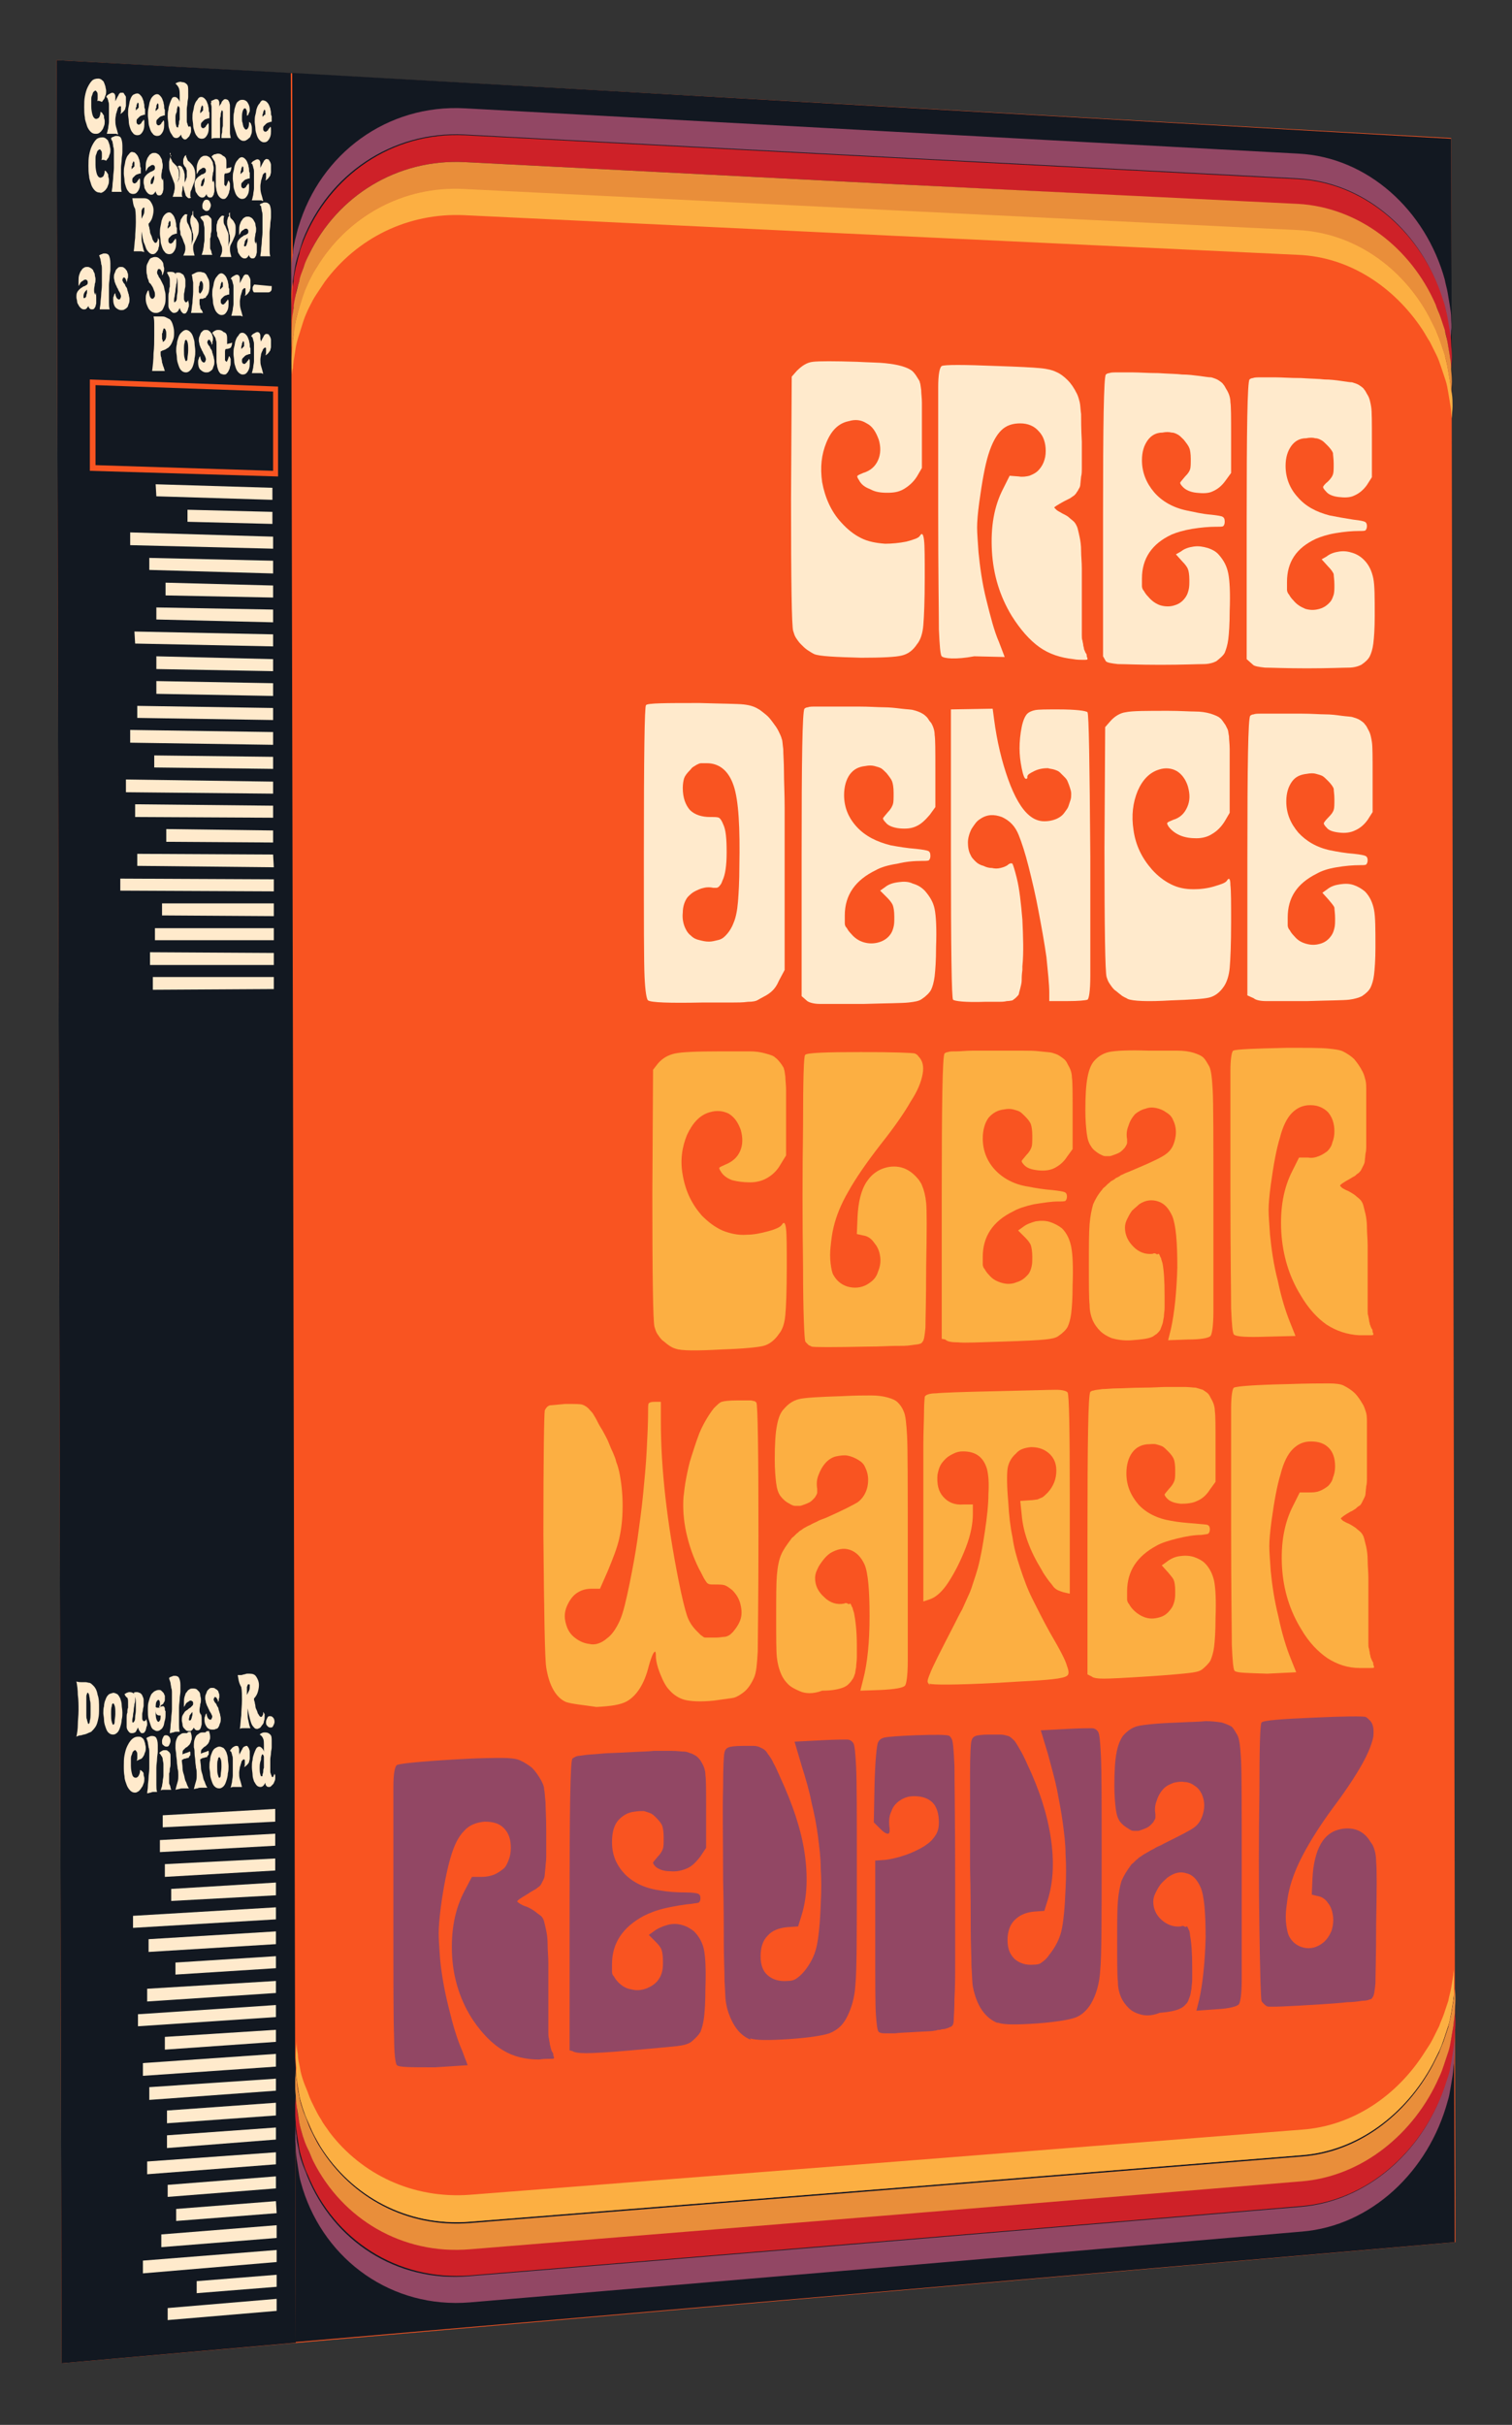 <?xml version="1.0" encoding="utf-8"?>
<!-- Generator: Adobe Illustrator 25.2.0, SVG Export Plug-In . SVG Version: 6.00 Build 0)  -->
<svg version="1.1" id="Calque_1" xmlns="http://www.w3.org/2000/svg" xmlns:xlink="http://www.w3.org/1999/xlink" x="0px" y="0px"
	 viewBox="0 0 213.7 342.5" style="enable-background:new 0 0 213.7 342.5;" xml:space="preserve">
<rect x="0" y="0" width="213.7" height="342.5" fill="#333333" stroke="none"/>
<style type="text/css">
	.st0{fill:#FFEACC;}
	.st1{fill:#F95421;}
	.st2{fill:#FCAF42;}
	.st3{fill:#924764;}
	.st4{fill:#121821;}
	.st5{fill:#CE2128;}
	.st6{fill:#E98E3A;}
</style>
<g style="display:none">
	<path class="st0" d="M8,8.5l197.1,11.1l0.1,30.7c0,0,0,0,0,0v0c0,0,0,0,0,0l0,3.5c0,0,0,0,0,0v0c0,0,0,0,0,0l0,3.5c0,0,0,0,0,0
		l0.5,228.9c0,0,0,0,0,0s0,0,0,0l0,3.5v0l0.1,27.2l-0.1,0l-79.2,6.9L8.7,333.8L8,8.5 M0,0l0,8.5l0.7,325.3l0,8.7l8.7-0.8l117.7-10.2
		l79.2-6.9l0.1,0l7.3-0.6l0-7.4l-0.1-27.2l0-3.5l-0.5-228.9l0-3.5l0-3.5l-0.1-30.7l0-7.5l-7.5-0.4L8.5,0.5L0,0L0,0z"/>
</g>
<g>
	<polygon class="st1" points="205.7,316.7 8.7,333.8 8,8.5 205.1,19.5 	"/>
	<path class="st2" d="M41.3,49.1c0,0.6-0.1,1.3-0.1,1.9v0c0,0.6,0,1.3,0.1,1.9c0-0.3,0-0.6,0.1-0.9l0-3.8
		C41.3,48.5,41.3,48.8,41.3,49.1z"/>
	<path class="st0" d="M115.1,92.4c-0.4-0.2-0.7-0.4-1-0.6c-0.3-0.2-0.6-0.5-0.9-0.8c-0.3-0.3-0.5-0.6-0.7-0.9
		c-0.2-0.3-0.3-0.7-0.4-1c-0.2-0.7-0.3-6.9-0.3-18.5l0.1-17.4l0.7-0.8c0.7-0.7,1.4-1.2,2.3-1.3c0.9-0.1,3-0.1,6.2,0
		c1.8,0.1,3.1,0.1,4,0.2c0.9,0.1,1.6,0.2,2.3,0.4c0.7,0.2,1.1,0.4,1.4,0.6c0.3,0.2,0.6,0.6,0.9,1.1c0.1,0.2,0.3,0.4,0.3,0.6
		c0.1,0.2,0.1,0.5,0.2,1.1c0,0.5,0.1,1.1,0.1,1.8l0,9.2l-0.7,1.2c-0.5,0.8-1.2,1.4-1.9,1.8c-0.7,0.4-1.4,0.5-2.3,0.5
		c-0.9,0-1.7-0.1-2.4-0.5c-0.8-0.3-1.3-0.7-1.6-1.3c-0.2-0.3-0.3-0.5-0.2-0.6c0.1-0.1,0.3-0.2,0.8-0.4c1-0.3,1.7-0.9,2.1-1.8
		c0.4-0.9,0.4-1.9,0.1-2.9c-0.4-1.1-0.9-1.9-1.7-2.3c-0.8-0.5-1.6-0.6-2.6-0.3c-1.4,0.3-2.4,1.3-3.1,3c-0.7,1.7-0.9,3.5-0.6,5.6
		c0.4,2.2,1.3,4.2,2.7,5.7c0.9,1,1.8,1.7,2.8,2.2c1,0.5,2.1,0.7,3.4,0.8c0.9,0,2-0.1,3-0.3c1.1-0.3,1.7-0.5,1.9-0.8
		c0.3-0.5,0.5-0.3,0.6,0.6c0.1,0.8,0.1,2.6,0.1,5.3c0,3.3-0.1,5.5-0.2,6.7c-0.1,1.2-0.4,2.1-0.9,2.7c-0.6,0.9-1.3,1.4-2.2,1.6
		c-0.8,0.2-2.7,0.3-5.7,0.3C118,92.8,115.9,92.7,115.1,92.4z"/>
	<path class="st0" d="M133.1,92.7c-0.2-0.2-0.3-1.5-0.4-3.8c0-2.3-0.1-7.9-0.1-16.8c0-9.7,0-15.5,0-17.4c0-1.8,0.2-2.8,0.5-3
		c0.4-0.2,3-0.2,7.9,0c3,0.1,5,0.2,6,0.3c1.1,0.1,1.8,0.3,2.2,0.5c0.7,0.3,1.2,0.7,1.7,1.2c0.5,0.5,0.9,1.1,1.3,1.9
		c0.2,0.4,0.3,0.8,0.4,1.2c0.1,0.4,0.1,1,0.2,1.7c0,0.8,0,2.1,0.1,3.9c0,0.8,0,1.5,0,2c0,0.5,0,1,0,1.6c0,0.5,0,1-0.1,1.3l-0.1,1
		c0,0.3-0.1,0.6-0.2,0.7c-0.1,0.2-0.2,0.4-0.3,0.5c-0.1,0.2-0.2,0.3-0.4,0.5c-0.2,0.1-0.4,0.3-0.6,0.4c-0.2,0.1-0.4,0.2-0.8,0.4
		c-0.9,0.5-1.4,0.8-1.4,0.9c0,0,0.1,0.1,0.3,0.3c0.2,0.2,0.5,0.3,0.8,0.5c0.4,0.2,0.8,0.4,1,0.6c0.2,0.2,0.5,0.4,0.7,0.6
		c0.2,0.2,0.4,0.6,0.5,0.9c0.1,0.4,0.2,0.8,0.3,1.3c0.1,0.5,0.2,1.1,0.2,1.9c0,0.8,0.1,1.6,0.1,2.5c0,0.9,0,2,0,3.4c0,0.7,0,1.4,0,2
		c0,0.6,0,1.1,0,1.6c0,0.5,0,0.9,0,1.3c0,0.4,0,0.7,0,1.1c0,0.3,0,0.6,0.1,0.8c0,0.2,0.1,0.4,0.1,0.6c0,0.2,0.1,0.3,0.1,0.5
		c0,0.1,0.1,0.3,0.1,0.3c0.1,0.2,0.1,0.3,0.2,0.4c0.1,0.1,0.1,0.3,0.1,0.4c0,0.1,0.1,0.2,0.1,0.3l0,0.1c0,0.1-0.2,0.1-0.6,0.1
		c-0.4,0-0.9,0-1.4-0.1c-1.8-0.2-3.4-0.7-4.8-1.7c-1.4-1-2.7-2.5-3.9-4.4c-1.7-2.8-2.6-5.8-2.8-9.1c-0.2-3.5,0.3-6.4,1.6-8.9
		l0.9-1.8l1.3,0.1c0.5,0.1,1.1,0,1.5-0.1c0.5-0.2,0.9-0.4,1.2-0.7c0.3-0.3,0.6-0.7,0.8-1.2c0.2-0.5,0.3-1,0.3-1.6
		c0-1.1-0.3-2.1-1-2.8c-0.6-0.7-1.5-1.1-2.6-1.1c-1.1,0-2,0.3-2.7,1c-0.7,0.7-1.3,1.8-1.8,3.4c-0.5,1.6-0.9,3.9-1.3,6.8
		c-0.2,1.5-0.3,2.7-0.3,3.5c0,0.8,0.1,2,0.2,3.5c0.2,2,0.5,4.3,1.1,6.7c0.6,2.4,1.1,4.4,1.8,6l0.8,2.1l-4.3-0.1
		C135,93.2,133.4,93,133.1,92.7z"/>
	<path class="st0" d="M155.9,92.7l0-19.7c0-13.1,0.1-19.8,0.4-20.1c0.1-0.1,0.3-0.2,0.5-0.2c0.2-0.1,0.6-0.1,1.2-0.1
		c0.6,0,1.3,0,2.1,0c0.9,0,2.1,0.1,3.6,0.1c1.5,0.1,2.6,0.1,3.4,0.2c0.8,0,1.6,0.1,2.4,0.2c0.8,0.1,1.3,0.2,1.7,0.2
		c0.3,0.1,0.7,0.2,1,0.4c0.3,0.2,0.6,0.4,0.7,0.6c0.2,0.2,0.3,0.5,0.5,0.8c0.3,0.5,0.5,1.1,0.5,1.7c0.1,0.6,0.1,2.2,0.1,4.7l0,5.3
		l-0.8,1.1c-0.5,0.7-1.1,1.2-1.8,1.5c-0.6,0.3-1.4,0.3-2.3,0.2c-0.9-0.1-1.5-0.4-1.9-0.8c-0.3-0.3-0.4-0.5-0.4-0.6
		c0-0.1,0.3-0.4,0.7-0.9c0.4-0.4,0.6-0.7,0.7-1c0.1-0.3,0.1-0.8,0.1-1.5s-0.1-1.3-0.2-1.5c-0.1-0.3-0.4-0.7-0.8-1.2
		c-0.3-0.3-0.6-0.6-0.8-0.7c-0.2-0.1-0.5-0.3-0.9-0.3c-0.4-0.1-0.8-0.1-1.3,0c-0.9,0-1.6,0.4-2.1,1.1c-0.5,0.7-0.8,1.6-0.8,2.8
		c0,1.7,0.6,3.2,1.7,4.5c1.1,1.3,2.7,2.2,4.6,2.6c1,0.2,2.2,0.5,3.5,0.6c0.9,0.1,1.5,0.2,1.6,0.3c0.2,0.1,0.3,0.3,0.3,0.7
		c0,0.3-0.1,0.5-0.2,0.6c-0.1,0.1-0.4,0.1-1,0.1c-1,0-2.2,0.1-3.4,0.3c-1.2,0.2-2.2,0.5-2.9,0.8c-2.8,1.3-4.2,3.4-4.2,6.2
		c0,0.5,0,0.9,0,1.1c0,0.2,0.1,0.5,0.3,0.7c0.1,0.2,0.3,0.5,0.6,0.8c0.5,0.6,1.1,1,1.7,1.2c0.7,0.2,1.4,0.2,2,0
		c0.7-0.2,1.2-0.6,1.6-1.2c0.2-0.3,0.3-0.6,0.4-1c0.1-0.4,0.1-0.8,0.1-1.4c0-0.7-0.1-1.3-0.2-1.5c-0.1-0.3-0.4-0.7-0.8-1.1l-0.9-1
		l0.7-0.4c0.5-0.4,1.1-0.6,1.8-0.7c0.7-0.1,1.3,0,2,0.2c0.6,0.2,1.2,0.5,1.6,1c0.7,0.8,1.1,1.6,1.3,2.6c0.2,1,0.3,2.8,0.2,5.3
		c0,1.8-0.1,3.2-0.2,4c-0.1,0.8-0.3,1.4-0.5,1.9c-0.2,0.4-0.7,0.8-1.2,1.2c-0.4,0.2-1,0.4-1.8,0.4c-0.9,0-2.9,0.1-6.1,0.1
		c-3.1,0-5.1-0.1-6-0.1c-0.9-0.1-1.5-0.2-1.7-0.4L155.9,92.7z"/>
	<path class="st0" d="M176.2,93.1l0-19.5c0-13,0.1-19.6,0.4-20c0.1-0.1,0.3-0.2,0.5-0.2c0.2-0.1,0.6-0.1,1.1-0.1c0.6,0,1.3,0,2.1,0
		c0.8,0,2,0.1,3.6,0.1c1.4,0.1,2.5,0.1,3.3,0.2c0.8,0,1.6,0.1,2.3,0.2c0.7,0.1,1.3,0.2,1.6,0.2c0.3,0.1,0.7,0.2,1,0.4
		c0.3,0.2,0.6,0.4,0.7,0.6c0.2,0.2,0.3,0.5,0.5,0.8c0.3,0.5,0.4,1.1,0.5,1.7c0.1,0.6,0.1,2.2,0.1,4.6l0,5.3l-0.7,1.1
		c-0.5,0.7-1.1,1.2-1.8,1.5c-0.6,0.3-1.4,0.3-2.2,0.2c-0.9-0.1-1.5-0.4-1.8-0.8c-0.3-0.3-0.4-0.5-0.4-0.6c0-0.1,0.2-0.4,0.7-0.8
		c0.4-0.4,0.6-0.7,0.7-1c0.1-0.3,0.1-0.8,0.1-1.5c0-0.7-0.1-1.2-0.1-1.5c-0.1-0.3-0.4-0.7-0.8-1.1c-0.3-0.3-0.6-0.6-0.8-0.7
		c-0.2-0.1-0.5-0.3-0.9-0.3c-0.3-0.1-0.8-0.1-1.3,0c-0.9,0-1.6,0.4-2.1,1.1c-0.5,0.7-0.8,1.6-0.8,2.8c0,1.7,0.6,3.2,1.7,4.4
		c1.1,1.3,2.6,2.1,4.5,2.6c1,0.2,2.1,0.4,3.4,0.6c0.9,0.1,1.4,0.2,1.6,0.3c0.2,0.1,0.3,0.3,0.3,0.6c0,0.3-0.1,0.5-0.2,0.6
		c-0.1,0.1-0.4,0.1-0.9,0.1c-1,0-2.1,0.1-3.3,0.3c-1.2,0.2-2.1,0.5-2.8,0.8c-2.8,1.3-4.1,3.3-4.1,6.1c0,0.5,0,0.9,0,1.1
		c0,0.2,0.1,0.5,0.3,0.7c0.1,0.2,0.3,0.5,0.6,0.8c0.5,0.6,1,0.9,1.7,1.2c0.7,0.2,1.3,0.2,2,0c0.7-0.2,1.2-0.6,1.6-1.1
		c0.2-0.3,0.3-0.6,0.4-0.9c0.1-0.4,0.1-0.8,0.1-1.4c0-0.7-0.1-1.2-0.1-1.5c-0.1-0.3-0.4-0.7-0.8-1.1l-0.9-1l0.7-0.4
		c0.5-0.4,1.1-0.6,1.8-0.7c0.7-0.1,1.3,0,1.9,0.2c0.6,0.2,1.1,0.5,1.6,1c0.7,0.7,1.1,1.6,1.3,2.6c0.2,1,0.2,2.7,0.2,5.3
		c0,1.8-0.1,3.1-0.2,3.9c-0.1,0.8-0.3,1.4-0.5,1.8c-0.2,0.4-0.6,0.8-1.2,1.2c-0.4,0.2-1,0.4-1.8,0.4c-0.8,0-2.8,0.1-5.9,0.1
		c-3,0-5-0.1-5.9-0.1c-0.9-0.1-1.5-0.2-1.7-0.4L176.2,93.1z"/>
	<path class="st0" d="M91.6,141.3c-0.2-0.1-0.4-1.2-0.5-3.3c-0.1-2.1-0.1-7.9-0.1-17.5c0-13.7,0.1-20.7,0.3-20.9
		c0.2-0.3,2.8-0.3,7.6-0.3c3.3,0.1,5.3,0.1,6.2,0.2c0.9,0.1,1.5,0.3,2,0.6c0.4,0.2,0.7,0.5,1.1,0.8c0.4,0.3,0.7,0.7,1,1.1
		c0.3,0.4,0.6,0.8,0.8,1.2c0.2,0.4,0.4,0.8,0.5,1.2c0.1,0.2,0.1,0.7,0.2,1.4c0,0.8,0.1,1.8,0.1,3.2c0,1.4,0.1,3.1,0.1,5.1
		c0,2,0,4.4,0,7.2l0,15.7l-0.8,1.5c-0.3,0.7-0.6,1.1-0.9,1.4c-0.3,0.3-0.7,0.6-1.3,0.9c-0.4,0.2-0.7,0.4-0.9,0.5
		c-0.2,0.1-0.6,0.2-1.3,0.2c-0.7,0.1-1.5,0.1-2.2,0.1l-4.2,0C94.6,141.7,92,141.6,91.6,141.3z M102.5,132.2c0.5-0.5,0.9-1.1,1.2-1.9
		c0.3-0.7,0.5-1.7,0.6-2.9c0.1-1.2,0.2-2.9,0.2-5.1c0.1-5.4-0.1-9.2-0.8-11.3c-0.7-2.1-2-3.2-3.8-3.2c-0.3,0-0.6,0-0.8,0
		c-0.2,0-0.4,0.1-0.6,0.2c-0.2,0.1-0.3,0.2-0.5,0.3c-0.2,0.1-0.3,0.3-0.5,0.5c-0.4,0.4-0.7,0.8-0.8,1.1c-0.1,0.3-0.2,0.8-0.2,1.4
		c0,1.4,0.4,2.4,1,3.1c0.7,0.7,1.7,1,2.9,1c0.6,0,1,0,1.2,0.1c0.2,0.1,0.4,0.4,0.6,0.9c0.4,0.8,0.5,2.1,0.5,4c0,1.9-0.2,3.2-0.6,4
		c-0.1,0.3-0.2,0.5-0.3,0.6c-0.1,0.1-0.2,0.3-0.3,0.3c-0.1,0.1-0.2,0.1-0.3,0.1c-0.1,0-0.2,0-0.4,0c-0.4-0.1-0.9-0.1-1.3,0
		c-0.5,0.1-0.9,0.3-1.3,0.5c-0.4,0.2-0.7,0.5-1,0.8c-0.4,0.5-0.7,1.3-0.7,2.2c-0.1,0.9,0.1,1.7,0.4,2.3c0.2,0.4,0.4,0.7,0.8,1
		c0.3,0.3,0.7,0.5,1.2,0.6c0.4,0.1,0.8,0.2,1.3,0.2c0.4,0,0.8-0.1,1.2-0.2C101.9,132.7,102.2,132.5,102.5,132.2z"/>
	<path class="st0" d="M113.3,140.7l0-20c0-13.4,0.1-20.2,0.4-20.6c0.1-0.1,0.3-0.2,0.5-0.2c0.2-0.1,0.6-0.1,1.2-0.1
		c0.6,0,1.3,0,2.2,0c0.9,0,2.2,0,3.8,0c1.5,0,2.7,0.1,3.5,0.1c0.8,0,1.7,0.1,2.5,0.2c0.8,0.1,1.4,0.1,1.7,0.2
		c0.4,0.1,0.7,0.2,1.1,0.4c0.4,0.2,0.6,0.4,0.8,0.6c0.2,0.2,0.3,0.5,0.6,0.8c0.3,0.5,0.5,1.1,0.5,1.7c0.1,0.6,0.1,2.2,0.1,4.8l0,5.4
		l-0.8,1.1c-0.6,0.7-1.2,1.3-1.9,1.6c-0.6,0.3-1.4,0.4-2.4,0.3c-0.9-0.1-1.6-0.4-1.9-0.8c-0.3-0.3-0.4-0.5-0.4-0.6
		c0-0.1,0.3-0.4,0.7-0.9c0.4-0.4,0.6-0.8,0.7-1.1c0.1-0.3,0.1-0.8,0.1-1.6s-0.1-1.3-0.2-1.6c-0.1-0.3-0.4-0.7-0.8-1.2
		c-0.3-0.3-0.6-0.6-0.8-0.7c-0.2-0.1-0.5-0.2-0.9-0.3c-0.4-0.1-0.8-0.1-1.3,0c-0.9,0.1-1.6,0.4-2.2,1.2c-0.5,0.7-0.8,1.7-0.8,2.9
		c0,1.7,0.6,3.2,1.8,4.5c1.2,1.3,2.8,2.1,4.8,2.6c1.1,0.2,2.3,0.4,3.6,0.5c0.9,0.1,1.5,0.2,1.7,0.3c0.2,0.1,0.3,0.3,0.3,0.7
		c0,0.3-0.1,0.5-0.2,0.6c-0.1,0.1-0.5,0.1-1,0.1c-1.1,0-2.3,0.1-3.5,0.4c-1.3,0.2-2.3,0.5-3,0.9c-2.9,1.4-4.4,3.5-4.4,6.4
		c0,0.5,0,0.9,0,1.1c0,0.3,0.1,0.5,0.3,0.7c0.1,0.2,0.3,0.5,0.6,0.8c0.5,0.6,1.1,1,1.8,1.2c0.7,0.2,1.4,0.2,2.1,0
		c0.7-0.2,1.3-0.6,1.7-1.2c0.2-0.3,0.3-0.6,0.4-1c0.1-0.4,0.1-0.8,0.1-1.4c0-0.8-0.1-1.3-0.2-1.6c-0.1-0.3-0.4-0.7-0.8-1.1l-1-1
		l0.7-0.5c0.5-0.4,1.1-0.6,1.9-0.7c0.7-0.1,1.4-0.1,2,0.2c0.7,0.2,1.2,0.5,1.7,1c0.7,0.8,1.2,1.6,1.4,2.6c0.2,1,0.3,2.8,0.2,5.4
		c0,1.9-0.1,3.2-0.2,4.1c-0.1,0.8-0.3,1.5-0.5,1.9c-0.2,0.4-0.7,0.9-1.3,1.3c-0.4,0.3-1,0.4-1.9,0.5c-0.9,0.1-3,0.1-6.3,0.2
		c-3.2,0-5.3,0-6.2,0c-0.9,0-1.5-0.2-1.8-0.4L113.3,140.7z"/>
	<path class="st0" d="M134.7,141.2c-0.2-0.2-0.3-7.1-0.3-20.7l0-20.3l5.9-0.1l0.2,1.5c0.4,3.1,1.1,6,2,8.5c0.9,2.5,1.9,4.2,3,5.1
		c0.6,0.5,1.3,0.8,2.1,0.8c0.8,0,1.6-0.2,2.2-0.6c0.3-0.2,0.5-0.4,0.7-0.7c0.2-0.3,0.4-0.5,0.5-0.8c0.1-0.3,0.2-0.6,0.3-0.9
		c0.1-0.3,0.1-0.6,0.1-0.9c0-0.3-0.1-0.6-0.2-0.9c-0.1-0.3-0.2-0.6-0.3-0.8c-0.1-0.3-0.3-0.5-0.5-0.7c-0.2-0.2-0.4-0.4-0.6-0.6
		c-0.2-0.2-0.5-0.3-0.8-0.4c-0.3-0.1-0.6-0.1-0.9-0.2c-0.6,0-1.3,0.1-1.9,0.4c-0.6,0.3-1,0.5-1,0.8c0,0.1,0,0.1,0,0.2
		c0,0-0.1,0.1-0.1,0.1c0,0-0.1,0-0.1,0c-0.2,0-0.4-0.5-0.6-1.5c-0.2-1-0.3-1.9-0.3-2.8c0-1,0.1-2,0.3-3c0.2-1,0.5-1.6,0.8-1.9
		c0.2-0.2,0.6-0.4,1.1-0.5c0.5-0.1,1.6-0.1,3.3-0.1c2.5,0,3.9,0.2,4.1,0.4c0.2,0.3,0.3,7.1,0.4,20.4c0,9,0,14.6,0,16.8
		c0,2.2-0.2,3.3-0.4,3.4c-0.3,0.1-1.2,0.2-2.9,0.2l-2.5,0l0-1.2c0-1.2-0.2-2.9-0.4-5c-0.3-2.1-0.7-4.3-1.1-6.4
		c-0.4-2.2-0.9-4.3-1.4-6.3c-0.5-2-1-3.5-1.4-4.5c-0.5-1.3-1.3-2.1-2.4-2.6c-1.1-0.4-2.1-0.4-3.1,0.3c-0.5,0.3-0.8,0.8-1.2,1.4
		c-0.3,0.6-0.5,1.3-0.5,1.9c0,0.6,0.1,1.3,0.4,1.8c0.1,0.3,0.4,0.6,0.7,0.9c0.3,0.3,0.7,0.5,1.1,0.6c0.4,0.2,0.8,0.3,1.2,0.3
		c0.4,0.1,0.8,0.1,1.2,0c0.4-0.1,0.7-0.2,1-0.4c0.3-0.3,0.6-0.3,0.7-0.2c0.1,0.2,0.3,0.8,0.6,2c0.4,1.6,0.6,3.6,0.8,5.9
		c0.1,2.3,0.2,4.6,0,6.6c0,0.1,0,0.2,0,0.5c-0.1,0.7-0.1,1.2-0.1,1.5c0,0.3-0.1,0.7-0.2,1.1c-0.1,0.4-0.2,0.7-0.2,0.8
		c0,0.1-0.2,0.3-0.4,0.5c-0.2,0.2-0.4,0.3-0.5,0.4c-0.1,0-0.4,0.1-0.8,0.1c-0.4,0.1-0.8,0.1-1.1,0.1l-2,0
		C136.4,141.6,134.9,141.4,134.7,141.2z"/>
	<path class="st0" d="M159.4,141.1c-0.3-0.2-0.7-0.3-1-0.6c-0.3-0.2-0.6-0.5-0.9-0.7c-0.3-0.3-0.5-0.6-0.7-0.9
		c-0.2-0.3-0.3-0.6-0.4-0.9c-0.2-0.7-0.3-6.8-0.3-18.2l0.1-17.1l0.7-0.8c0.6-0.7,1.4-1.2,2.2-1.3c0.9-0.2,2.9-0.2,6-0.2
		c1.7,0,3,0.1,3.8,0.1c0.8,0,1.5,0.1,2.2,0.3c0.6,0.2,1.1,0.4,1.3,0.6c0.3,0.2,0.5,0.6,0.8,1c0.1,0.2,0.2,0.4,0.3,0.6
		c0.1,0.2,0.1,0.5,0.2,1c0,0.5,0.1,1.1,0.1,1.8l0,9l-0.7,1.2c-0.5,0.8-1.1,1.4-1.8,1.8c-0.6,0.4-1.4,0.6-2.2,0.6
		c-0.8,0-1.6-0.1-2.3-0.4c-0.7-0.3-1.2-0.7-1.6-1.2c-0.2-0.3-0.3-0.5-0.2-0.6c0.1-0.1,0.3-0.2,0.8-0.4c1-0.3,1.6-0.9,2-1.8
		c0.4-0.9,0.4-1.8,0.1-2.9c-0.3-1-0.9-1.8-1.6-2.2c-0.7-0.4-1.6-0.5-2.5-0.2c-1.3,0.4-2.3,1.4-3,3c-0.7,1.7-0.9,3.5-0.6,5.5
		c0.3,2.2,1.2,4,2.6,5.6c0.8,0.9,1.7,1.6,2.7,2.1c1,0.5,2,0.7,3.2,0.7c0.9,0,1.9-0.1,2.9-0.4c1-0.3,1.6-0.5,1.8-0.8
		c0.3-0.5,0.5-0.3,0.5,0.6c0.1,0.8,0.1,2.6,0.1,5.2c0,3.2-0.1,5.4-0.2,6.5c-0.1,1.1-0.4,2-0.8,2.6c-0.6,0.9-1.3,1.4-2.1,1.6
		c-0.8,0.2-2.6,0.3-5.4,0.4C162.2,141.5,160.1,141.4,159.4,141.1z"/>
	<path class="st0" d="M176.3,140.6l0-19.5c0-13,0.1-19.6,0.4-20c0.1-0.1,0.3-0.2,0.5-0.2c0.2-0.1,0.6-0.1,1.1-0.1c0.6,0,1.3,0,2.1,0
		c0.8,0,2,0,3.6,0c1.4,0,2.5,0.1,3.3,0.1c0.8,0,1.6,0.1,2.3,0.2c0.7,0.1,1.3,0.1,1.6,0.2c0.3,0.1,0.7,0.2,1,0.4
		c0.3,0.2,0.6,0.4,0.7,0.6c0.2,0.2,0.3,0.4,0.5,0.8c0.3,0.5,0.4,1.1,0.5,1.7c0.1,0.6,0.1,2.2,0.1,4.6l0,5.3l-0.7,1.1
		c-0.5,0.7-1.1,1.2-1.8,1.5c-0.6,0.3-1.4,0.4-2.2,0.3c-0.9-0.1-1.5-0.3-1.8-0.7c-0.3-0.3-0.4-0.5-0.4-0.6c0-0.1,0.2-0.4,0.7-0.9
		c0.4-0.4,0.6-0.7,0.7-1c0.1-0.3,0.1-0.8,0.1-1.5c0-0.7-0.1-1.2-0.1-1.5c-0.1-0.3-0.4-0.7-0.8-1.1c-0.3-0.3-0.6-0.6-0.8-0.7
		c-0.2-0.1-0.5-0.2-0.9-0.3c-0.3-0.1-0.8-0.1-1.3,0c-0.9,0.1-1.6,0.4-2.1,1.1c-0.5,0.7-0.8,1.6-0.8,2.8c0,1.7,0.6,3.1,1.7,4.4
		c1.1,1.2,2.6,2.1,4.5,2.5c1,0.2,2.1,0.4,3.4,0.5c0.9,0.1,1.4,0.2,1.6,0.3c0.2,0.1,0.3,0.3,0.3,0.6c0,0.3-0.1,0.5-0.2,0.6
		c-0.1,0.1-0.4,0.1-0.9,0.1c-1,0-2.1,0.1-3.3,0.3c-1.2,0.2-2.1,0.5-2.8,0.9c-2.8,1.4-4.1,3.4-4.1,6.2c0,0.5,0,0.9,0,1.1
		c0,0.2,0.1,0.5,0.3,0.7c0.1,0.2,0.3,0.5,0.6,0.8c0.5,0.6,1,0.9,1.7,1.1c0.7,0.2,1.3,0.2,2,0c0.7-0.2,1.2-0.6,1.6-1.2
		c0.2-0.3,0.3-0.6,0.4-1c0.1-0.4,0.1-0.8,0.1-1.4c0-0.7-0.1-1.2-0.1-1.5c-0.1-0.3-0.4-0.6-0.8-1.1l-0.9-1l0.7-0.5
		c0.5-0.4,1.1-0.6,1.8-0.7c0.7-0.1,1.3-0.1,1.9,0.1c0.6,0.2,1.1,0.5,1.6,0.9c0.7,0.7,1.1,1.6,1.3,2.6c0.2,1,0.2,2.7,0.2,5.3
		c0,1.8-0.1,3.1-0.2,3.9c-0.1,0.8-0.3,1.4-0.5,1.8c-0.2,0.4-0.6,0.8-1.2,1.2c-0.4,0.2-1,0.4-1.8,0.5c-0.8,0.1-2.8,0.1-5.9,0.2
		c-3,0-5,0-5.9,0c-0.9,0-1.5-0.2-1.7-0.4L176.3,140.6z"/>
	<path class="st2" d="M95.5,190.5c-0.4-0.1-0.7-0.3-1-0.5c-0.3-0.2-0.6-0.5-0.9-0.7c-0.3-0.3-0.5-0.6-0.7-0.9
		c-0.2-0.3-0.3-0.7-0.4-1c-0.2-0.7-0.3-7-0.3-18.7l0.1-17.6l0.7-0.9c0.7-0.8,1.5-1.2,2.4-1.4c0.9-0.2,3-0.3,6.4-0.3
		c1.8,0,3.2,0,4.1,0c0.9,0,1.6,0.1,2.3,0.3c0.7,0.2,1.1,0.3,1.4,0.6c0.3,0.2,0.6,0.6,0.9,1c0.1,0.2,0.3,0.4,0.3,0.6
		c0.1,0.2,0.1,0.5,0.2,1.1c0,0.5,0.1,1.2,0.1,1.8l0,9.3l-0.8,1.3c-0.5,0.9-1.2,1.5-1.9,1.9c-0.7,0.4-1.5,0.6-2.4,0.6
		c-0.9,0-1.7-0.1-2.5-0.3c-0.8-0.3-1.3-0.7-1.6-1.2c-0.2-0.3-0.3-0.5-0.2-0.6c0.1-0.1,0.4-0.2,0.8-0.4c1-0.4,1.7-1,2.1-1.9
		c0.4-0.9,0.4-1.9,0.1-3c-0.4-1.1-0.9-1.8-1.7-2.3c-0.8-0.4-1.7-0.5-2.7-0.2c-1.4,0.4-2.4,1.5-3.2,3.2c-0.7,1.7-1,3.6-0.6,5.7
		c0.4,2.3,1.3,4.1,2.7,5.7c0.9,0.9,1.8,1.6,2.9,2.1c1,0.4,2.2,0.7,3.4,0.6c1,0,2-0.2,3.1-0.5c1.1-0.3,1.7-0.6,1.9-0.9
		c0.3-0.5,0.5-0.3,0.6,0.6c0.1,0.9,0.1,2.6,0.1,5.4c0,3.3-0.1,5.6-0.2,6.7c-0.1,1.2-0.4,2.1-0.9,2.7c-0.6,0.9-1.4,1.5-2.2,1.7
		c-0.8,0.2-2.8,0.4-5.8,0.5C98.5,190.8,96.3,190.8,95.5,190.5z"/>
	<path class="st2" d="M114.7,190.2c-0.1-0.1-0.2-0.1-0.4-0.2c-0.1-0.1-0.2-0.2-0.3-0.3c-0.1-0.1-0.2-0.2-0.2-0.3
		c-0.1-0.3-0.3-3.8-0.3-10.4c-0.1-6.7-0.1-13.3,0-19.9c0-6.6,0.1-10,0.3-10.1c0.2-0.3,2.9-0.4,7.9-0.4c4.6,0,7.2,0.1,7.6,0.2
		c0.2,0.1,0.4,0.2,0.5,0.4c0.6,0.6,0.8,1.4,0.6,2.5c-0.2,1.1-0.7,2.4-1.7,3.9c-0.9,1.6-2.3,3.6-4.2,6c-2.1,2.7-3.6,4.9-4.6,6.7
		c-1,1.7-1.7,3.4-2.1,5.1c-0.2,0.8-0.3,1.7-0.4,2.6c-0.1,0.9-0.1,1.7,0,2.5c0.1,0.7,0.2,1.3,0.4,1.6c0.5,0.9,1.3,1.5,2.3,1.7
		c1,0.2,2,0,2.8-0.6c0.6-0.4,1-0.9,1.2-1.6c0.3-0.7,0.4-1.4,0.3-2.1c-0.1-0.7-0.3-1.3-0.8-1.9c-0.4-0.6-0.9-1-1.6-1.1l-0.9-0.2
		l0.1-2.4c0.1-2.1,0.5-3.8,1.3-5c0.8-1.2,1.9-1.9,3.3-2.1c1.7-0.2,3,0.5,4.1,1.9c0.1,0.2,0.3,0.4,0.4,0.7c0.3,0.7,0.5,1.5,0.6,2.5
		c0.1,1,0.1,3.9,0,9c0,4.6-0.1,7.5-0.1,8.6c-0.1,1.1-0.2,1.8-0.4,2c-0.1,0.2-0.3,0.3-0.4,0.3c-0.2,0.1-0.6,0.1-1.2,0.2
		c-0.6,0.1-1.3,0.1-2.2,0.1c-0.9,0-2.2,0.1-4,0.1C117.7,190.3,115.1,190.3,114.7,190.2z"/>
	<path class="st2" d="M133.1,189.1l0-19.9c0-13.2,0.1-20,0.4-20.4c0.1-0.1,0.3-0.2,0.5-0.2c0.2-0.1,0.6-0.1,1.2-0.1
		c0.6,0,1.3-0.1,2.2-0.1c0.9,0,2.1,0,3.7,0c1.5,0,2.6,0,3.5,0c0.8,0,1.6,0,2.4,0.1c0.8,0.1,1.3,0.1,1.7,0.2c0.3,0.1,0.7,0.2,1,0.4
		c0.3,0.2,0.6,0.4,0.8,0.6c0.2,0.2,0.3,0.4,0.5,0.8c0.3,0.5,0.5,1.1,0.5,1.7c0.1,0.6,0.1,2.2,0.1,4.7l0,5.4l-0.8,1.1
		c-0.5,0.8-1.2,1.3-1.8,1.6c-0.6,0.3-1.4,0.4-2.3,0.3c-0.9-0.1-1.5-0.3-1.9-0.7c-0.3-0.3-0.4-0.5-0.4-0.6c0-0.1,0.3-0.4,0.7-0.9
		c0.4-0.4,0.6-0.8,0.7-1.1c0.1-0.3,0.1-0.8,0.1-1.6s-0.1-1.3-0.2-1.6c-0.1-0.3-0.4-0.7-0.8-1.1c-0.3-0.3-0.6-0.6-0.8-0.7
		c-0.2-0.1-0.5-0.2-0.9-0.3c-0.4-0.1-0.8-0.1-1.3,0c-0.9,0.1-1.6,0.5-2.2,1.2c-0.5,0.7-0.8,1.7-0.8,2.9c0,1.7,0.6,3.2,1.7,4.4
		c1.1,1.2,2.7,2.1,4.7,2.4c1,0.2,2.2,0.4,3.5,0.5c0.9,0.1,1.5,0.2,1.7,0.3c0.2,0.1,0.3,0.3,0.3,0.6c0,0.3-0.1,0.5-0.2,0.6
		c-0.1,0.1-0.5,0.1-1,0.1c-1.1,0-2.2,0.2-3.5,0.4c-1.3,0.3-2.2,0.6-2.9,1c-2.9,1.4-4.3,3.6-4.3,6.4c0,0.5,0,0.9,0,1.1
		c0,0.2,0.1,0.5,0.3,0.7c0.1,0.2,0.3,0.5,0.6,0.8c0.5,0.6,1.1,0.9,1.8,1.1c0.7,0.2,1.4,0.2,2.1-0.1c0.7-0.2,1.2-0.6,1.7-1.2
		c0.2-0.3,0.3-0.6,0.4-1c0.1-0.4,0.1-0.8,0.1-1.4c0-0.7-0.1-1.3-0.2-1.6c-0.1-0.3-0.4-0.7-0.8-1.1l-1-1l0.7-0.5
		c0.5-0.4,1.1-0.6,1.8-0.8c0.7-0.1,1.4-0.1,2,0.1c0.6,0.2,1.2,0.5,1.7,0.9c0.7,0.7,1.1,1.6,1.3,2.6c0.2,1,0.3,2.8,0.2,5.4
		c0,1.9-0.1,3.2-0.2,4c-0.1,0.8-0.3,1.5-0.5,1.9c-0.2,0.4-0.7,0.9-1.3,1.3c-0.4,0.3-1,0.4-1.9,0.5c-0.9,0.1-2.9,0.2-6.2,0.3
		c-3.1,0.1-5.2,0.2-6.1,0.1c-0.9,0-1.5-0.1-1.8-0.4L133.1,189.1z"/>
	<path class="st2" d="M157.1,189c-0.7-0.3-1.2-0.6-1.6-1c-0.4-0.4-0.8-0.9-1.1-1.6c-0.2-0.5-0.4-1.2-0.4-2.1
		c-0.1-0.9-0.1-2.8-0.1-5.6c0-2.7,0-4.6,0.1-5.8c0.1-1.2,0.3-2.1,0.5-2.8c0.3-0.7,0.7-1.4,1.3-2.1c0.1-0.2,0.3-0.3,0.4-0.4
		c0.1-0.1,0.3-0.3,0.4-0.4c0.2-0.1,0.3-0.3,0.5-0.4c0.2-0.1,0.4-0.2,0.6-0.4c0.2-0.1,0.5-0.2,0.7-0.4c0.3-0.1,0.6-0.3,0.9-0.4
		c0.3-0.1,0.7-0.3,1.2-0.5c2.4-1,3.8-1.7,4.3-2.1c0.7-0.5,1.1-1.2,1.3-2.2c0.2-0.9,0.1-1.8-0.3-2.6c-0.2-0.5-0.5-0.8-1-1.1
		c-0.4-0.3-0.9-0.5-1.4-0.6c-0.5-0.1-1-0.1-1.5,0.1c-0.5,0.1-1,0.4-1.4,0.7c-0.4,0.4-0.8,1-1,1.7c-0.3,0.7-0.3,1.4-0.2,1.9
		c0,0.2,0,0.3,0,0.5c0,0.2-0.1,0.3-0.2,0.5c-0.1,0.2-0.2,0.3-0.4,0.5c-0.1,0.1-0.3,0.3-0.5,0.4c-0.2,0.1-0.4,0.2-0.7,0.3
		c-0.3,0.1-0.5,0.2-0.7,0.2c-0.2,0-0.4,0-0.6,0c-0.2,0-0.4-0.1-0.8-0.3c-0.5-0.3-1-0.7-1.2-1.1c-0.3-0.4-0.5-1-0.6-1.8
		c-0.1-0.8-0.2-1.9-0.2-3.3c0-2,0.1-3.6,0.3-4.6c0.2-1.1,0.5-1.8,0.9-2.3c0.6-0.7,1.3-1.1,2.1-1.3c0.9-0.2,2.8-0.3,5.7-0.2
		c1.8,0,3.1,0,4,0c0.9,0,1.6,0.1,2.3,0.3c0.6,0.2,1.1,0.4,1.4,0.7c0.3,0.3,0.5,0.7,0.8,1.2c0.3,0.6,0.4,1.7,0.5,3.4
		c0.1,1.7,0.1,7,0.1,16c0,8.1,0,13.1,0,15.2c0,2.1-0.2,3.2-0.4,3.5c-0.3,0.3-1.4,0.5-3.2,0.5l-2.8,0.1l0.4-1.6
		c0.5-2.3,0.8-5.2,0.9-8.7c0-3.6-0.2-5.9-0.7-7.2c-0.5-1.1-1.1-1.8-2-2.1c-0.9-0.3-1.8-0.2-2.7,0.4c-0.3,0.3-0.7,0.6-1,0.9
		c-0.3,0.4-0.5,0.8-0.7,1.2c-0.2,0.4-0.3,0.8-0.3,1.2c0,1,0.4,1.9,1.2,2.7c0.8,0.8,1.7,1.1,2.7,1c0.2-0.1,0.3-0.1,0.5,0
		c0.1,0.1,0.2,0.1,0.3,0c0.1,0,0.1,0,0.2,0.2c0.1,0.2,0.1,0.3,0.2,0.4c0,0.1,0.1,0.4,0.2,0.7c0.2,1,0.3,2.5,0.3,4.6
		c0,0.6,0,1.2,0,1.7c0,0.5-0.1,0.9-0.1,1.3c-0.1,0.4-0.1,0.7-0.2,1c-0.1,0.3-0.2,0.5-0.3,0.8c-0.1,0.2-0.3,0.4-0.5,0.6
		c-0.2,0.1-0.4,0.3-0.6,0.4c-0.6,0.3-1.6,0.4-2.9,0.5C158.8,189.4,157.8,189.2,157.1,189z"/>
	<path class="st2" d="M174.4,188.5c-0.2-0.2-0.3-1.4-0.4-3.7c0-2.2-0.1-7.7-0.1-16.5c0-9.6,0-15.2,0-17c0-1.8,0.2-2.8,0.4-2.9
		c0.4-0.2,2.9-0.3,7.6-0.4c2.8,0,4.8,0,5.8,0.1c1,0.1,1.7,0.2,2.1,0.4c0.6,0.3,1.2,0.7,1.6,1.1c0.4,0.5,0.8,1,1.2,1.8
		c0.2,0.4,0.3,0.8,0.4,1.2c0.1,0.4,0.1,0.9,0.1,1.7c0,0.7,0,2,0,3.8c0,0.8,0,1.5,0,2c0,0.5,0,1,0,1.5c0,0.5,0,1-0.1,1.3l-0.1,1
		c0,0.3-0.1,0.5-0.2,0.7c-0.1,0.2-0.2,0.4-0.3,0.6c-0.1,0.2-0.2,0.3-0.4,0.5c-0.2,0.1-0.4,0.3-0.5,0.4c-0.2,0.1-0.4,0.2-0.7,0.4
		c-0.9,0.5-1.4,0.8-1.4,1c0,0,0.1,0.1,0.3,0.3c0.2,0.1,0.5,0.3,0.8,0.4c0.4,0.2,0.7,0.4,1,0.6c0.2,0.2,0.5,0.4,0.7,0.6
		c0.2,0.2,0.4,0.5,0.5,0.9c0.1,0.4,0.2,0.8,0.3,1.2c0.1,0.5,0.2,1.1,0.2,1.9c0,0.8,0.1,1.6,0.1,2.5c0,0.8,0,2,0,3.4
		c0,0.7,0,1.4,0,1.9c0,0.6,0,1.1,0,1.6c0,0.5,0,0.9,0,1.3c0,0.4,0,0.7,0,1c0,0.3,0,0.6,0.1,0.8c0,0.2,0.1,0.4,0.1,0.6
		c0,0.2,0.1,0.3,0.1,0.5c0,0.1,0.1,0.2,0.1,0.3c0.1,0.2,0.1,0.3,0.2,0.4c0.1,0.1,0.1,0.3,0.1,0.4c0,0.1,0.1,0.2,0.1,0.3l0,0.1
		c0,0.1-0.2,0.1-0.6,0.1c-0.4,0-0.8,0-1.4,0c-1.7-0.1-3.2-0.6-4.6-1.5c-1.3-0.9-2.6-2.3-3.7-4.2c-1.6-2.6-2.5-5.6-2.7-8.8
		c-0.2-3.4,0.3-6.3,1.6-8.8l0.9-1.8l1.3,0c0.5,0.1,1,0,1.5-0.2c0.5-0.2,0.8-0.4,1.2-0.7c0.3-0.3,0.6-0.7,0.7-1.2
		c0.2-0.5,0.3-1,0.3-1.6c0-1.1-0.3-2-0.9-2.7c-0.6-0.6-1.4-1-2.5-1c-1.1,0-1.9,0.4-2.6,1.1c-0.7,0.7-1.3,1.9-1.7,3.5
		c-0.5,1.6-0.9,3.8-1.3,6.7c-0.2,1.5-0.3,2.7-0.3,3.5c0,0.8,0.1,2,0.2,3.5c0.2,2,0.5,4.2,1.1,6.5c0.5,2.4,1.1,4.3,1.7,5.8l0.8,2
		l-4.1,0.1C176.2,188.9,174.7,188.8,174.4,188.5z"/>
	<path class="st2" d="M80,240.4c-1.4-0.6-2.4-2.3-2.8-4.9c-0.2-1.3-0.3-7.5-0.4-18.7c0-11.2,0.1-17.1,0.2-17.6
		c0.2-0.4,0.4-0.6,0.7-0.7l2.2-0.2c1.3,0,2.1,0,2.4,0.1c0.3,0.1,0.7,0.3,1.1,0.8c0.2,0.2,0.4,0.4,0.6,0.8c0.2,0.3,0.4,0.7,0.6,1.1
		c0.2,0.4,0.5,0.8,0.7,1.2c0.2,0.4,0.5,0.9,0.7,1.4c0.2,0.5,0.4,1,0.6,1.4c0.2,0.5,0.4,0.9,0.5,1.4c0.2,0.5,0.3,0.9,0.4,1.3
		c0.3,1.4,0.5,3.1,0.5,4.9c0,1.9-0.2,3.4-0.5,4.7c-0.3,1.3-0.9,2.8-1.6,4.5l-1.1,2.5l-1.2,0c-0.8,0-1.4,0.2-1.9,0.5
		c-0.5,0.3-0.9,0.7-1.3,1.4c-0.5,0.9-0.7,1.7-0.5,2.7c0.2,0.9,0.5,1.6,1.2,2.2c0.6,0.5,1.3,0.9,2.2,1c0.8,0.2,1.7-0.1,2.5-0.8
		c0.7-0.5,1.3-1.4,1.8-2.5c0.5-1.1,0.9-2.9,1.4-5.3c0.4-2,0.8-4.1,1.1-6.2c0.3-2.2,0.6-4.3,0.8-6.4c0.2-2.1,0.4-4.1,0.5-6.1
		c0.1-2,0.2-3.8,0.2-5.6c0-0.6,0-1,0.1-1.1c0.1-0.1,0.3-0.2,0.8-0.2l0.9,0l0,2.7c0,6.9,0.9,14.4,2.5,22.5c0.5,2.5,0.9,4.1,1.2,5
		c0.3,0.9,0.8,1.6,1.4,2.2c0.2,0.2,0.4,0.4,0.5,0.5c0.1,0.1,0.3,0.2,0.4,0.3c0.1,0.1,0.3,0.1,0.5,0.1c0.2,0,0.3,0,0.5,0
		c0.2,0,0.5,0,0.8,0c0.5,0,0.9-0.1,1.1-0.1c0.3,0,0.5-0.1,0.7-0.2c0.2-0.1,0.4-0.3,0.6-0.5c0.5-0.6,0.9-1.2,1.1-1.9
		c0.2-0.7,0.1-1.5-0.1-2.2c-0.2-0.7-0.6-1.3-1.1-1.8c-0.5-0.4-0.8-0.6-1.1-0.7c-0.3-0.1-0.8-0.1-1.6-0.1c-0.3,0-0.5,0-0.7-0.1
		c-0.2-0.1-0.3-0.3-0.5-0.6c-0.2-0.3-0.4-0.8-0.8-1.5c-0.8-1.6-1.4-3.3-1.8-5.1c-0.4-1.8-0.5-3.5-0.4-5c0.1-0.9,0.2-1.8,0.4-2.8
		c0.2-1,0.4-2,0.7-2.9c0.3-0.9,0.6-1.9,0.9-2.7c0.3-0.9,0.7-1.7,1.1-2.4c0.4-0.7,0.8-1.3,1.2-1.8c0.5-0.5,0.8-0.8,1.1-0.9
		c0.3-0.1,1-0.2,2.2-0.2c0.5,0,0.8,0,1.1,0c0.3,0,0.6,0,0.8,0c0.2,0,0.4,0.1,0.5,0.1c0.1,0,0.2,0.1,0.3,0.2
		c0.2,0.3,0.3,6.6,0.3,18.9c0,9-0.1,14.4-0.1,16.2c-0.1,1.8-0.2,3-0.5,3.7c-0.4,0.9-0.9,1.7-1.6,2.2c-0.4,0.3-0.9,0.6-1.3,0.7
		c-0.5,0.1-1.4,0.2-2.8,0.4c-1.9,0.2-3.3,0.1-4.1-0.1c-0.8-0.2-1.6-0.7-2.2-1.4c-0.5-0.5-0.9-1.3-1.3-2.3c-0.4-1-0.6-1.9-0.6-2.5
		c0-0.7-0.1-0.8-0.4-0.3c-0.2,0.4-0.4,1-0.6,1.7c-0.6,2.5-1.7,4.2-3.1,5c-0.9,0.5-2.3,0.7-4.3,0.8C82.3,240.8,80.9,240.7,80,240.4z"
		/>
	<path class="st2" d="M113.1,238.9c-0.7-0.3-1.3-0.6-1.7-1c-0.4-0.4-0.8-0.9-1.1-1.7c-0.2-0.5-0.4-1.2-0.5-2.1
		c-0.1-0.9-0.1-2.8-0.1-5.7c0-2.7,0-4.7,0.1-5.9c0.1-1.2,0.3-2.2,0.6-2.9c0.3-0.7,0.8-1.4,1.4-2.2c0.1-0.2,0.3-0.3,0.4-0.4
		c0.1-0.1,0.3-0.3,0.4-0.4c0.2-0.1,0.3-0.3,0.5-0.4c0.2-0.1,0.4-0.3,0.6-0.4c0.2-0.1,0.5-0.3,0.8-0.4c0.3-0.2,0.6-0.3,1-0.5
		c0.3-0.2,0.7-0.3,1.2-0.5c2.5-1.1,4-1.9,4.5-2.2c0.7-0.5,1.2-1.3,1.4-2.2c0.2-1,0.1-1.9-0.3-2.7c-0.2-0.5-0.5-0.8-1-1.1
		c-0.5-0.3-1-0.5-1.5-0.6c-0.5-0.1-1.1,0-1.6,0.1c-0.5,0.1-1,0.4-1.4,0.8c-0.4,0.4-0.8,1-1.1,1.8c-0.3,0.7-0.3,1.4-0.2,2
		c0,0.2,0,0.3,0,0.5c0,0.2-0.1,0.3-0.2,0.5c-0.1,0.2-0.2,0.3-0.4,0.5c-0.1,0.1-0.3,0.3-0.5,0.4c-0.2,0.1-0.4,0.2-0.7,0.3
		c-0.3,0.1-0.5,0.2-0.7,0.2c-0.2,0-0.4,0-0.6,0c-0.2,0-0.5-0.1-0.8-0.3c-0.6-0.3-1-0.7-1.3-1.1c-0.3-0.4-0.5-1-0.6-1.8
		c-0.1-0.8-0.2-1.9-0.2-3.4c0-2.1,0.1-3.7,0.3-4.7c0.2-1.1,0.5-1.9,1-2.4c0.6-0.7,1.3-1.2,2.2-1.4c0.9-0.2,2.9-0.3,6-0.4
		c1.8-0.1,3.2-0.1,4.1-0.1c0.9,0,1.7,0.1,2.4,0.3c0.7,0.2,1.1,0.4,1.4,0.7c0.3,0.3,0.6,0.7,0.8,1.2c0.3,0.6,0.4,1.8,0.5,3.5
		c0.1,1.8,0.1,7.2,0.1,16.3c0,8.2,0,13.4,0,15.5c0,2.1-0.2,3.3-0.4,3.5c-0.3,0.3-1.4,0.5-3.4,0.6l-2.9,0.1l0.4-1.6
		c0.6-2.3,0.9-5.3,0.9-8.9c0-3.6-0.2-6.1-0.7-7.3c-0.5-1.1-1.2-1.8-2.1-2.1c-0.9-0.3-1.8-0.1-2.8,0.5c-0.4,0.3-0.7,0.6-1,1
		c-0.3,0.4-0.6,0.8-0.8,1.3c-0.2,0.4-0.3,0.8-0.3,1.2c0,1,0.4,1.9,1.3,2.7c0.8,0.8,1.8,1.1,2.8,0.9c0.2-0.1,0.3-0.1,0.5,0
		c0.1,0.1,0.3,0.1,0.3,0c0.1,0,0.1,0,0.2,0.2c0.1,0.2,0.1,0.3,0.2,0.4c0,0.1,0.1,0.4,0.2,0.7c0.2,1,0.4,2.5,0.4,4.6
		c0,0.7,0,1.2,0,1.7c0,0.5-0.1,1-0.1,1.4c-0.1,0.4-0.1,0.8-0.2,1c-0.1,0.3-0.2,0.6-0.4,0.8c-0.1,0.2-0.3,0.4-0.5,0.6
		c-0.2,0.2-0.4,0.3-0.6,0.4c-0.7,0.3-1.7,0.5-3.1,0.5C114.9,239.3,113.8,239.2,113.1,238.9z"/>
	<path class="st2" d="M131.4,238c-0.2-0.2-0.3-0.4-0.3-0.5c0-0.2,0.1-0.5,0.3-1c0.4-1.1,1.6-3.4,3.4-6.9c0.4-0.8,0.8-1.6,1.2-2.3
		c0.3-0.7,0.6-1.3,0.9-2c0.3-0.6,0.5-1.3,0.7-1.9c0.2-0.6,0.4-1.2,0.6-1.9c0.4-1.5,0.7-3.2,1-5.2c0.3-2,0.5-3.8,0.5-5.3
		c0.1-1.5,0-2.7-0.2-3.5c-0.5-1.7-1.6-2.5-3.4-2.5c-0.5,0-0.9,0.1-1.3,0.3c-0.4,0.2-0.8,0.4-1.1,0.7c-0.3,0.3-0.6,0.6-0.8,1
		c-0.2,0.4-0.3,0.8-0.4,1.3c-0.1,1.3,0.1,2.3,0.8,3.1c0.7,0.8,1.6,1.2,2.9,1.1l1.3,0l0,1.3c0,1.4-0.3,3-1,4.8
		c-0.7,1.8-1.5,3.4-2.4,4.8c-0.9,1.4-1.8,2.2-2.7,2.5l-0.9,0.3l0-14.1c0-3,0-5.6,0-7.8c0-2.1,0.1-3.8,0.1-5c0-1.2,0.1-1.8,0.1-2
		c0.1-0.3,0.7-0.5,1.6-0.5c0.9-0.1,3.8-0.2,8.5-0.3c4.7-0.1,7.5-0.2,8.5-0.2c0.9,0,1.5,0.2,1.6,0.4c0.2,0.4,0.3,5.2,0.3,14.5l0,13.9
		l-0.9-0.2c-0.3-0.1-0.6-0.2-0.8-0.3c-0.2-0.1-0.5-0.3-0.7-0.6c-0.2-0.3-0.5-0.6-0.7-0.9c-0.2-0.3-0.6-0.8-0.9-1.4
		c-1.6-2.6-2.6-5.2-2.8-7.8l-0.2-1.9l1.4-0.1c0.4,0,0.8-0.1,1-0.1c0.2-0.1,0.5-0.2,0.7-0.3c0.2-0.1,0.5-0.4,0.8-0.7
		c0.8-0.9,1.2-1.9,1.2-3.1c0-1.2-0.5-2.1-1.4-2.7c-0.6-0.4-1.3-0.6-2.2-0.6c-0.9,0.1-1.6,0.3-2.1,0.9c-0.7,0.6-1.1,1.4-1.2,2.2
		c-0.1,0.8-0.1,2.4,0.1,4.6c0.1,1.9,0.3,3.6,0.6,5c0.2,1.5,0.6,2.9,1.1,4.4c0.5,1.5,1,2.9,1.7,4.3c0.7,1.4,1.5,3,2.5,4.8
		c1.4,2.4,2.2,3.9,2.4,4.7c0.3,0.8,0.3,1.2,0,1.4c-0.5,0.4-2.6,0.6-6.6,0.8l-3.3,0.2c-5.9,0.3-9.1,0.3-9.6,0.1
		C131.5,238.1,131.5,238,131.4,238z"/>
	<path class="st2" d="M153.7,236.5l0-19.7c0-13.1,0.1-19.8,0.4-20.2c0.1-0.1,0.3-0.2,0.5-0.2c0.2-0.1,0.6-0.1,1.2-0.2
		c0.6,0,1.3-0.1,2.1-0.1c0.9,0,2.1-0.1,3.6-0.1c1.5,0,2.6-0.1,3.4-0.1c0.8,0,1.6,0,2.4,0c0.8,0,1.3,0.1,1.7,0.1
		c0.3,0.1,0.7,0.2,1,0.3c0.3,0.2,0.6,0.4,0.7,0.5c0.2,0.2,0.3,0.4,0.5,0.8c0.3,0.5,0.5,1.1,0.5,1.7c0.1,0.6,0.1,2.2,0.1,4.7l0,5.3
		l-0.8,1.1c-0.5,0.8-1.1,1.3-1.8,1.6c-0.6,0.3-1.4,0.4-2.3,0.4c-0.9-0.1-1.5-0.3-1.9-0.7c-0.3-0.3-0.4-0.5-0.4-0.6
		c0-0.1,0.3-0.4,0.7-0.9c0.4-0.4,0.6-0.8,0.7-1.1c0.1-0.3,0.1-0.8,0.1-1.5c0-0.7-0.1-1.3-0.2-1.5c-0.1-0.3-0.4-0.7-0.8-1.1
		c-0.3-0.3-0.6-0.6-0.8-0.7c-0.2-0.1-0.5-0.2-0.9-0.3c-0.4-0.1-0.8,0-1.3,0c-0.9,0.1-1.6,0.5-2.1,1.2c-0.5,0.7-0.8,1.7-0.8,2.9
		c0,1.7,0.6,3.1,1.7,4.4c1.1,1.2,2.7,2,4.6,2.3c1,0.2,2.2,0.3,3.5,0.4c0.9,0.1,1.5,0.1,1.7,0.2c0.2,0.1,0.3,0.3,0.3,0.6
		c0,0.3-0.1,0.5-0.2,0.6c-0.1,0.1-0.4,0.1-1,0.2c-1,0-2.2,0.2-3.4,0.5c-1.2,0.3-2.2,0.6-2.9,1c-2.8,1.5-4.2,3.6-4.2,6.5
		c0,0.5,0,0.9,0,1.1c0,0.2,0.1,0.5,0.3,0.7c0.1,0.2,0.3,0.5,0.6,0.8c0.5,0.5,1.1,0.9,1.8,1.1c0.7,0.2,1.4,0.1,2-0.1
		c0.7-0.2,1.2-0.7,1.6-1.3c0.2-0.3,0.3-0.6,0.4-1c0.1-0.4,0.1-0.8,0.1-1.4c0-0.7-0.1-1.3-0.2-1.5c-0.1-0.3-0.4-0.6-0.8-1.1l-0.9-1
		l0.7-0.5c0.5-0.4,1.1-0.7,1.8-0.8c0.7-0.1,1.3-0.1,2,0.1c0.6,0.2,1.2,0.5,1.6,0.9c0.7,0.7,1.1,1.6,1.3,2.5c0.2,1,0.3,2.7,0.2,5.3
		c0,1.8-0.1,3.2-0.2,4c-0.1,0.8-0.3,1.4-0.5,1.9c-0.2,0.4-0.7,0.9-1.2,1.3c-0.4,0.3-1,0.4-1.8,0.5c-0.9,0.1-2.9,0.3-6.1,0.5
		c-3.1,0.2-5.1,0.3-6,0.3c-0.9,0-1.5-0.1-1.7-0.3L153.7,236.5z"/>
	<path class="st2" d="M174.5,236c-0.2-0.2-0.3-1.4-0.4-3.7c0-2.2-0.1-7.7-0.1-16.4c0-9.6,0-15.2,0-17c0-1.8,0.2-2.8,0.4-2.9
		c0.4-0.2,2.9-0.4,7.6-0.5c2.8-0.1,4.8-0.1,5.8-0.1c1,0,1.7,0.1,2.1,0.3c0.6,0.3,1.2,0.7,1.6,1.1c0.4,0.4,0.8,1,1.2,1.7
		c0.2,0.4,0.3,0.8,0.4,1.1c0.1,0.4,0.1,0.9,0.1,1.7c0,0.7,0,2,0,3.8c0,0.8,0,1.5,0,2c0,0.5,0,1,0,1.5c0,0.5,0,1-0.1,1.3l-0.1,1
		c0,0.3-0.1,0.5-0.2,0.7c-0.1,0.2-0.2,0.4-0.3,0.6c-0.1,0.2-0.2,0.4-0.4,0.5c-0.2,0.1-0.4,0.3-0.5,0.4c-0.2,0.1-0.4,0.3-0.7,0.4
		c-0.9,0.5-1.4,0.9-1.4,1c0,0,0.1,0.1,0.3,0.3c0.2,0.1,0.5,0.3,0.8,0.4c0.4,0.2,0.7,0.4,1,0.6c0.2,0.2,0.5,0.4,0.7,0.6
		c0.2,0.2,0.4,0.5,0.5,0.9c0.1,0.4,0.2,0.8,0.3,1.2c0.1,0.5,0.2,1.1,0.2,1.9c0,0.8,0.1,1.6,0.1,2.5c0,0.8,0,2,0,3.4
		c0,0.7,0,1.4,0,1.9c0,0.6,0,1.1,0,1.6c0,0.5,0,0.9,0,1.3c0,0.4,0,0.7,0,1c0,0.3,0,0.6,0.1,0.8c0,0.2,0.1,0.4,0.1,0.6
		c0,0.2,0.1,0.3,0.1,0.5c0,0.1,0.1,0.2,0.1,0.3c0.1,0.1,0.1,0.3,0.2,0.4c0.1,0.1,0.1,0.3,0.1,0.4c0,0.1,0.1,0.2,0.1,0.3l0,0.1
		c0,0.1-0.2,0.1-0.6,0.1c-0.4,0-0.8,0-1.4,0c-1.7,0-3.2-0.5-4.6-1.4c-1.3-0.9-2.6-2.2-3.7-4.1c-1.6-2.6-2.5-5.5-2.7-8.7
		c-0.2-3.4,0.3-6.3,1.6-8.8l0.9-1.8l1.3,0c0.5,0,1,0,1.5-0.2c0.5-0.2,0.8-0.4,1.2-0.7c0.3-0.3,0.6-0.7,0.7-1.2
		c0.2-0.5,0.3-1,0.3-1.6c0-1.1-0.3-2-0.9-2.6c-0.6-0.6-1.4-0.9-2.5-0.9c-1.1,0-1.9,0.4-2.6,1.1c-0.7,0.7-1.3,1.9-1.7,3.5
		c-0.5,1.6-0.9,3.8-1.3,6.7c-0.2,1.5-0.3,2.7-0.3,3.5c0,0.8,0.1,2,0.2,3.5c0.2,2,0.5,4.1,1.1,6.5c0.5,2.4,1.1,4.3,1.7,5.8l0.8,2
		l-4.1,0.2C176.3,236.3,174.8,236.3,174.5,236z"/>
	<path class="st3" d="M56.1,291.7c-0.2-0.2-0.4-1.5-0.4-3.9c-0.1-2.4-0.1-8.1-0.1-17.4c0-10.1,0-16.1,0-18c0-1.9,0.2-2.9,0.5-3.1
		c0.4-0.2,3.2-0.5,8.4-0.8c3.2-0.2,5.3-0.2,6.5-0.2c1.1,0,1.9,0.1,2.4,0.3c0.7,0.3,1.3,0.7,1.8,1.1c0.5,0.5,0.9,1.1,1.3,1.8
		c0.2,0.4,0.4,0.8,0.4,1.2c0.1,0.4,0.1,1,0.2,1.8c0,0.8,0.1,2.1,0.1,4.1c0,0.9,0,1.6,0,2.1c0,0.5,0,1.1,0,1.6c0,0.6-0.1,1-0.1,1.4
		l-0.1,1c0,0.3-0.1,0.6-0.2,0.8c-0.1,0.2-0.2,0.4-0.3,0.6c-0.1,0.2-0.3,0.4-0.5,0.5c-0.2,0.2-0.4,0.3-0.6,0.4
		c-0.2,0.1-0.5,0.3-0.8,0.5c-1,0.6-1.5,0.9-1.5,1.1c0,0,0.1,0.1,0.4,0.3c0.2,0.1,0.5,0.3,0.9,0.4c0.5,0.2,0.8,0.4,1.1,0.6
		c0.3,0.2,0.5,0.4,0.8,0.6c0.3,0.2,0.5,0.5,0.6,0.9c0.1,0.4,0.2,0.8,0.3,1.3c0.1,0.5,0.2,1.1,0.2,2c0,0.8,0.1,1.7,0.1,2.6
		c0,0.9,0,2.1,0,3.6c0,0.8,0,1.4,0,2c0,0.6,0,1.1,0,1.7c0,0.5,0,1,0,1.4c0,0.4,0,0.8,0,1.1c0,0.3,0,0.6,0.1,0.9
		c0,0.2,0.1,0.5,0.1,0.6c0,0.2,0.1,0.4,0.1,0.5c0,0.1,0.1,0.3,0.1,0.4c0.1,0.2,0.1,0.3,0.2,0.4c0.1,0.1,0.1,0.3,0.1,0.4
		c0,0.1,0.1,0.2,0.1,0.3l0,0.1c0,0.1-0.2,0.1-0.6,0.1c-0.4,0-0.9,0-1.5,0.1c-1.9,0-3.6-0.4-5.1-1.3c-1.5-0.9-2.9-2.3-4.2-4.2
		c-1.8-2.7-2.8-5.8-3-9.1c-0.2-3.6,0.4-6.7,1.8-9.3l1-1.9l1.4,0c0.6,0,1.1-0.1,1.7-0.3c0.5-0.2,0.9-0.5,1.3-0.8
		c0.4-0.3,0.6-0.8,0.8-1.3c0.2-0.5,0.3-1.1,0.3-1.7c0-1.2-0.3-2.1-1-2.8c-0.7-0.7-1.6-0.9-2.7-0.9c-1.2,0.1-2.2,0.5-2.9,1.3
		c-0.8,0.8-1.4,2-1.9,3.7c-0.5,1.7-1,4.1-1.4,7.1c-0.2,1.6-0.3,2.8-0.3,3.7c0,0.9,0.1,2.1,0.2,3.6c0.2,2.1,0.6,4.4,1.2,6.8
		c0.6,2.5,1.2,4.5,1.9,6.1l0.8,2.1l-4.6,0.3C58.1,292,56.4,292,56.1,291.7z"/>
	<path class="st3" d="M80.5,289.6l0-20.3c0-13.6,0.1-20.5,0.4-20.9c0.1-0.1,0.3-0.2,0.5-0.3c0.2-0.1,0.6-0.1,1.2-0.2
		c0.6-0.1,1.4-0.1,2.3-0.2c0.9-0.1,2.2-0.1,3.9-0.2c1.6-0.1,2.8-0.1,3.6-0.2c0.9,0,1.7,0,2.5,0c0.8,0,1.4,0.1,1.8,0.1
		c0.4,0,0.7,0.2,1.1,0.3c0.4,0.2,0.6,0.3,0.8,0.5c0.2,0.2,0.4,0.4,0.6,0.8c0.3,0.5,0.5,1.1,0.5,1.7c0.1,0.6,0.1,2.2,0.1,4.8l0,5.5
		l-0.8,1.2c-0.6,0.8-1.2,1.4-1.9,1.7c-0.7,0.3-1.5,0.5-2.4,0.4c-1,0-1.6-0.3-2-0.6c-0.3-0.3-0.4-0.5-0.4-0.6c0-0.1,0.3-0.4,0.7-0.9
		c0.4-0.4,0.6-0.8,0.7-1.1c0.1-0.3,0.1-0.8,0.1-1.6c0-0.8-0.1-1.3-0.2-1.6c-0.1-0.3-0.4-0.7-0.8-1.1c-0.3-0.3-0.6-0.6-0.9-0.7
		c-0.2-0.1-0.6-0.2-0.9-0.3c-0.4,0-0.8,0-1.4,0.1c-0.9,0.1-1.7,0.6-2.3,1.3c-0.6,0.8-0.8,1.8-0.8,3c0,1.8,0.6,3.2,1.8,4.5
		c1.2,1.2,2.8,2,4.9,2.3c1.1,0.2,2.3,0.3,3.7,0.3c1,0,1.6,0.1,1.8,0.2c0.2,0.1,0.3,0.3,0.3,0.6c0,0.3-0.1,0.5-0.2,0.6
		c-0.1,0.1-0.5,0.1-1,0.2c-1.1,0.1-2.3,0.3-3.7,0.6c-1.3,0.3-2.3,0.7-3.1,1.1c-3,1.6-4.5,3.9-4.5,6.8c0,0.5,0,0.9,0,1.1
		c0,0.3,0.1,0.5,0.3,0.7c0.1,0.2,0.3,0.5,0.6,0.8c0.5,0.5,1.1,0.9,1.9,1c0.7,0.2,1.5,0.1,2.2-0.2c0.7-0.3,1.3-0.7,1.7-1.4
		c0.2-0.3,0.3-0.6,0.4-1c0.1-0.4,0.1-0.9,0.1-1.4c0-0.8-0.1-1.3-0.2-1.6c-0.1-0.3-0.4-0.7-0.8-1.1l-1-1l0.7-0.5
		c0.5-0.4,1.2-0.7,1.9-0.9c0.7-0.2,1.4-0.2,2.1,0c0.7,0.2,1.2,0.5,1.7,0.9c0.7,0.7,1.2,1.6,1.4,2.6c0.2,1,0.3,2.8,0.2,5.5
		c0,1.9-0.1,3.3-0.2,4.1c-0.1,0.8-0.3,1.5-0.5,2c-0.3,0.5-0.7,0.9-1.3,1.4c-0.4,0.3-1.1,0.5-2,0.6c-0.9,0.1-3.1,0.3-6.5,0.6
		c-3.3,0.3-5.4,0.4-6.4,0.4c-1,0-1.6-0.1-1.9-0.3L80.5,289.6z"/>
	<path class="st3" d="M106.1,288.1c-1.5-0.6-2.5-1.9-3.2-4c-0.1-0.3-0.2-0.7-0.3-1.3c-0.1-0.5-0.1-1.5-0.2-3c0-1.4-0.1-3.2-0.1-5.3
		c0-2.1,0-5.1-0.1-9c0-5.7-0.1-10,0-13c0-3,0.1-4.7,0.2-5c0.1-0.4,0.3-0.6,0.6-0.7c0.2-0.1,0.9-0.2,2-0.2c0.6,0,1.1,0,1.5,0
		c0.4,0,0.8,0.1,1.1,0.3c0.3,0.1,0.7,0.4,0.9,0.8c0.3,0.4,0.6,0.8,0.8,1.3c0.3,0.5,0.6,1.2,1,2.1c1.7,3.7,2.9,7.2,3.4,10.5
		c0.5,3.3,0.4,6.3-0.4,8.9l-0.5,1.6l-1.5,0.1c-1.2,0.1-2.2,0.5-2.8,1.2c-0.7,0.7-1,1.7-1,2.9c0,1.2,0.3,2.1,1,2.7
		c0.7,0.6,1.6,0.9,2.8,0.8c0.5,0,0.9-0.1,1.2-0.3c0.3-0.2,0.7-0.5,1.2-1.1c0.8-1,1.4-2.1,1.7-3.4c0.3-1.3,0.5-3.3,0.6-6.1
		c0.1-1.8,0.1-3.5,0-5c0-1.5-0.2-3-0.4-4.6c-0.2-1.5-0.5-3.1-0.9-4.7c-0.3-1.6-0.8-3.3-1.4-5.2l-1-3.4l3.9-0.2
		c1.9-0.1,3.1-0.1,3.5-0.1c0.4,0,0.7,0.2,0.9,0.5c0.2,0.3,0.3,1.4,0.4,3.4c0.1,2,0.1,6.7,0.1,14.1c0,9.2,0,14.7-0.2,16.6
		c-0.1,1.9-0.6,3.5-1.3,4.8c-0.6,1.1-1.4,1.7-2.4,2.1c-0.9,0.3-2.7,0.6-5.5,0.8c-3,0.2-4.9,0.2-5.7-0.1
		C106.2,288.2,106.1,288.1,106.1,288.1z"/>
	<path class="st3" d="M124.2,287c-0.2-0.2-0.3-1-0.4-2.4c-0.1-1.4-0.1-4.7-0.1-9.9l0-11.9l1.4-0.1c0.9-0.1,2.2-0.4,3.7-1
		c0.9-0.4,1.7-0.8,2.2-1.2c0.6-0.4,1-0.9,1.3-1.4c0.3-0.5,0.4-1.1,0.4-1.7c0-1.2-0.3-2.2-0.9-2.8c-0.6-0.6-1.5-0.9-2.6-0.9
		c-0.8,0-1.4,0.2-2,0.6c-0.6,0.4-1,0.9-1.2,1.5c-0.3,0.6-0.4,1.3-0.3,2.2c0.1,0.7,0,1-0.2,1c-0.3,0-0.6-0.2-1.2-0.8l-0.8-0.8
		l0.1-5.3c0.1-3.5,0.3-5.5,0.5-6c0.2-0.4,0.5-0.6,1-0.7c0.5-0.1,1.9-0.2,4.2-0.3c2.9-0.1,4.6-0.1,4.9,0.1c0.1,0.1,0.2,0.2,0.3,0.4
		c0.2,0.3,0.3,1.6,0.4,3.9c0,2.3,0.1,7.8,0.1,16.4l0,10.5c0,2.3,0,4.3-0.1,5.9c0,1.6-0.1,2.5-0.1,3c0,0.4-0.1,0.7-0.2,0.8
		c0,0-0.1,0.1-0.1,0.1c0,0-0.1,0.1-0.2,0.1c-0.1,0-0.2,0.1-0.2,0.1c-0.1,0-0.2,0.1-0.3,0.1c-0.1,0-0.2,0.1-0.4,0.1
		c-0.1,0-0.3,0-0.5,0.1c-0.2,0-0.4,0-0.6,0.1c-0.2,0-0.5,0.1-0.8,0.1l-2,0.1c-1.4,0.1-2.4,0.1-3,0.2c-0.7,0-1.2,0-1.5,0
		C124.6,287.2,124.3,287.1,124.2,287z"/>
	<path class="st3" d="M140.9,285.7c-1.4-0.6-2.5-1.9-3.1-3.9c-0.1-0.3-0.2-0.7-0.3-1.2c-0.1-0.5-0.1-1.5-0.2-2.9
		c0-1.4-0.1-3.2-0.1-5.2c0-2.1,0-5-0.1-8.9c0-5.6,0-9.9,0-12.8c0-3,0.1-4.6,0.2-4.9c0.1-0.4,0.3-0.6,0.6-0.7c0.2-0.1,0.9-0.2,2-0.2
		c0.6,0,1.1,0,1.5,0c0.4,0,0.7,0.1,1.1,0.2c0.3,0.1,0.6,0.4,0.9,0.7c0.3,0.4,0.5,0.8,0.8,1.3c0.3,0.5,0.6,1.1,1,2
		c1.7,3.6,2.8,7,3.3,10.3c0.5,3.3,0.4,6.2-0.4,8.8l-0.5,1.6l-1.4,0.1c-1.2,0.1-2.1,0.5-2.8,1.2c-0.7,0.7-1,1.7-1,2.8
		c0,1.2,0.3,2,1,2.7c0.7,0.6,1.6,0.9,2.7,0.8c0.5,0,0.9-0.1,1.1-0.3c0.3-0.2,0.7-0.5,1.1-1.1c0.8-1,1.4-2.1,1.7-3.3
		c0.3-1.3,0.5-3.3,0.6-6c0.1-1.8,0.1-3.4,0-4.9c0-1.5-0.2-3-0.4-4.5c-0.2-1.5-0.5-3-0.8-4.6c-0.3-1.5-0.8-3.2-1.3-5.1l-1-3.3
		l3.8-0.2c1.8-0.1,3-0.1,3.4-0.1c0.4,0,0.7,0.2,0.9,0.5c0.2,0.3,0.3,1.4,0.4,3.4c0.1,2,0.1,6.6,0.1,13.9c0,9,0,14.5-0.2,16.4
		c-0.1,1.9-0.6,3.5-1.3,4.7c-0.6,1-1.4,1.7-2.3,2c-0.9,0.3-2.7,0.6-5.3,0.8c-2.9,0.2-4.8,0.2-5.5-0.1
		C141,285.7,140.9,285.7,140.9,285.7z"/>
	<path class="st3" d="M161.1,284.5c-0.7-0.2-1.2-0.5-1.6-0.9c-0.4-0.4-0.8-0.9-1.1-1.6c-0.2-0.5-0.4-1.2-0.4-2.1
		c-0.1-0.9-0.1-2.7-0.1-5.6c0-2.7,0-4.6,0.1-5.8c0.1-1.2,0.3-2.1,0.5-2.8c0.3-0.7,0.7-1.4,1.3-2.2c0.1-0.2,0.3-0.3,0.4-0.4
		c0.1-0.1,0.3-0.3,0.4-0.4c0.2-0.1,0.3-0.3,0.5-0.4c0.2-0.1,0.4-0.3,0.6-0.4c0.2-0.1,0.5-0.3,0.7-0.4c0.3-0.2,0.6-0.3,0.9-0.5
		c0.3-0.2,0.7-0.3,1.2-0.6c2.4-1.2,3.8-1.9,4.3-2.3c0.7-0.5,1.1-1.3,1.3-2.2c0.2-0.9,0.1-1.8-0.3-2.6c-0.2-0.4-0.5-0.8-1-1.1
		c-0.4-0.3-0.9-0.5-1.4-0.5c-0.5-0.1-1,0-1.5,0.1c-0.5,0.2-1,0.4-1.4,0.8c-0.4,0.4-0.8,1-1,1.7c-0.3,0.7-0.3,1.4-0.2,1.9
		c0,0.2,0,0.3,0,0.5c0,0.2-0.1,0.3-0.2,0.5c-0.1,0.2-0.2,0.3-0.4,0.5c-0.1,0.1-0.3,0.3-0.5,0.4c-0.2,0.1-0.4,0.2-0.7,0.3
		c-0.3,0.1-0.5,0.2-0.7,0.2c-0.2,0-0.4,0-0.6,0c-0.2,0-0.4-0.1-0.7-0.3c-0.5-0.3-0.9-0.6-1.2-1c-0.3-0.4-0.5-1-0.6-1.8
		c-0.1-0.8-0.2-1.9-0.2-3.3c0-2,0.1-3.6,0.3-4.6c0.2-1.1,0.5-1.8,0.9-2.4c0.6-0.7,1.3-1.2,2.1-1.4c0.9-0.2,2.8-0.4,5.7-0.5
		c1.8-0.1,3.1-0.1,3.9-0.2c0.9,0,1.6,0.1,2.3,0.2c0.6,0.2,1.1,0.4,1.4,0.6c0.3,0.3,0.5,0.7,0.8,1.2c0.3,0.6,0.4,1.7,0.5,3.4
		c0.1,1.7,0.1,7,0.1,15.9c0,8.1,0,13.1,0,15.2c0,2.1-0.2,3.2-0.4,3.5c-0.3,0.3-1.3,0.6-3.2,0.7l-2.8,0.2l0.4-1.6
		c0.5-2.3,0.8-5.2,0.9-8.7c0-3.5-0.2-5.9-0.7-7.1c-0.5-1.1-1.1-1.8-2-2c-0.9-0.3-1.7-0.1-2.7,0.6c-0.3,0.3-0.7,0.6-1,1
		c-0.3,0.4-0.5,0.8-0.7,1.2c-0.2,0.4-0.3,0.8-0.3,1.2c0,1,0.4,1.9,1.2,2.6c0.8,0.7,1.7,1,2.7,0.9c0.2-0.1,0.3-0.1,0.5,0
		c0.1,0.1,0.2,0.1,0.3,0c0.1,0,0.1,0,0.2,0.2c0.1,0.2,0.1,0.3,0.2,0.4c0,0.1,0.1,0.4,0.1,0.7c0.2,1,0.3,2.5,0.3,4.5
		c0,0.6,0,1.2,0,1.7c0,0.5-0.1,0.9-0.1,1.3c-0.1,0.4-0.1,0.7-0.2,1c-0.1,0.3-0.2,0.5-0.3,0.8c-0.1,0.2-0.3,0.4-0.5,0.6
		c-0.2,0.2-0.4,0.3-0.6,0.4c-0.6,0.3-1.6,0.5-2.9,0.6C162.7,284.8,161.7,284.7,161.1,284.5z"/>
	<path class="st3" d="M179.1,283.4c-0.1-0.1-0.2-0.1-0.3-0.2c-0.1-0.1-0.2-0.2-0.3-0.3c-0.1-0.1-0.2-0.2-0.2-0.3
		c-0.1-0.3-0.2-3.6-0.3-10.1c-0.1-6.5-0.1-12.9,0-19.3c0-6.4,0.1-9.7,0.3-9.9c0.2-0.3,2.7-0.5,7.5-0.7c4.4-0.2,6.7-0.2,7.2-0.1
		c0.2,0.1,0.3,0.2,0.5,0.4c0.6,0.5,0.7,1.3,0.6,2.4c-0.2,1-0.7,2.3-1.6,3.9c-0.9,1.6-2.2,3.6-4,6c-2,2.7-3.4,5-4.3,6.7
		c-0.9,1.7-1.6,3.4-2,5.1c-0.2,0.8-0.3,1.7-0.4,2.5c-0.1,0.9-0.1,1.7,0,2.4c0.1,0.7,0.2,1.2,0.4,1.6c0.5,0.9,1.2,1.4,2.1,1.6
		c0.9,0.2,1.8,0,2.7-0.7c0.5-0.4,0.9-1,1.2-1.7c0.2-0.7,0.3-1.4,0.2-2.1c-0.1-0.7-0.3-1.3-0.7-1.8c-0.4-0.6-0.9-0.9-1.5-1l-0.8-0.2
		l0.1-2.3c0.1-2,0.5-3.7,1.2-4.9c0.7-1.2,1.7-1.9,3.1-2.1c1.6-0.2,2.9,0.3,3.8,1.7c0.1,0.2,0.3,0.4,0.4,0.6c0.3,0.6,0.5,1.4,0.5,2.4
		c0.1,0.9,0.1,3.8,0,8.7c0,4.5-0.1,7.3-0.1,8.4c-0.1,1.1-0.2,1.8-0.4,2c-0.1,0.2-0.2,0.3-0.4,0.3c-0.2,0.1-0.5,0.2-1.1,0.2
		c-0.6,0.1-1.3,0.2-2.1,0.2c-0.8,0.1-2.1,0.2-3.7,0.3C182,283.4,179.5,283.5,179.1,283.4z"/>
	<g>
		<path class="st4" d="M41.3,10.3l0.1,37.9c0-0.3,0.1-0.7,0.1-1c0.1-0.6,0.2-1.3,0.3-1.9c0.1-0.6,0.3-1.3,0.5-1.9
			c0.2-0.6,0.4-1.3,0.6-1.9c0.2-0.6,0.5-1.2,0.8-1.9c0.3-0.6,0.6-1.2,1-1.8c4.3-7.2,12.1-11.7,21-11.2l60.5,3l57.3,2.8
			c7.9,0.4,14.8,5.3,18.5,12.3c0.3,0.6,0.6,1.2,0.9,1.8c0.3,0.6,0.5,1.2,0.7,1.8c0.2,0.6,0.4,1.2,0.6,1.8c0.2,0.6,0.3,1.2,0.4,1.8
			c0.1,0.6,0.2,1.2,0.3,1.8c0.1,0.6,0.1,1.2,0.2,1.8c0,0.6,0.1,1.2,0.1,1.8l-0.1-37.7L41.3,10.3z"/>
		<path class="st2" d="M204.9,53.7c-0.1-0.6-0.2-1.2-0.3-1.8c-0.1-0.6-0.3-1.2-0.4-1.8c-0.2-0.6-0.4-1.2-0.6-1.8
			c-0.2-0.6-0.5-1.2-0.7-1.8c-0.3-0.6-0.6-1.2-0.9-1.8c-3.8-7-10.7-11.9-18.5-12.3l-57.3-2.8l-60.5-3c-8.9-0.4-16.7,4.1-21,11.2
			c-0.4,0.6-0.7,1.2-1,1.8c-0.3,0.6-0.6,1.2-0.8,1.9c-0.2,0.6-0.5,1.2-0.6,1.9c-0.2,0.6-0.3,1.2-0.5,1.9c-0.1,0.6-0.3,1.2-0.3,1.9
			c0,0.3-0.1,0.7-0.1,1l0,3.8c0-0.3,0.1-0.7,0.1-1c0.1-0.6,0.2-1.3,0.3-1.9c0.1-0.6,0.3-1.3,0.5-1.9c0.2-0.6,0.4-1.3,0.6-1.9
			c0.2-0.6,0.5-1.3,0.8-1.9c0.3-0.6,0.6-1.2,1-1.8c0.4-0.6,0.8-1.2,1.2-1.8c4.5-6.1,11.7-9.8,19.8-9.4l60.5,2.9l57.3,2.7
			c7.2,0.3,13.5,4.5,17.5,10.5c0.4,0.6,0.7,1.2,1.1,1.8c0.3,0.6,0.6,1.2,0.9,1.8c0.3,0.6,0.5,1.2,0.7,1.8c0.2,0.6,0.4,1.2,0.6,1.8
			c0.2,0.6,0.3,1.2,0.4,1.8c0.1,0.6,0.2,1.2,0.3,1.8c0.1,0.6,0.1,1.2,0.2,1.8c0-0.6,0.1-1.2,0.1-1.7v0c0-0.6,0-1.2-0.1-1.8
			C205.1,54.9,205,54.3,204.9,53.7z"/>
		<path class="st3" d="M205.1,44.9c0-0.6-0.1-1.2-0.2-1.8c-0.1-0.6-0.2-1.2-0.3-1.8c-0.1-0.6-0.3-1.2-0.4-1.8
			c-2.7-9.8-10.9-17.3-20.7-17.8l-57.3-3.1l-60.5-3.3c-11-0.6-20.4,6.4-23.5,16.7c-0.2,0.6-0.3,1.2-0.5,1.9
			c-0.1,0.6-0.3,1.2-0.3,1.9c-0.1,0.6-0.2,1.2-0.2,1.9c0,0.6-0.1,1.3-0.1,1.9v0v0c0,0.6,0,1.3,0.1,1.9c0-0.6,0.1-1.3,0.2-1.9
			c0.1-0.6,0.2-1.3,0.3-1.9c0.1-0.6,0.3-1.3,0.5-1.9c0.2-0.6,0.4-1.3,0.6-1.9c3.6-9.2,12.5-15.4,22.8-14.9l60.5,3.2l57.3,3
			c9.2,0.5,17,7.1,20.1,16c0.2,0.6,0.4,1.2,0.6,1.8c0.2,0.6,0.3,1.2,0.4,1.8c0.1,0.6,0.2,1.2,0.3,1.8c0.1,0.6,0.1,1.2,0.2,1.8
			c0-0.6,0.1-1.2,0.1-1.7v0v0C205.2,46.1,205.1,45.5,205.1,44.9z"/>
		<path class="st5" d="M205.1,48.5c0-0.6-0.1-1.2-0.2-1.8c-0.1-0.6-0.2-1.2-0.3-1.8c-0.1-0.6-0.3-1.2-0.4-1.8
			c-0.2-0.6-0.4-1.2-0.6-1.8c-3.2-8.9-11-15.5-20.1-16l-57.3-3l-60.5-3.2C55.4,18.6,46.6,24.8,42.9,34c-0.2,0.6-0.5,1.2-0.6,1.9
			c-0.2,0.6-0.3,1.2-0.5,1.9c-0.1,0.6-0.3,1.2-0.3,1.9c-0.1,0.6-0.2,1.2-0.2,1.9c0,0.6-0.1,1.3-0.1,1.9v0c0,0.6,0,1.3,0.1,1.9
			c0-0.6,0.1-1.3,0.2-1.9c0.1-0.6,0.2-1.3,0.3-1.9c0.1-0.6,0.3-1.3,0.5-1.9c0.2-0.6,0.4-1.3,0.6-1.9c0.2-0.6,0.5-1.2,0.8-1.9
			c4-8.2,12.4-13.5,22-13l60.5,3.1l57.3,2.9c8.5,0.4,15.9,6.2,19.4,14.2c0.3,0.6,0.5,1.2,0.7,1.8c0.2,0.6,0.4,1.2,0.6,1.8
			c0.2,0.6,0.3,1.2,0.4,1.8c0.1,0.6,0.2,1.2,0.3,1.8c0.1,0.6,0.1,1.2,0.2,1.8c0-0.6,0.1-1.2,0.1-1.7v0
			C205.2,49.6,205.1,49,205.1,48.5z"/>
		<path class="st6" d="M205.1,52c0-0.6-0.1-1.2-0.2-1.8c-0.1-0.6-0.2-1.2-0.3-1.8c-0.1-0.6-0.3-1.2-0.4-1.8
			c-0.2-0.6-0.4-1.2-0.6-1.8c-0.2-0.6-0.5-1.2-0.7-1.8c-3.5-8-10.9-13.7-19.4-14.2L126.2,26l-60.5-3.1c-9.6-0.5-18,4.8-22,13
			c-0.3,0.6-0.6,1.2-0.8,1.9c-0.2,0.6-0.5,1.2-0.6,1.9c-0.2,0.6-0.3,1.2-0.5,1.9c-0.1,0.6-0.3,1.2-0.3,1.9c-0.1,0.6-0.2,1.2-0.2,1.9
			c0,0.6-0.1,1.3-0.1,1.9v0c0,0.6,0,1.3,0.1,1.9c0-0.6,0.1-1.3,0.2-1.9c0.1-0.6,0.2-1.3,0.3-1.9c0.1-0.6,0.3-1.3,0.5-1.9
			c0.2-0.6,0.4-1.3,0.6-1.9c0.2-0.6,0.5-1.2,0.8-1.9c0.3-0.6,0.6-1.2,1-1.8c4.3-7.2,12.1-11.7,21-11.2l60.5,3l57.3,2.8
			c7.9,0.4,14.8,5.3,18.5,12.3c0.3,0.6,0.6,1.2,0.9,1.8c0.3,0.6,0.5,1.2,0.7,1.8c0.2,0.6,0.4,1.2,0.6,1.8c0.2,0.6,0.3,1.2,0.4,1.8
			c0.1,0.6,0.2,1.2,0.3,1.8c0.1,0.6,0.1,1.2,0.2,1.8c0-0.6,0.1-1.2,0.1-1.7v0C205.2,53.1,205.1,52.5,205.1,52z"/>
	</g>
	<g>
		<path class="st4" d="M205.6,316.7l-0.1-35.1c0,0.3-0.1,0.6-0.1,0.9c-0.1,0.6-0.2,1.2-0.3,1.8c-0.1,0.6-0.3,1.2-0.4,1.8
			c-0.2,0.6-0.4,1.2-0.6,1.8c-0.2,0.6-0.5,1.2-0.7,1.8c-0.3,0.6-0.6,1.2-0.9,1.8c-3.8,7.1-10.6,12.3-18.5,12.9l-57.2,4.6l-60.4,4.8
			c-8.9,0.7-16.7-3.6-21.1-10.6c-0.4-0.6-0.7-1.2-1-1.8c-0.3-0.6-0.6-1.2-0.8-1.8c-0.2-0.6-0.5-1.2-0.7-1.8
			c-0.2-0.6-0.4-1.2-0.5-1.9c-0.1-0.6-0.3-1.2-0.3-1.9c-0.1-0.6-0.2-1.2-0.2-1.9c0-0.6-0.1-1.2-0.1-1.9l0.1,40.6L205.6,316.7z"/>
		<path class="st2" d="M42,294c0.1,0.6,0.2,1.3,0.3,1.9c0.1,0.6,0.3,1.2,0.5,1.9c0.2,0.6,0.4,1.2,0.7,1.8c0.3,0.6,0.5,1.2,0.8,1.8
			c0.3,0.6,0.7,1.2,1,1.8c4.4,7,12.2,11.3,21.1,10.6l60.4-4.8l57.2-4.6c7.9-0.6,14.7-5.8,18.5-12.9c0.3-0.6,0.6-1.2,0.9-1.8
			c0.3-0.6,0.5-1.2,0.7-1.8c0.2-0.6,0.4-1.2,0.6-1.8c0.2-0.6,0.3-1.2,0.4-1.8c0.1-0.6,0.2-1.2,0.3-1.8c0-0.3,0.1-0.6,0.1-0.9l0-3.5
			c0,0.3-0.1,0.6-0.1,0.9c-0.1,0.6-0.2,1.2-0.3,1.8c-0.1,0.6-0.3,1.2-0.4,1.8c-0.2,0.6-0.4,1.2-0.6,1.8c-0.2,0.6-0.5,1.2-0.7,1.8
			c-0.3,0.6-0.6,1.2-0.9,1.8c-0.3,0.6-0.7,1.2-1.1,1.8c-3.9,6.2-10.2,10.5-17.4,11l-57.2,4.5l-60.4,4.7c-8.1,0.6-15.3-2.9-19.8-8.8
			c-0.4-0.6-0.9-1.2-1.2-1.8c-0.4-0.6-0.7-1.2-1-1.8c-0.3-0.6-0.6-1.2-0.8-1.8c-0.2-0.6-0.5-1.2-0.7-1.8c-0.2-0.6-0.4-1.2-0.5-1.9
			c-0.1-0.6-0.3-1.2-0.3-1.9c-0.1-0.6-0.2-1.2-0.2-1.9c0,0.6-0.1,1.3-0.1,1.9v0c0,0.6,0,1.3,0.1,1.9C41.8,292.8,41.9,293.4,42,294z"
			/>
		<path class="st3" d="M41.8,303.5c0,0.6,0.1,1.3,0.2,1.9c0.1,0.6,0.2,1.3,0.3,1.9c0.1,0.6,0.3,1.2,0.5,1.9
			c3.2,10.1,12.6,16.9,23.6,16l60.4-5.1l57.2-4.9c9.8-0.8,17.9-8.5,20.6-18.4c0.2-0.6,0.3-1.2,0.4-1.8c0.1-0.6,0.2-1.2,0.3-1.8
			c0.1-0.6,0.1-1.2,0.2-1.8c0-0.6,0.1-1.2,0.1-1.8v0v0c0-0.6,0-1.2-0.1-1.7c0,0.6-0.1,1.2-0.2,1.8c-0.1,0.6-0.2,1.2-0.3,1.8
			c-0.1,0.6-0.3,1.2-0.4,1.8c-0.2,0.6-0.4,1.2-0.6,1.8c-3.1,9-10.9,15.8-20.1,16.6l-57.2,4.8l-60.4,5c-10.3,0.9-19.2-5-22.9-14.2
			c-0.2-0.6-0.5-1.2-0.7-1.8c-0.2-0.6-0.4-1.2-0.5-1.9c-0.1-0.6-0.3-1.2-0.3-1.9c-0.1-0.6-0.2-1.2-0.2-1.9c0,0.6-0.1,1.3-0.1,1.9v0
			v0C41.7,302.3,41.8,302.9,41.8,303.5z"/>
		<path class="st5" d="M41.8,299.7c0,0.6,0.1,1.3,0.2,1.9c0.1,0.6,0.2,1.3,0.3,1.9c0.1,0.6,0.3,1.2,0.5,1.9c0.2,0.6,0.4,1.2,0.7,1.8
			c3.7,9.1,12.6,15,22.9,14.2l60.4-5l57.2-4.8c9.2-0.8,16.9-7.6,20.1-16.6c0.2-0.6,0.4-1.2,0.6-1.8c0.2-0.6,0.3-1.2,0.4-1.8
			c0.1-0.6,0.2-1.2,0.3-1.8c0.1-0.6,0.1-1.2,0.2-1.8c0-0.6,0.1-1.2,0.1-1.8v0c0-0.6,0-1.2-0.1-1.7c0,0.6-0.1,1.2-0.2,1.8
			c-0.1,0.6-0.2,1.2-0.3,1.8c-0.1,0.6-0.3,1.2-0.4,1.8c-0.2,0.6-0.4,1.2-0.6,1.8c-0.2,0.6-0.5,1.2-0.7,1.8
			c-3.5,8.1-10.8,14-19.4,14.7l-57.2,4.7l-60.4,4.9c-9.6,0.8-18-4.3-22.1-12.4c-0.3-0.6-0.6-1.2-0.8-1.8c-0.2-0.6-0.5-1.2-0.7-1.8
			c-0.2-0.6-0.4-1.2-0.5-1.9c-0.1-0.6-0.3-1.2-0.3-1.9c-0.1-0.6-0.2-1.2-0.2-1.9c0,0.6-0.1,1.3-0.1,1.9v0
			C41.7,298.5,41.7,299.1,41.8,299.7z"/>
		<path class="st6" d="M41.8,296c0,0.6,0.1,1.3,0.2,1.9c0.1,0.6,0.2,1.3,0.3,1.9c0.1,0.6,0.3,1.2,0.5,1.9c0.2,0.6,0.4,1.2,0.7,1.8
			c0.3,0.6,0.5,1.2,0.8,1.8c4.1,8.1,12.5,13.2,22.1,12.4l60.4-4.9l57.2-4.7c8.5-0.7,15.9-6.7,19.4-14.7c0.3-0.6,0.5-1.2,0.7-1.8
			c0.2-0.6,0.4-1.2,0.6-1.8c0.2-0.6,0.3-1.2,0.4-1.8c0.1-0.6,0.2-1.2,0.3-1.8c0.1-0.6,0.1-1.2,0.2-1.8c0-0.6,0.1-1.2,0.1-1.8v0
			c0-0.6,0-1.2-0.1-1.7c0,0.6-0.1,1.2-0.2,1.8c-0.1,0.6-0.2,1.2-0.3,1.8c-0.1,0.6-0.3,1.2-0.4,1.8c-0.2,0.6-0.4,1.2-0.6,1.8
			c-0.2,0.6-0.5,1.2-0.7,1.8c-0.3,0.6-0.6,1.2-0.9,1.8c-3.8,7.1-10.6,12.3-18.5,12.9l-57.2,4.6l-60.4,4.8
			c-8.9,0.7-16.7-3.6-21.1-10.6c-0.4-0.6-0.7-1.2-1-1.8c-0.3-0.6-0.6-1.2-0.8-1.8c-0.2-0.6-0.5-1.2-0.7-1.8
			c-0.2-0.6-0.4-1.2-0.5-1.9c-0.1-0.6-0.3-1.2-0.3-1.9c-0.1-0.6-0.2-1.2-0.2-1.9c0,0.6-0.1,1.3-0.1,1.9v0
			C41.7,294.7,41.7,295.3,41.8,296z"/>
	</g>
	<polygon class="st4" points="41.8,330.9 8.7,333.8 8,8.5 41.1,10.3 	"/>
	<g>
		<path class="st0" d="M13.7,14.3c0.1-0.1,0.1-0.3,0.1-0.4c0-0.1,0-0.3,0-0.4c0-0.2,0-0.4-0.1-0.5c-0.1-0.1-0.1-0.2-0.2-0.2
			c-0.1,0-0.2,0.1-0.3,0.2c-0.1,0.1-0.1,0.3-0.2,0.5c-0.1,0.2-0.1,0.4-0.1,0.7c0,0.3,0,0.5,0,0.8c0,0.5,0.1,1,0.2,1.3
			c0.1,0.3,0.3,0.5,0.5,0.5c0.1,0,0.3-0.1,0.4-0.2c0.1-0.2,0.2-0.4,0.2-0.8c0.1,0,0.1,0.1,0.2,0.1c0.1,0.1,0.1,0.2,0.2,0.3
			c0.1,0.1,0.1,0.2,0.1,0.4c0,0.1,0.1,0.3,0.1,0.5c0,0.2,0,0.5-0.1,0.7c-0.1,0.2-0.1,0.4-0.3,0.6c-0.1,0.2-0.3,0.3-0.4,0.4
			c-0.2,0.1-0.3,0.1-0.5,0.1c-0.3,0-0.5-0.1-0.7-0.3c-0.2-0.2-0.4-0.5-0.5-0.8c-0.1-0.4-0.3-0.8-0.3-1.2c-0.1-0.5-0.1-1-0.1-1.5
			c0-0.5,0-1,0.1-1.5c0.1-0.5,0.2-0.9,0.4-1.3c0.2-0.4,0.4-0.7,0.6-0.9c0.2-0.2,0.5-0.3,0.9-0.3c0.2,0,0.4,0.1,0.5,0.2
			c0.1,0.1,0.3,0.2,0.3,0.4c0.1,0.1,0.1,0.3,0.2,0.5c0,0.2,0.1,0.4,0.1,0.6c0,0.3,0,0.5-0.1,0.7c-0.1,0.2-0.1,0.4-0.2,0.5
			c-0.1,0.1-0.2,0.3-0.3,0.4C14,14.2,13.8,14.2,13.7,14.3z"/>
		<path class="st0" d="M16.3,14.3c0.1-0.2,0.2-0.4,0.3-0.6c0.1-0.2,0.2-0.3,0.2-0.4c0.1-0.1,0.2-0.2,0.2-0.2c0.1,0,0.2,0,0.3,0
			c0.1,0,0.2,0,0.2,0.1c0.1,0.1,0.1,0.2,0.2,0.3c0.1,0.1,0.1,0.2,0.1,0.4c0,0.1,0,0.3,0,0.5c0,0.2,0,0.3,0,0.5
			c0,0.2-0.1,0.3-0.1,0.5c-0.1,0.2-0.2,0.3-0.3,0.4c-0.1,0.1-0.2,0.2-0.4,0.3c0.1-0.2,0.1-0.3,0.1-0.4c0-0.1,0-0.2,0-0.3
			c0-0.2,0-0.3,0-0.3c0-0.1-0.1-0.1-0.1-0.1c-0.1,0-0.1,0-0.2,0.1c-0.1,0.1-0.2,0.2-0.2,0.4c-0.1,0.2-0.1,0.4-0.2,0.6
			c0,0.2-0.1,0.5-0.1,0.8c0,0.3,0,0.6,0.1,1c0.1,0.3,0.2,0.7,0.3,1.1c-0.1,0-0.2-0.1-0.3-0.1c-0.1,0-0.2,0-0.3,0c-0.2,0-0.4,0-0.5,0
			c-0.2,0-0.3,0-0.5,0c0-0.1,0.1-0.3,0.1-0.4c0-0.1,0.1-0.3,0.1-0.5c0-0.2,0.1-0.5,0.1-0.8c0-0.3,0-0.7,0-1.1c0-0.4,0-0.8,0-1.1
			c0-0.3,0-0.5-0.1-0.7c0-0.2-0.1-0.3-0.1-0.4c-0.1-0.1-0.1-0.2-0.2-0.2c0.1-0.2,0.2-0.3,0.4-0.4c0.2-0.1,0.3-0.2,0.5-0.2
			c0.1,0,0.3,0.1,0.3,0.2c0.1,0.1,0.1,0.3,0.1,0.5c0,0.1,0,0.2,0,0.3C16.3,14.2,16.3,14.2,16.3,14.3z"/>
		<path class="st0" d="M19.4,13.2c0.2,0,0.3,0.1,0.4,0.2c0.1,0.1,0.2,0.2,0.3,0.4c0.1,0.2,0.1,0.3,0.2,0.5c0,0.2,0.1,0.4,0.1,0.6
			c0,0.2,0,0.4,0.1,0.5c0,0.2,0,0.3,0,0.4c0,0.1,0,0.2,0,0.2c0,0.1,0,0.2,0,0.2c-0.1,0-0.2,0-0.4,0.1c-0.1,0-0.3,0.1-0.4,0.2
			c-0.1,0.1-0.2,0.2-0.3,0.3c-0.1,0.1-0.1,0.2-0.1,0.4c0,0.1,0,0.2,0.1,0.3c0.1,0.1,0.1,0.1,0.2,0.1c0.1,0,0.2,0,0.2-0.1
			c0.1,0,0.2-0.1,0.2-0.2c0.1-0.1,0.1-0.2,0.2-0.2c0-0.1,0.1-0.2,0.1-0.2c0.1,0.1,0.1,0.2,0.1,0.3c0,0.1,0,0.3,0,0.4
			c0,0.5-0.1,0.8-0.3,1.1c-0.2,0.3-0.4,0.4-0.7,0.4c-0.2,0-0.5-0.1-0.6-0.3c-0.2-0.2-0.3-0.4-0.4-0.7c-0.1-0.3-0.2-0.6-0.2-1
			c0-0.3-0.1-0.7-0.1-1c0-0.4,0-0.7,0.1-1.1c0.1-0.4,0.1-0.7,0.2-0.9c0.1-0.3,0.2-0.5,0.4-0.7C19,13.3,19.2,13.2,19.4,13.2z
			 M19.2,15.3c0,0.1,0,0.1,0,0.2c0,0.1,0,0.1,0,0.1c0.1-0.1,0.1-0.1,0.2-0.2c0.1-0.1,0.1-0.1,0.2-0.2c0-0.2,0-0.4,0-0.5
			c0-0.1-0.1-0.2-0.1-0.2c0,0-0.1,0-0.1,0.1c0,0,0,0.1-0.1,0.2c0,0.1,0,0.2,0,0.3C19.2,15.1,19.2,15.2,19.2,15.3z"/>
		<path class="st0" d="M22.2,13.3c0.2,0,0.3,0.1,0.4,0.2c0.1,0.1,0.2,0.2,0.3,0.4c0.1,0.2,0.1,0.3,0.2,0.5c0,0.2,0.1,0.4,0.1,0.6
			c0,0.2,0,0.4,0.1,0.5c0,0.2,0,0.3,0,0.4c0,0.1,0,0.2,0,0.2c0,0.1,0,0.2,0,0.2c-0.1,0-0.2,0-0.4,0.1c-0.1,0-0.3,0.1-0.4,0.2
			c-0.1,0.1-0.2,0.2-0.3,0.3c-0.1,0.1-0.1,0.2-0.1,0.4c0,0.1,0,0.2,0.1,0.3c0.1,0.1,0.1,0.1,0.2,0.1c0.1,0,0.2,0,0.2-0.1
			c0.1,0,0.2-0.1,0.2-0.2c0.1-0.1,0.1-0.2,0.2-0.2c0-0.1,0.1-0.2,0.1-0.2c0.1,0.1,0.1,0.2,0.1,0.3c0,0.1,0,0.3,0,0.4
			c0,0.5-0.1,0.8-0.3,1.1c-0.2,0.3-0.4,0.4-0.7,0.4c-0.2,0-0.5-0.1-0.6-0.3c-0.2-0.2-0.3-0.4-0.4-0.7c-0.1-0.3-0.2-0.6-0.2-0.9
			c0-0.3-0.1-0.7-0.1-1c0-0.3,0-0.7,0.1-1.1c0.1-0.4,0.1-0.7,0.2-0.9c0.1-0.3,0.2-0.5,0.4-0.7C21.8,13.4,22,13.3,22.2,13.3z
			 M22,15.5c0,0.1,0,0.1,0,0.1c0,0.1,0,0.1,0,0.1c0.1-0.1,0.1-0.1,0.2-0.2c0.1-0.1,0.1-0.1,0.2-0.2c0-0.2,0-0.4,0-0.5
			c0-0.1-0.1-0.2-0.1-0.2c0,0-0.1,0-0.1,0.1c0,0,0,0.1-0.1,0.2c0,0.1,0,0.2,0,0.3C22,15.3,22,15.4,22,15.5z"/>
		<path class="st0" d="M26.9,17.8c0,0.1,0.1,0.2,0.1,0.3c0,0.1,0,0.2,0,0.3c0,0.2,0,0.3-0.1,0.5c-0.1,0.2-0.1,0.3-0.2,0.4
			c-0.1,0.1-0.2,0.2-0.3,0.3c-0.1,0.1-0.2,0.1-0.3,0.1c-0.1,0-0.2-0.1-0.3-0.2c-0.1-0.1-0.2-0.3-0.2-0.5c-0.2,0.3-0.4,0.5-0.7,0.5
			c-0.2,0-0.4-0.1-0.5-0.3c-0.1-0.2-0.3-0.4-0.4-0.7c-0.1-0.3-0.2-0.6-0.2-0.9c0-0.4-0.1-0.7-0.1-1.1c0-0.3,0-0.7,0.1-1
			c0-0.3,0.1-0.6,0.2-0.9c0.1-0.3,0.2-0.5,0.3-0.7c0.1-0.2,0.3-0.2,0.4-0.2c0.2,0,0.3,0.1,0.4,0.2c0.1,0.1,0.3,0.3,0.3,0.6
			c0-0.1,0-0.3,0-0.5c0-0.2,0-0.3,0-0.5c0-0.3,0-0.7-0.1-1c-0.1-0.3-0.3-0.5-0.5-0.7c0.1-0.1,0.2-0.1,0.4-0.2c0.1,0,0.3-0.1,0.5,0
			c0.3,0,0.5,0.1,0.7,0.3c0.2,0.2,0.2,0.5,0.2,1c0,0.2,0,0.5,0,0.8c0,0.3-0.1,0.5-0.1,0.8c0,0.3-0.1,0.6-0.1,0.9c0,0.3,0,0.6,0,1
			c0,0.2,0,0.4,0,0.6c0,0.2,0,0.3,0.1,0.5c0,0.1,0.1,0.3,0.1,0.3c0,0.1,0.1,0.1,0.2,0.1C26.7,17.9,26.8,17.9,26.9,17.8z M24.8,16.7
			c0,0.4,0,0.8,0.1,1c0,0.2,0.1,0.3,0.2,0.3c0.1,0,0.1,0,0.1-0.2c0-0.1,0.1-0.2,0.1-0.4c0-0.2,0-0.3,0.1-0.5c0-0.2,0-0.4,0-0.6
			c0-0.1,0-0.3,0-0.5c0-0.2,0-0.3,0-0.4c0-0.1,0-0.2-0.1-0.3c0-0.1-0.1-0.1-0.1-0.1c-0.1,0-0.1,0-0.1,0.1c0,0.1-0.1,0.2-0.1,0.4
			c0,0.2,0,0.3-0.1,0.5C24.8,16.2,24.8,16.4,24.8,16.7z"/>
		<path class="st0" d="M28.5,13.7c0.1,0,0.3,0.1,0.4,0.2c0.1,0.1,0.2,0.2,0.3,0.4c0.1,0.2,0.1,0.3,0.2,0.5c0,0.2,0.1,0.4,0.1,0.6
			c0,0.2,0,0.4,0.1,0.5c0,0.2,0,0.3,0,0.4c0,0.1,0,0.2,0,0.2c0,0.1,0,0.2,0,0.2c-0.1,0-0.2,0-0.4,0.1c-0.1,0-0.3,0.1-0.4,0.2
			c-0.1,0.1-0.2,0.2-0.3,0.3c-0.1,0.1-0.1,0.2-0.1,0.4c0,0.1,0,0.2,0.1,0.3c0.1,0.1,0.1,0.1,0.2,0.1c0.1,0,0.2,0,0.2-0.1
			c0.1,0,0.2-0.1,0.2-0.2c0.1-0.1,0.1-0.2,0.2-0.2c0-0.1,0.1-0.2,0.1-0.2c0.1,0.1,0.1,0.2,0.1,0.3c0,0.1,0,0.3,0,0.4
			c0,0.5-0.1,0.8-0.3,1.1c-0.2,0.3-0.4,0.4-0.7,0.4c-0.2,0-0.5-0.1-0.6-0.3c-0.2-0.2-0.3-0.4-0.4-0.7c-0.1-0.3-0.2-0.6-0.2-0.9
			c0-0.3-0.1-0.7-0.1-1c0-0.3,0-0.7,0.1-1c0.1-0.3,0.1-0.7,0.2-0.9c0.1-0.3,0.2-0.5,0.4-0.7C28.1,13.7,28.3,13.7,28.5,13.7z
			 M28.3,15.8c0,0,0,0.1,0,0.1c0,0,0,0.1,0,0.1c0.1-0.1,0.1-0.1,0.2-0.2c0.1-0.1,0.1-0.1,0.2-0.2c0-0.2,0-0.4,0-0.5
			c0-0.1-0.1-0.2-0.1-0.2c0,0-0.1,0-0.1,0.1c0,0,0,0.1-0.1,0.2c0,0.1,0,0.2,0,0.2C28.3,15.6,28.3,15.7,28.3,15.8z"/>
		<path class="st0" d="M29.8,14.3c0,0,0.1-0.1,0.2-0.1c0.1,0,0.1-0.1,0.2-0.1c0.1,0,0.2-0.1,0.2-0.1c0.1,0,0.2,0,0.2,0
			c0.1,0,0.3,0.1,0.3,0.2c0.1,0.1,0.1,0.3,0.1,0.5c0,0.1,0,0.2,0,0.2c0,0.1,0,0.1,0,0.2c0-0.1,0.1-0.3,0.2-0.4
			c0.1-0.1,0.1-0.3,0.2-0.4c0.1-0.1,0.2-0.2,0.2-0.2c0.1-0.1,0.2-0.1,0.3-0.1c0.1,0,0.2,0.1,0.3,0.1c0.1,0.1,0.1,0.2,0.2,0.3
			c0,0.1,0.1,0.3,0.1,0.5c0,0.2,0,0.4,0,0.6c0,0.2,0,0.4,0,0.6c0,0.2,0,0.5,0,0.7c0,0.2,0,0.5,0,0.7c0,0.2,0,0.4,0,0.6
			c0,0.3,0,0.5,0,0.7c0,0.2,0.1,0.5,0.1,0.7c-0.3,0-0.5,0-0.7,0c-0.2,0-0.4,0-0.6,0c0-0.3,0-0.5,0.1-0.8c0-0.3,0-0.6,0.1-0.9
			c0-0.3,0-0.6,0-0.8c0-0.3,0-0.5,0-0.7c0-0.2,0-0.4,0-0.5c0-0.1-0.1-0.2-0.1-0.2c-0.1,0-0.1,0-0.1,0.1c0,0.1-0.1,0.2-0.1,0.4
			c0,0.2,0,0.3-0.1,0.6c0,0.2,0,0.4,0,0.7c0,0.2,0,0.4,0,0.6c0,0.2,0,0.4,0,0.6c0,0.2,0,0.4,0,0.6c0,0.2,0,0.3,0,0.3
			c-0.2,0-0.4,0-0.6,0c-0.2,0-0.4,0-0.6,0.1c0-0.1,0-0.3,0-0.5c0-0.2,0-0.5,0-0.8c0-0.3,0-0.6,0-0.9c0-0.3,0-0.6,0-0.9
			c0-0.3,0-0.5,0-0.7c0-0.2,0-0.5,0-0.7c0-0.2-0.1-0.4-0.1-0.5C29.9,14.4,29.9,14.3,29.8,14.3z"/>
		<path class="st0" d="M34.9,16.3c0-0.1,0-0.2,0-0.3c0-0.2,0-0.4-0.1-0.5c0-0.1-0.1-0.2-0.2-0.2c-0.1,0-0.2,0.1-0.3,0.4
			c-0.1,0.3-0.1,0.6-0.1,1c0,0.3,0,0.5,0.1,0.7c0,0.2,0.1,0.4,0.1,0.5c0.1,0.1,0.1,0.2,0.2,0.3c0.1,0.1,0.1,0.1,0.2,0.1
			c0.1,0,0.2-0.1,0.3-0.3c0.1-0.2,0.1-0.5,0.1-0.8c0.1,0.1,0.3,0.2,0.3,0.4c0.1,0.2,0.1,0.4,0.1,0.7c0,0.3,0,0.5-0.1,0.7
			c-0.1,0.2-0.1,0.4-0.3,0.5c-0.1,0.1-0.2,0.2-0.4,0.3c-0.1,0.1-0.3,0.1-0.4,0.1c-0.2,0-0.4-0.1-0.6-0.3c-0.2-0.2-0.3-0.4-0.4-0.7
			c-0.1-0.3-0.2-0.6-0.3-1c-0.1-0.4-0.1-0.7-0.1-1.1c0-0.3,0-0.7,0.1-1c0-0.3,0.1-0.6,0.2-0.9c0.1-0.3,0.2-0.5,0.4-0.6
			c0.2-0.2,0.4-0.2,0.6-0.2c0.3,0,0.6,0.2,0.7,0.4c0.2,0.3,0.3,0.6,0.3,1c0,0.2,0,0.3-0.1,0.4c0,0.1-0.1,0.2-0.1,0.3
			c-0.1,0.1-0.1,0.1-0.2,0.2C35,16.3,34.9,16.3,34.9,16.3z"/>
		<path class="st0" d="M37.3,14.2c0.1,0,0.3,0.1,0.4,0.2c0.1,0.1,0.2,0.2,0.3,0.4c0.1,0.2,0.1,0.3,0.2,0.5c0,0.2,0.1,0.4,0.1,0.6
			c0,0.2,0,0.4,0.1,0.5c0,0.2,0,0.3,0,0.4c0,0.1,0,0.2,0,0.2c0,0.1,0,0.2,0,0.2c-0.1,0-0.2,0-0.4,0.1c-0.1,0-0.3,0.1-0.4,0.2
			c-0.1,0.1-0.2,0.2-0.3,0.3c-0.1,0.1-0.1,0.2-0.1,0.4c0,0.1,0,0.2,0.1,0.3c0.1,0.1,0.1,0.1,0.2,0.1c0.1,0,0.2,0,0.2-0.1
			c0.1,0,0.2-0.1,0.2-0.2c0.1-0.1,0.1-0.2,0.2-0.2c0-0.1,0.1-0.2,0.1-0.2c0.1,0.1,0.1,0.2,0.1,0.3c0,0.1,0,0.3,0,0.4
			c0,0.5-0.1,0.8-0.3,1.1c-0.2,0.3-0.4,0.4-0.7,0.4c-0.2,0-0.4-0.1-0.6-0.3c-0.2-0.2-0.3-0.4-0.4-0.7c-0.1-0.3-0.2-0.6-0.2-0.9
			c0-0.3-0.1-0.7-0.1-1c0-0.3,0-0.7,0.1-1c0.1-0.3,0.1-0.7,0.2-0.9c0.1-0.3,0.2-0.5,0.4-0.7C36.9,14.2,37.1,14.1,37.3,14.2z
			 M37.1,16.3c0,0,0,0.1,0,0.1c0,0,0,0.1,0,0.1c0.1-0.1,0.1-0.1,0.2-0.2c0.1-0.1,0.1-0.1,0.2-0.1c0-0.2,0-0.4,0-0.5
			c0-0.1-0.1-0.2-0.1-0.2c0,0-0.1,0-0.1,0.1c0,0,0,0.1-0.1,0.2c0,0.1,0,0.2,0,0.2C37.1,16.1,37.1,16.2,37.1,16.3z"/>
		<path class="st0" d="M14.3,22.6c0.1-0.1,0.1-0.3,0.1-0.4c0-0.1,0-0.3,0-0.4c0-0.2,0-0.4-0.1-0.5c-0.1-0.1-0.1-0.2-0.2-0.2
			c-0.1,0-0.2,0.1-0.3,0.2c-0.1,0.1-0.1,0.3-0.2,0.5c-0.1,0.2-0.1,0.4-0.1,0.7c0,0.3,0,0.5,0,0.8c0,0.5,0.1,1,0.2,1.3
			c0.1,0.3,0.3,0.5,0.5,0.5c0.1,0,0.3-0.1,0.4-0.2c0.1-0.2,0.2-0.4,0.2-0.8c0.1,0,0.1,0.1,0.2,0.1c0.1,0.1,0.1,0.2,0.2,0.3
			c0.1,0.1,0.1,0.2,0.1,0.4c0,0.1,0.1,0.3,0.1,0.5c0,0.2,0,0.5-0.1,0.7c-0.1,0.2-0.1,0.4-0.3,0.6c-0.1,0.2-0.3,0.3-0.4,0.4
			c-0.2,0.1-0.3,0.2-0.5,0.1c-0.3,0-0.5-0.1-0.7-0.3c-0.2-0.2-0.4-0.5-0.5-0.8c-0.1-0.4-0.3-0.8-0.3-1.2c-0.1-0.5-0.1-1-0.1-1.5
			c0-0.5,0-1,0.1-1.5c0.1-0.5,0.2-0.9,0.4-1.3c0.2-0.4,0.4-0.7,0.6-0.9c0.2-0.2,0.5-0.3,0.9-0.3c0.2,0,0.4,0.1,0.5,0.2
			c0.1,0.1,0.3,0.2,0.3,0.4c0.1,0.1,0.1,0.3,0.2,0.5c0,0.2,0.1,0.4,0.1,0.6c0,0.3,0,0.5-0.1,0.7c-0.1,0.2-0.1,0.4-0.2,0.5
			c-0.1,0.1-0.2,0.3-0.3,0.4C14.6,22.5,14.4,22.6,14.3,22.6z"/>
		<path class="st0" d="M15.7,19.5c0.1-0.1,0.3-0.2,0.4-0.2c0.1-0.1,0.3-0.1,0.4-0.1c0.3,0,0.5,0.1,0.6,0.3c0.1,0.2,0.2,0.6,0.2,1.1
			c0,0.3,0,0.5,0,0.9c0,0.3-0.1,0.7-0.1,1c0,0.4-0.1,0.8-0.1,1.2c0,0.4,0,0.9,0,1.5c0,0.2,0,0.5,0,0.9c0,0.3,0,0.7,0.1,1
			c-0.1,0-0.1,0-0.2,0c-0.1,0-0.1,0-0.2,0c-0.2,0-0.3,0-0.5,0c-0.2,0-0.3,0-0.5,0c0-0.3,0.1-0.6,0.1-0.9c0-0.4,0.1-0.8,0.1-1.2
			c0-0.4,0.1-0.8,0.1-1.3c0-0.4,0-0.9,0-1.3c0-0.3,0-0.6,0-0.9c0-0.3,0-0.6-0.1-0.8c0-0.3-0.1-0.5-0.1-0.7
			C15.8,19.8,15.7,19.7,15.7,19.5z"/>
		<path class="st0" d="M18.8,21.5c0.2,0,0.3,0.1,0.4,0.2c0.1,0.1,0.2,0.2,0.3,0.4c0.1,0.2,0.1,0.3,0.2,0.5c0,0.2,0.1,0.4,0.1,0.6
			c0,0.2,0,0.4,0.1,0.5c0,0.2,0,0.3,0,0.4c0,0.1,0,0.2,0,0.2c0,0.1,0,0.2,0,0.2c-0.1,0-0.2,0-0.4,0.1c-0.1,0-0.3,0.1-0.4,0.2
			c-0.1,0.1-0.2,0.2-0.3,0.3c-0.1,0.1-0.1,0.2-0.1,0.4c0,0.1,0,0.2,0.1,0.3c0.1,0.1,0.1,0.1,0.2,0.1c0.1,0,0.2,0,0.2-0.1
			c0.1,0,0.2-0.1,0.2-0.2c0.1-0.1,0.1-0.2,0.2-0.2c0-0.1,0.1-0.2,0.1-0.2c0.1,0.1,0.1,0.2,0.1,0.3c0,0.1,0,0.3,0,0.4
			c0,0.5-0.1,0.8-0.3,1.1c-0.2,0.3-0.4,0.4-0.7,0.4c-0.2,0-0.5-0.1-0.6-0.3c-0.2-0.2-0.3-0.4-0.4-0.7c-0.1-0.3-0.2-0.6-0.2-0.9
			c0-0.3-0.1-0.7-0.1-1c0-0.4,0-0.7,0.1-1.1c0.1-0.4,0.1-0.7,0.2-0.9c0.1-0.3,0.2-0.5,0.4-0.7C18.4,21.5,18.6,21.4,18.8,21.5z
			 M18.6,23.6c0,0.1,0,0.1,0,0.2c0,0.1,0,0.1,0,0.1c0.1-0.1,0.1-0.1,0.2-0.2c0.1-0.1,0.1-0.1,0.2-0.2c0-0.2,0-0.4,0-0.5
			c0-0.1-0.1-0.2-0.1-0.2c0,0-0.1,0-0.1,0.1c0,0,0,0.1-0.1,0.2c0,0.1,0,0.2,0,0.3C18.6,23.4,18.6,23.5,18.6,23.6z"/>
		<path class="st0" d="M23,25.2c0.1,0.3,0.1,0.5,0.1,0.9c0,0.2,0,0.4,0,0.6c0,0.2-0.1,0.3-0.1,0.5c-0.1,0.1-0.1,0.2-0.2,0.3
			c-0.1,0.1-0.2,0.1-0.3,0.1c-0.1,0-0.2,0-0.3-0.1C22.1,27.3,22,27.2,22,27c-0.1,0.2-0.2,0.3-0.3,0.4c-0.1,0.1-0.2,0.1-0.4,0.1
			c-0.1,0-0.3-0.1-0.4-0.2c-0.1-0.1-0.2-0.2-0.3-0.4c-0.1-0.2-0.2-0.3-0.2-0.5c0-0.2-0.1-0.4-0.1-0.6c0-0.3,0-0.5,0.1-0.7
			c0.1-0.2,0.2-0.3,0.3-0.4c0.1-0.1,0.2-0.2,0.4-0.3c0.1-0.1,0.3-0.2,0.4-0.2c0.1-0.1,0.2-0.1,0.3-0.2c0.1-0.1,0.1-0.2,0.1-0.3
			c0-0.1,0-0.2-0.1-0.3c-0.1-0.1-0.1-0.1-0.2-0.1c-0.1,0-0.2,0-0.3,0.1c-0.1,0.1-0.2,0.1-0.3,0.2c-0.1,0.1-0.2,0.2-0.2,0.3
			c-0.1,0.1-0.1,0.2-0.2,0.3c0-0.1,0-0.2,0-0.3c0-0.1,0-0.2,0-0.3c0-0.3,0-0.6,0.1-0.9c0.1-0.2,0.1-0.4,0.3-0.6
			c0.1-0.2,0.2-0.3,0.4-0.4c0.1-0.1,0.3-0.1,0.5-0.1c0.2,0,0.3,0.1,0.5,0.2c0.1,0.1,0.2,0.2,0.3,0.4c0.1,0.2,0.2,0.3,0.2,0.5
			c0,0.2,0.1,0.4,0.1,0.6c0,0.2,0,0.5-0.1,0.7c0,0.3-0.1,0.5-0.1,0.8c0,0.2,0,0.4,0.1,0.5c0,0.1,0.1,0.2,0.1,0.2
			C22.9,25.6,23,25.4,23,25.2z M21.3,25.8c0,0.2,0,0.2,0.1,0.2c0.1,0,0.1,0,0.2-0.1c0-0.1,0.1-0.2,0.1-0.3c0-0.1,0.1-0.2,0.1-0.4
			c0-0.1,0-0.3,0-0.4c-0.2,0.2-0.3,0.3-0.4,0.5C21.3,25.5,21.3,25.6,21.3,25.8z"/>
		<path class="st0" d="M24.1,21.6c0,0.1,0,0.1,0,0.2c0,0.1,0,0.1,0,0.2c0,0.2,0,0.4,0.1,0.5c0.1,0.1,0.1,0.3,0.2,0.4
			c0.1,0.1,0.2,0.2,0.3,0.3c0.1,0.1,0.2,0.2,0.3,0.3c0.1,0.1,0.1,0.3,0.2,0.4c0.1,0.2,0.1,0.4,0.1,0.7c0,0.1,0,0.3,0,0.4
			c0,0.1,0,0.2-0.1,0.3c0,0.1,0,0.2-0.1,0.3c0,0.1,0,0.2-0.1,0.3c0.1-0.2,0.2-0.4,0.3-0.6c0.1-0.3,0.1-0.6,0.1-0.9
			c0-0.2,0-0.4-0.1-0.5c0-0.1-0.1-0.3-0.2-0.4c0.1,0,0.1-0.1,0.2-0.1c0.1,0,0.2,0,0.3,0.1c0.1,0.1,0.2,0.1,0.2,0.3
			c0.1,0.1,0.1,0.2,0.2,0.4c0,0.2,0.1,0.3,0.1,0.5c0,0.2,0,0.4,0,0.6c0,0.2,0,0.4,0,0.6c0-0.1,0-0.2,0.1-0.3c0-0.1,0.1-0.2,0.1-0.3
			c0-0.1,0.1-0.2,0.1-0.3c0-0.1,0-0.3,0-0.4c0-0.2,0-0.3,0-0.5c0-0.1-0.1-0.2-0.1-0.3c0-0.1-0.1-0.2-0.2-0.3
			c-0.1-0.1-0.1-0.2-0.1-0.2c-0.1-0.1-0.1-0.2-0.1-0.3c0-0.1,0-0.2,0-0.3c0-0.1,0-0.3,0.1-0.4c0-0.1,0.1-0.3,0.3-0.4
			c0,0.2,0,0.3,0.1,0.4c0,0.1,0.1,0.2,0.1,0.3c0.1,0.1,0.1,0.2,0.2,0.2c0.1,0.1,0.2,0.2,0.3,0.3c0.4,0.4,0.6,0.9,0.6,1.6
			c0,0.3,0,0.6-0.1,0.9c-0.1,0.3-0.2,0.5-0.3,0.8c-0.1,0.2-0.1,0.4-0.2,0.5c-0.1,0.2-0.1,0.4-0.1,0.6c0,0.1,0,0.1,0,0.2
			c0,0.1,0,0.1,0.1,0.2c-0.1,0.1-0.2,0.1-0.3,0.1c-0.1,0-0.2-0.1-0.3-0.2c-0.1-0.1-0.2-0.2-0.2-0.4c-0.1-0.2-0.1-0.4-0.2-0.6
			c0-0.2-0.1-0.4-0.1-0.6c-0.1,0.2-0.1,0.3-0.1,0.5c0,0.2-0.1,0.4-0.1,0.6c0,0.2,0,0.4,0.1,0.5c-0.1,0-0.2,0-0.3,0
			c-0.1,0-0.2,0-0.3,0c-0.1,0-0.3,0-0.4,0c-0.1,0-0.3,0-0.4,0c0.1-0.2,0.1-0.4,0.2-0.6c0-0.2,0.1-0.4,0.1-0.6c0-0.3,0-0.6-0.1-0.8
			c-0.1-0.3-0.2-0.5-0.3-0.8c-0.1-0.2-0.2-0.5-0.3-0.8c-0.1-0.3-0.1-0.5-0.1-0.8c0-0.1,0-0.3,0-0.5c0-0.2,0.1-0.3,0.1-0.5
			c0.1-0.2,0.1-0.3,0.2-0.4C23.9,21.7,24,21.6,24.1,21.6z"/>
		<path class="st0" d="M30.2,25.5c0.1,0.3,0.1,0.5,0.1,0.9c0,0.2,0,0.4,0,0.6c0,0.2-0.1,0.3-0.1,0.5c-0.1,0.1-0.1,0.2-0.2,0.3
			c-0.1,0.1-0.2,0.1-0.3,0.1c-0.1,0-0.2,0-0.3-0.1c-0.1-0.1-0.2-0.2-0.2-0.4c-0.1,0.2-0.2,0.3-0.3,0.4c-0.1,0.1-0.2,0.1-0.4,0.1
			c-0.1,0-0.3-0.1-0.4-0.2c-0.1-0.1-0.2-0.2-0.3-0.4c-0.1-0.1-0.2-0.3-0.2-0.5c0-0.2-0.1-0.4-0.1-0.6c0-0.3,0-0.5,0.1-0.7
			c0.1-0.2,0.2-0.3,0.3-0.4c0.1-0.1,0.2-0.2,0.4-0.3c0.1-0.1,0.2-0.2,0.4-0.2c0.1-0.1,0.2-0.1,0.3-0.2c0.1-0.1,0.1-0.2,0.1-0.3
			c0-0.1,0-0.2-0.1-0.3c-0.1-0.1-0.1-0.1-0.2-0.1c-0.1,0-0.2,0-0.3,0.1c-0.1,0.1-0.2,0.1-0.3,0.2c-0.1,0.1-0.2,0.2-0.2,0.3
			c-0.1,0.1-0.1,0.2-0.2,0.3c0-0.1,0-0.2,0-0.3c0-0.1,0-0.2,0-0.3c0-0.3,0-0.6,0.1-0.9c0.1-0.2,0.1-0.4,0.3-0.6
			c0.1-0.2,0.2-0.3,0.4-0.4c0.1-0.1,0.3-0.1,0.5-0.1c0.2,0,0.3,0.1,0.5,0.2c0.1,0.1,0.2,0.2,0.3,0.4c0.1,0.2,0.2,0.3,0.2,0.5
			c0,0.2,0.1,0.4,0.1,0.6c0,0.2,0,0.5-0.1,0.7c0,0.3-0.1,0.5-0.1,0.8c0,0.2,0,0.4,0.1,0.5c0,0.1,0.1,0.2,0.1,0.2
			C30,25.9,30.1,25.8,30.2,25.5z M28.4,26.1c0,0.2,0,0.2,0.1,0.2c0.1,0,0.1,0,0.2-0.1c0-0.1,0.1-0.2,0.1-0.3c0-0.1,0.1-0.2,0.1-0.4
			c0-0.1,0-0.3,0-0.4c-0.2,0.2-0.3,0.3-0.4,0.5C28.5,25.8,28.4,26,28.4,26.1z"/>
		<path class="st0" d="M32,23c0,0.1,0,0.3,0,0.4c0,0.1,0,0.2,0,0.4c0.1,0,0.2-0.1,0.4-0.1c0.1,0,0.2-0.1,0.3-0.1
			c0,0.3-0.1,0.6-0.2,0.7c-0.1,0.1-0.4,0.2-0.7,0.2c-0.1,0.1-0.1,0.3-0.1,0.5c0,0.2,0,0.4,0,0.6c0,0.1,0,0.1,0,0.2
			c0,0.1,0,0.1,0,0.2c0,0.1,0,0.1,0.1,0.2c0,0,0.1,0.1,0.1,0.1c0,0,0.1,0,0.1-0.1c0-0.1,0.1-0.1,0.1-0.2c0-0.1,0.1-0.2,0.1-0.3
			c0-0.1,0.1-0.2,0.1-0.2c0.1,0.1,0.1,0.2,0.2,0.4c0,0.2,0,0.3,0,0.5c0,0.2,0,0.4-0.1,0.6c0,0.2-0.1,0.4-0.2,0.6
			c-0.1,0.2-0.2,0.3-0.3,0.4c-0.1,0.1-0.2,0.1-0.4,0.1c-0.1,0-0.3-0.1-0.4-0.2c-0.1-0.1-0.2-0.2-0.3-0.4c-0.1-0.2-0.1-0.3-0.2-0.6
			c0-0.2-0.1-0.5-0.1-0.7c0-0.1,0-0.2,0-0.4c0-0.2,0-0.3,0-0.5c0-0.2,0-0.3,0-0.5c0-0.2,0-0.3,0-0.5c0-0.2,0-0.4,0-0.6
			c0-0.2,0-0.4-0.1-0.6c0-0.2-0.1-0.4-0.2-0.5c-0.1-0.2-0.2-0.3-0.3-0.5c0.1-0.1,0.2-0.2,0.4-0.3c0.2,0,0.3-0.1,0.5-0.1
			c0.3,0,0.5,0.1,0.7,0.3C32,22.2,32,22.6,32,23z"/>
		<path class="st0" d="M34.2,22.2c0.1,0,0.3,0.1,0.4,0.2c0.1,0.1,0.2,0.2,0.3,0.4c0.1,0.2,0.1,0.3,0.2,0.5c0,0.2,0.1,0.4,0.1,0.6
			c0,0.2,0,0.4,0.1,0.5c0,0.2,0,0.3,0,0.4c0,0.1,0,0.2,0,0.2c0,0.1,0,0.2,0,0.2c-0.1,0-0.2,0-0.4,0.1c-0.1,0-0.3,0.1-0.4,0.2
			c-0.1,0.1-0.2,0.2-0.3,0.3c-0.1,0.1-0.1,0.2-0.1,0.4c0,0.1,0,0.2,0.1,0.3c0.1,0.1,0.1,0.1,0.2,0.1c0.1,0,0.2,0,0.2-0.1
			c0.1,0,0.2-0.1,0.2-0.2c0.1-0.1,0.1-0.2,0.2-0.2c0-0.1,0.1-0.2,0.1-0.2c0.1,0.1,0.1,0.2,0.1,0.3c0,0.1,0,0.3,0,0.4
			c0,0.5-0.1,0.8-0.3,1.1c-0.2,0.3-0.4,0.4-0.7,0.4c-0.2,0-0.4-0.1-0.6-0.3c-0.2-0.2-0.3-0.4-0.4-0.7c-0.1-0.3-0.2-0.6-0.2-0.9
			c0-0.3-0.1-0.7-0.1-1c0-0.3,0-0.7,0.1-1c0.1-0.3,0.1-0.7,0.2-0.9c0.1-0.3,0.2-0.5,0.4-0.7C33.8,22.3,34,22.2,34.2,22.2z M34,24.4
			c0,0,0,0.1,0,0.1c0,0,0,0.1,0,0.1c0.1-0.1,0.1-0.1,0.2-0.2c0.1-0.1,0.1-0.1,0.2-0.2c0-0.2,0-0.4,0-0.5c0-0.1-0.1-0.2-0.1-0.2
			c0,0-0.1,0-0.1,0.1c0,0,0,0.1-0.1,0.2c0,0.1,0,0.2,0,0.2C34,24.2,34,24.3,34,24.4z"/>
		<path class="st0" d="M36.8,23.7c0.1-0.2,0.2-0.4,0.3-0.6c0.1-0.2,0.2-0.3,0.2-0.4c0.1-0.1,0.2-0.1,0.2-0.2c0.1,0,0.2-0.1,0.3,0
			c0.1,0,0.2,0,0.2,0.1c0.1,0.1,0.1,0.2,0.2,0.3c0,0.1,0.1,0.2,0.1,0.4c0,0.1,0,0.3,0,0.5c0,0.2,0,0.3,0,0.5c0,0.2-0.1,0.3-0.1,0.5
			c-0.1,0.1-0.2,0.3-0.3,0.4c-0.1,0.1-0.2,0.2-0.4,0.3c0.1-0.2,0.1-0.3,0.1-0.4c0-0.1,0-0.2,0-0.3c0-0.2,0-0.3,0-0.3
			c0-0.1-0.1-0.1-0.1-0.1c-0.1,0-0.1,0-0.2,0.1c-0.1,0.1-0.2,0.2-0.2,0.4c-0.1,0.2-0.1,0.4-0.2,0.6c0,0.2-0.1,0.5-0.1,0.8
			c0,0.3,0,0.6,0.1,1c0.1,0.3,0.2,0.7,0.3,1.1c-0.1,0-0.2-0.1-0.3-0.1c-0.1,0-0.2,0-0.3,0c-0.2,0-0.3,0-0.5,0c-0.2,0-0.3,0-0.5,0
			c0-0.1,0.1-0.3,0.1-0.4c0-0.1,0.1-0.3,0.1-0.5c0-0.2,0.1-0.5,0.1-0.8c0-0.3,0-0.7,0-1.1c0-0.4,0-0.8,0-1.1c0-0.3,0-0.5-0.1-0.7
			c0-0.2-0.1-0.3-0.1-0.4c0-0.1-0.1-0.2-0.2-0.2c0.1-0.2,0.2-0.3,0.4-0.4c0.2-0.1,0.3-0.2,0.5-0.2c0.1,0,0.3,0.1,0.3,0.2
			c0.1,0.1,0.1,0.3,0.1,0.5c0,0.1,0,0.2,0,0.3C36.8,23.5,36.8,23.6,36.8,23.7z"/>
		<path class="st0" d="M18.7,28C18.7,28,18.7,28,18.7,28c0.1,0,0.1,0,0.2,0c0.1,0,0.2,0,0.3,0c0.1,0,0.3,0,0.4,0c0.1,0,0.3,0,0.4,0
			c0.1,0,0.3,0,0.4,0c0.4,0,0.7,0.2,0.9,0.5c0.2,0.3,0.4,0.7,0.4,1.2c0,0.4-0.1,0.8-0.2,1.1c-0.1,0.3-0.3,0.6-0.5,0.8
			c0,0.1,0,0.3,0.1,0.5c0,0.2,0.1,0.4,0.1,0.6c0,0.2,0.1,0.4,0.2,0.6c0.1,0.2,0.1,0.4,0.2,0.6c0.1,0.1,0.1,0.2,0.2,0.3
			c0.1,0.1,0.1,0.1,0.2,0.1c0.1,0,0.2-0.1,0.2-0.2c0.1-0.1,0.1-0.2,0.1-0.4c0,0,0-0.1,0-0.1c0,0,0,0,0,0c0.1,0.1,0.1,0.2,0.2,0.3
			c0,0.1,0,0.3,0,0.5c0,0.2,0,0.4-0.1,0.6c0,0.2-0.1,0.4-0.2,0.5c-0.1,0.1-0.2,0.3-0.3,0.3c-0.1,0.1-0.2,0.1-0.4,0.1
			c-0.1,0-0.3-0.1-0.4-0.2c-0.1-0.1-0.3-0.3-0.4-0.5c-0.1-0.2-0.2-0.6-0.4-1c-0.1-0.4-0.2-0.9-0.3-1.5c0,0.1,0,0.2,0,0.3
			c0,0.1,0,0.2,0,0.3c0,0.4,0,0.8,0.1,1.1c0.1,0.4,0.1,0.7,0.3,1.2c-0.1,0-0.3-0.1-0.5-0.1c-0.2,0-0.4,0-0.5,0c-0.2,0-0.4,0-0.5,0
			c0.1-0.6,0.1-1.2,0.2-1.9c0-0.7,0.1-1.4,0.1-2.2c0-0.6,0-1.3-0.1-1.9C18.8,29,18.8,28.5,18.7,28z M20.1,29.5
			c0,0.1-0.1,0.2-0.1,0.3c0,0.1,0,0.3,0,0.5c0,0.1,0,0.2,0,0.3c0,0.1,0,0.2,0,0.3c0.1-0.2,0.2-0.4,0.3-0.6c0.1-0.2,0.1-0.4,0.1-0.6
			c0-0.1,0-0.2,0-0.3c0-0.1-0.1-0.1-0.1-0.1C20.2,29.4,20.2,29.4,20.1,29.5z"/>
		<path class="st0" d="M23.9,30c0.2,0,0.3,0.1,0.4,0.2c0.1,0.1,0.2,0.2,0.3,0.4c0.1,0.2,0.1,0.3,0.2,0.5c0,0.2,0.1,0.4,0.1,0.6
			c0,0.2,0,0.4,0.1,0.5c0,0.2,0,0.3,0,0.4c0,0.1,0,0.2,0,0.2c0,0.1,0,0.2,0,0.2c-0.1,0-0.2,0-0.4,0.1c-0.1,0-0.3,0.1-0.4,0.2
			c-0.1,0.1-0.2,0.2-0.3,0.3c-0.1,0.1-0.1,0.2-0.1,0.4c0,0.1,0,0.2,0.1,0.3c0.1,0.1,0.1,0.1,0.2,0.1c0.1,0,0.2,0,0.2-0.1
			c0.1,0,0.2-0.1,0.2-0.2c0.1-0.1,0.1-0.2,0.2-0.2c0-0.1,0.1-0.2,0.1-0.2c0.1,0.1,0.1,0.2,0.1,0.3c0,0.1,0,0.3,0,0.4
			c0,0.5-0.1,0.8-0.3,1.1c-0.2,0.3-0.4,0.4-0.7,0.4c-0.2,0-0.5-0.1-0.6-0.3c-0.2-0.2-0.3-0.4-0.4-0.7c-0.1-0.3-0.2-0.6-0.2-0.9
			c0-0.3-0.1-0.7-0.1-1c0-0.3,0-0.7,0.1-1.1c0.1-0.4,0.1-0.7,0.2-0.9c0.1-0.3,0.2-0.5,0.4-0.7C23.5,30.1,23.7,30,23.9,30z
			 M23.7,32.1c0,0.1,0,0.1,0,0.1c0,0.1,0,0.1,0,0.1c0.1-0.1,0.1-0.1,0.2-0.2c0.1-0.1,0.1-0.1,0.2-0.2c0-0.2,0-0.4,0-0.5
			c0-0.1-0.1-0.2-0.1-0.2c0,0-0.1,0-0.1,0.1c0,0,0,0.1-0.1,0.2c0,0.1,0,0.2,0,0.3C23.7,31.9,23.7,32,23.7,32.1z"/>
		<path class="st0" d="M27.3,29.8c0,0.1,0,0.1,0,0.2c0,0.1,0,0.1,0,0.1c0,0.2,0,0.3,0.1,0.5c0.1,0.1,0.2,0.2,0.3,0.3
			c0.1,0.1,0.2,0.3,0.3,0.5c0.1,0.2,0.1,0.4,0.1,0.8c0,0.3,0,0.6-0.1,0.9c-0.1,0.2-0.2,0.5-0.3,0.7c-0.1,0.2-0.2,0.4-0.3,0.6
			c-0.1,0.2-0.1,0.4-0.1,0.7c0,0.3,0.1,0.6,0.2,1c-0.1,0-0.3,0-0.4,0c-0.1,0-0.3,0-0.4,0c-0.1,0-0.3,0-0.4,0c-0.1,0-0.3,0-0.4,0
			c0.1-0.1,0.1-0.3,0.2-0.4c0-0.1,0.1-0.3,0.1-0.5c0-0.2,0-0.5-0.1-0.7c-0.1-0.2-0.2-0.5-0.3-0.8c-0.1-0.1-0.1-0.3-0.2-0.4
			c-0.1-0.1-0.1-0.3-0.1-0.5c0-0.2-0.1-0.3-0.1-0.5c0-0.2,0-0.3,0-0.4c0-0.2,0-0.4,0.1-0.6c0-0.2,0.1-0.4,0.2-0.5
			c0.1-0.2,0.2-0.3,0.3-0.4c0.1-0.1,0.2-0.2,0.4-0.1c0,0,0.1,0,0.1,0c-0.1,0.2-0.1,0.4-0.1,0.6c0,0.2,0,0.4,0.1,0.6
			c0.1,0.2,0.2,0.3,0.2,0.4c0.1,0.2,0.2,0.5,0.3,0.7c0.1,0.2,0.1,0.5,0.1,0.8c0,0.1,0,0.3,0,0.5c0,0.2,0,0.5-0.1,0.8
			c0-0.1,0.1-0.2,0.1-0.3c0-0.1,0.1-0.2,0.1-0.3c0-0.1,0.1-0.2,0.1-0.3c0-0.1,0-0.2,0-0.4c0-0.2,0-0.4-0.1-0.6
			c0-0.2-0.1-0.3-0.1-0.5c0-0.2-0.1-0.3-0.1-0.4c0-0.1-0.1-0.3-0.1-0.5c0-0.1,0-0.3,0-0.4c0-0.1,0.1-0.3,0.1-0.4
			c0-0.1,0.1-0.2,0.2-0.3C27.2,29.9,27.2,29.8,27.3,29.8z"/>
		<path class="st0" d="M28.3,30.7c0.1-0.1,0.2-0.2,0.4-0.2c0.1,0,0.3-0.1,0.4-0.1c0.2,0,0.3,0,0.4,0.1c0.1,0.1,0.2,0.2,0.3,0.3
			c0.1,0.1,0.1,0.3,0.1,0.4c0,0.2,0,0.3,0,0.5s0,0.4,0,0.6c0,0.2,0,0.4-0.1,0.7c0,0.2,0,0.5-0.1,0.7c0,0.2,0,0.4,0,0.6
			c0,0.2,0,0.4,0,0.6c0,0.2,0,0.3,0.1,0.4c0,0.1,0.1,0.2,0.1,0.4c0,0.1,0.1,0.2,0.1,0.3c-0.1,0-0.2,0-0.3,0c-0.2,0-0.3,0-0.4,0
			c-0.2,0-0.3,0-0.4,0c-0.1,0-0.3,0-0.4,0c0.1-0.2,0.1-0.4,0.2-0.6c0-0.2,0.1-0.5,0.1-0.7c0-0.3,0.1-0.5,0.1-0.8c0-0.3,0-0.6,0-0.8
			c0-0.3,0-0.6,0-0.8c0-0.3-0.1-0.5-0.1-0.7c0-0.2-0.1-0.4-0.2-0.5C28.4,30.9,28.4,30.8,28.3,30.7z M28.6,29c0-0.2,0.1-0.4,0.2-0.6
			c0.1-0.1,0.2-0.2,0.4-0.2c0.2,0,0.3,0.1,0.4,0.2c0.1,0.2,0.2,0.4,0.2,0.6c0,0.2-0.1,0.4-0.2,0.6c-0.1,0.1-0.2,0.2-0.4,0.2
			c-0.2,0-0.3-0.1-0.4-0.2C28.6,29.5,28.6,29.3,28.6,29z"/>
		<path class="st0" d="M32.5,30c0,0.1,0,0.1,0,0.2c0,0.1,0,0.1,0,0.1c0,0.2,0,0.3,0.1,0.5c0.1,0.1,0.2,0.2,0.3,0.3
			c0.1,0.1,0.2,0.3,0.3,0.5c0.1,0.2,0.1,0.4,0.1,0.8c0,0.3,0,0.6-0.1,0.9c-0.1,0.2-0.2,0.5-0.3,0.7c-0.1,0.2-0.2,0.4-0.3,0.6
			c-0.1,0.2-0.1,0.4-0.1,0.7c0,0.3,0.1,0.6,0.2,1c-0.1,0-0.3,0-0.4,0c-0.1,0-0.3,0-0.4,0c-0.1,0-0.3,0-0.4,0c-0.1,0-0.3,0-0.4,0
			c0.1-0.1,0.1-0.3,0.2-0.4c0-0.1,0.1-0.3,0.1-0.5c0-0.2,0-0.5-0.1-0.7c-0.1-0.2-0.2-0.5-0.3-0.8c-0.1-0.1-0.1-0.3-0.2-0.4
			c-0.1-0.1-0.1-0.3-0.1-0.5c0-0.2-0.1-0.3-0.1-0.5c0-0.2,0-0.3,0-0.4c0-0.2,0-0.4,0.1-0.6c0-0.2,0.1-0.4,0.2-0.5
			c0.1-0.2,0.2-0.3,0.3-0.4c0.1-0.1,0.2-0.2,0.4-0.1c0,0,0.1,0,0.1,0c-0.1,0.2-0.1,0.4-0.1,0.6c0,0.2,0,0.4,0.1,0.6
			c0.1,0.2,0.2,0.3,0.2,0.4c0.1,0.2,0.2,0.5,0.3,0.7c0.1,0.2,0.1,0.5,0.1,0.8c0,0.1,0,0.3,0,0.5c0,0.2,0,0.5-0.1,0.8
			c0-0.1,0.1-0.2,0.1-0.3c0-0.1,0.1-0.2,0.1-0.3c0-0.1,0.1-0.2,0.1-0.3c0-0.1,0-0.2,0-0.4c0-0.2,0-0.4-0.1-0.6
			c0-0.2-0.1-0.3-0.1-0.5c0-0.2-0.1-0.3-0.1-0.4c0-0.1-0.1-0.3-0.1-0.5c0-0.1,0-0.3,0-0.4c0-0.1,0.1-0.3,0.1-0.4
			c0-0.1,0.1-0.2,0.2-0.3C32.3,30.1,32.4,30.1,32.5,30z"/>
		<path class="st0" d="M36.2,34.1c0.1,0.3,0.1,0.5,0.1,0.9c0,0.2,0,0.4,0,0.6c0,0.2-0.1,0.3-0.1,0.5c-0.1,0.1-0.1,0.2-0.2,0.3
			c-0.1,0.1-0.2,0.1-0.3,0.1c-0.1,0-0.2,0-0.3-0.1c-0.1-0.1-0.2-0.2-0.2-0.4c-0.1,0.2-0.2,0.3-0.3,0.4c-0.1,0.1-0.2,0.1-0.4,0.1
			c-0.1,0-0.3-0.1-0.4-0.2c-0.1-0.1-0.2-0.2-0.3-0.4c-0.1-0.1-0.2-0.3-0.2-0.5c0-0.2-0.1-0.4-0.1-0.6c0-0.3,0-0.5,0.1-0.7
			c0.1-0.2,0.2-0.3,0.3-0.4c0.1-0.1,0.2-0.2,0.4-0.3c0.1-0.1,0.2-0.2,0.4-0.2c0.1-0.1,0.2-0.1,0.3-0.2c0.1-0.1,0.1-0.2,0.1-0.3
			c0-0.1,0-0.2-0.1-0.3c-0.1-0.1-0.1-0.1-0.2-0.1c-0.1,0-0.2,0-0.3,0.1c-0.1,0.1-0.2,0.1-0.3,0.2c-0.1,0.1-0.2,0.2-0.2,0.3
			c-0.1,0.1-0.1,0.2-0.2,0.3c0-0.1,0-0.2,0-0.3c0-0.1,0-0.2,0-0.3c0-0.3,0-0.6,0.1-0.9c0.1-0.2,0.1-0.4,0.3-0.6
			c0.1-0.2,0.2-0.3,0.4-0.4c0.1-0.1,0.3-0.1,0.5-0.1c0.2,0,0.3,0.1,0.5,0.2c0.1,0.1,0.2,0.2,0.3,0.4c0.1,0.2,0.2,0.3,0.2,0.5
			c0,0.2,0.1,0.4,0.1,0.6c0,0.2,0,0.5-0.1,0.7c0,0.3-0.1,0.5-0.1,0.8c0,0.2,0,0.4,0.1,0.5c0,0.1,0.1,0.2,0.1,0.2
			C36.1,34.5,36.2,34.3,36.2,34.1z M34.5,34.6c0,0.2,0,0.2,0.1,0.2c0.1,0,0.1,0,0.2-0.1c0-0.1,0.1-0.2,0.1-0.3
			c0-0.1,0.1-0.2,0.1-0.4c0-0.1,0-0.3,0-0.4c-0.2,0.2-0.3,0.3-0.4,0.5C34.6,34.4,34.5,34.5,34.5,34.6z"/>
		<path class="st0" d="M36.7,28.9c0.1-0.1,0.3-0.2,0.4-0.2c0.1-0.1,0.2-0.1,0.4-0.1c0.3,0,0.4,0.1,0.6,0.3c0.1,0.2,0.2,0.6,0.2,1
			c0,0.3,0,0.5,0,0.8c0,0.3-0.1,0.6-0.1,1c0,0.4-0.1,0.8-0.1,1.2c0,0.4,0,0.9,0,1.4c0,0.2,0,0.5,0,0.9c0,0.3,0,0.7,0.1,1
			c-0.1,0-0.1,0-0.2,0c-0.1,0-0.1,0-0.2,0c-0.2,0-0.3,0-0.5,0c-0.2,0-0.3,0-0.5,0c0-0.3,0.1-0.6,0.1-0.9c0-0.4,0.1-0.7,0.1-1.2
			c0-0.4,0.1-0.8,0.1-1.3c0-0.4,0-0.9,0-1.3c0-0.3,0-0.6,0-0.9c0-0.3,0-0.6-0.1-0.8c0-0.2-0.1-0.5-0.1-0.7
			C36.8,29.1,36.8,29,36.7,28.9z"/>
		<path class="st0" d="M13.5,41.3c0.1,0.3,0.1,0.5,0.1,0.9c0,0.2,0,0.4,0,0.6c0,0.2-0.1,0.3-0.1,0.5c-0.1,0.1-0.1,0.2-0.2,0.3
			c-0.1,0.1-0.2,0.1-0.3,0.1c-0.1,0-0.2,0-0.3-0.1c-0.1-0.1-0.2-0.2-0.2-0.4c-0.1,0.2-0.2,0.3-0.3,0.4c-0.1,0.1-0.2,0.1-0.4,0.1
			c-0.1,0-0.3-0.1-0.4-0.2c-0.1-0.1-0.2-0.2-0.3-0.4c-0.1-0.2-0.2-0.3-0.2-0.5c0-0.2-0.1-0.4-0.1-0.6c0-0.3,0-0.5,0.1-0.7
			c0.1-0.2,0.2-0.3,0.3-0.4c0.1-0.1,0.2-0.2,0.4-0.3c0.1-0.1,0.3-0.2,0.4-0.2c0.1-0.1,0.2-0.1,0.3-0.2c0.1-0.1,0.1-0.2,0.1-0.3
			c0-0.1,0-0.2-0.1-0.3c-0.1-0.1-0.1-0.1-0.2-0.1c-0.1,0-0.2,0-0.3,0.1c-0.1,0.1-0.2,0.1-0.3,0.2c-0.1,0.1-0.2,0.2-0.2,0.3
			c-0.1,0.1-0.1,0.2-0.2,0.3c0-0.1,0-0.2,0-0.3c0-0.1,0-0.2,0-0.4c0-0.3,0-0.6,0.1-0.9c0.1-0.2,0.1-0.4,0.3-0.6
			c0.1-0.2,0.2-0.3,0.4-0.4c0.1-0.1,0.3-0.1,0.5-0.1c0.2,0,0.3,0.1,0.5,0.2c0.1,0.1,0.3,0.2,0.3,0.4c0.1,0.2,0.2,0.3,0.2,0.5
			c0,0.2,0.1,0.4,0.1,0.6c0,0.2,0,0.5-0.1,0.7c0,0.3-0.1,0.5-0.1,0.8c0,0.3,0,0.4,0.1,0.6c0,0.1,0.1,0.2,0.1,0.2
			C13.4,41.7,13.5,41.6,13.5,41.3z M11.8,41.9c0,0.2,0,0.2,0.1,0.2c0.1,0,0.1,0,0.2-0.1c0.1-0.1,0.1-0.2,0.1-0.3
			c0-0.1,0.1-0.2,0.1-0.4c0-0.1,0-0.3,0-0.4c-0.2,0.2-0.3,0.3-0.4,0.5C11.8,41.6,11.8,41.8,11.8,41.9z"/>
		<path class="st0" d="M14,36.1c0.1-0.1,0.3-0.2,0.4-0.2c0.1-0.1,0.3-0.1,0.4-0.1c0.3,0,0.5,0.1,0.6,0.3c0.1,0.2,0.2,0.6,0.2,1.1
			c0,0.3,0,0.5,0,0.9c0,0.3-0.1,0.7-0.1,1c0,0.4-0.1,0.8-0.1,1.2c0,0.4,0,0.9,0,1.5c0,0.2,0,0.5,0,0.9c0,0.3,0,0.7,0.1,1
			c-0.1,0-0.1,0-0.2,0c-0.1,0-0.1,0-0.2,0c-0.2,0-0.3,0-0.5,0c-0.2,0-0.3,0-0.5,0c0-0.3,0.1-0.6,0.1-0.9c0-0.4,0.1-0.8,0.1-1.2
			c0-0.4,0.1-0.8,0.1-1.3c0-0.4,0-0.9,0-1.3c0-0.3,0-0.6,0-0.9c0-0.3,0-0.6-0.1-0.8c0-0.3-0.1-0.5-0.1-0.7
			C14.1,36.4,14.1,36.2,14,36.1z"/>
		<path class="st0" d="M17.9,40c0-0.1,0-0.2,0-0.2c0-0.1-0.1-0.2-0.1-0.3c0-0.1-0.1-0.1-0.1-0.2c-0.1-0.1-0.1-0.1-0.2-0.1
			c-0.1,0-0.1,0-0.1,0.1c0,0-0.1,0.1-0.1,0.2c0,0.1,0,0.2,0.1,0.3c0,0.1,0.1,0.2,0.2,0.3c0.1,0.1,0.1,0.3,0.2,0.4
			c0.1,0.1,0.2,0.3,0.2,0.5c0.1,0.2,0.1,0.4,0.2,0.6c0,0.2,0.1,0.4,0.1,0.6c0,0.3,0,0.5-0.1,0.7c-0.1,0.2-0.1,0.4-0.2,0.5
			c-0.1,0.1-0.2,0.2-0.4,0.3c-0.1,0.1-0.3,0.1-0.5,0.1c-0.3,0-0.6-0.2-0.8-0.4c-0.2-0.3-0.3-0.6-0.3-1.1c0-0.2,0-0.4,0.1-0.5
			c0-0.2,0.1-0.3,0.2-0.4c0,0.3,0.1,0.5,0.2,0.7c0.1,0.1,0.2,0.2,0.3,0.2c0.1,0,0.1,0,0.2-0.1c0-0.1,0.1-0.2,0.1-0.3
			c0-0.1,0-0.2-0.1-0.4c0-0.1-0.1-0.2-0.2-0.4c-0.1-0.1-0.1-0.3-0.2-0.4c-0.1-0.1-0.1-0.3-0.2-0.4c-0.1-0.2-0.1-0.3-0.2-0.5
			c0-0.2-0.1-0.4-0.1-0.6c0-0.2,0-0.4,0.1-0.6c0.1-0.2,0.1-0.3,0.2-0.5c0.1-0.1,0.2-0.2,0.3-0.3c0.1-0.1,0.3-0.1,0.4-0.1
			c0.1,0,0.3,0,0.4,0.1c0.1,0.1,0.2,0.1,0.3,0.3c0.1,0.1,0.2,0.2,0.2,0.4c0.1,0.1,0.1,0.3,0.1,0.5c0,0.1,0,0.3-0.1,0.4
			C18,39.7,17.9,39.8,17.9,40z"/>
		<path class="st0" d="M22.9,38.9c0-0.1,0-0.2,0-0.3c0-0.1,0-0.2-0.1-0.3c0-0.1-0.1-0.2-0.1-0.2c-0.1-0.1-0.1-0.1-0.2-0.1
			c-0.1,0-0.2,0-0.2,0.1c0,0.1-0.1,0.2-0.1,0.3c0,0.1,0,0.3,0.1,0.4c0.1,0.1,0.1,0.3,0.2,0.4c0.1,0.1,0.2,0.3,0.3,0.5
			c0.1,0.2,0.2,0.4,0.3,0.6c0.1,0.2,0.1,0.5,0.2,0.8c0.1,0.3,0.1,0.6,0.1,0.9c0,0.4,0,0.7-0.1,1c-0.1,0.3-0.2,0.5-0.3,0.7
			c-0.1,0.2-0.3,0.3-0.5,0.4c-0.2,0.1-0.3,0.1-0.5,0.1c-0.4,0-0.7-0.2-1-0.6c-0.2-0.4-0.4-0.8-0.4-1.4c0-0.2,0-0.5,0.1-0.7
			c0.1-0.2,0.1-0.4,0.3-0.5c0.1,0.4,0.1,0.7,0.2,0.9c0.1,0.2,0.2,0.3,0.3,0.3c0.1,0,0.2,0,0.3-0.2c0.1-0.1,0.1-0.2,0.1-0.4
			c0-0.1,0-0.3-0.1-0.5c-0.1-0.2-0.1-0.3-0.2-0.5c-0.1-0.2-0.2-0.3-0.3-0.5C21.1,40,21,39.8,21,39.6c-0.1-0.2-0.2-0.4-0.2-0.7
			c-0.1-0.3-0.1-0.5-0.1-0.8c0-0.3,0-0.6,0.1-0.8c0.1-0.2,0.2-0.4,0.3-0.6c0.1-0.2,0.3-0.3,0.4-0.3c0.2-0.1,0.3-0.1,0.5-0.1
			c0.2,0,0.4,0.1,0.5,0.2c0.1,0.1,0.3,0.2,0.4,0.4c0.1,0.1,0.2,0.3,0.2,0.5c0,0.2,0.1,0.4,0.1,0.5c0,0.2,0,0.4-0.1,0.6
			C23.1,38.6,23,38.8,22.9,38.9z"/>
		<path class="st0" d="M23.6,38.5c0.1-0.1,0.2-0.1,0.3-0.1c0.1,0,0.2,0,0.3,0c0.3,0,0.5,0.1,0.6,0.3c0.2,0.2,0.2,0.4,0.2,0.8
			c0,0.2,0,0.4-0.1,0.7c0,0.3-0.1,0.5-0.1,0.8c0,0.3-0.1,0.5-0.1,0.7c0,0.2-0.1,0.4-0.1,0.6c0,0.1,0,0.2,0,0.3
			c0,0.1,0.1,0.1,0.1,0.1c0,0,0.1-0.1,0.2-0.2c0.1-0.2,0.1-0.4,0.1-0.6c0-0.3,0.1-0.5,0.1-0.8c0-0.3,0-0.6,0-0.9c0-0.4,0-0.7-0.1-1
			c-0.1-0.2-0.1-0.4-0.2-0.6c0.1-0.1,0.3-0.1,0.4-0.1c0.1,0,0.2,0,0.4,0.1c0.1,0.1,0.2,0.1,0.3,0.2c0.1,0.1,0.1,0.2,0.2,0.4
			c0.1,0.2,0.1,0.3,0.1,0.6c0,0.2,0,0.4,0,0.6c0,0.2-0.1,0.4-0.1,0.6c0,0.2-0.1,0.4-0.1,0.6c0,0.2,0,0.4,0,0.5c0,0.2,0,0.3,0.1,0.4
			c0,0.1,0.1,0.2,0.2,0.2c0.1,0,0.2-0.1,0.3-0.3c0,0.2,0.1,0.4,0.1,0.6c0,0.2,0,0.4-0.1,0.5c0,0.2-0.1,0.3-0.1,0.4
			c-0.1,0.1-0.1,0.2-0.2,0.3c-0.1,0.1-0.2,0.1-0.3,0.1c-0.1,0-0.2-0.1-0.3-0.2c-0.1-0.1-0.2-0.3-0.3-0.6c-0.1,0.2-0.2,0.4-0.3,0.5
			c-0.1,0.1-0.3,0.2-0.5,0.2c-0.2,0-0.3-0.1-0.4-0.2c-0.1-0.1-0.2-0.2-0.3-0.4c-0.1-0.2-0.1-0.3-0.1-0.5c0-0.2,0-0.4,0-0.6
			c0-0.2,0-0.4,0-0.6c0-0.2,0-0.4,0.1-0.7c0-0.2,0-0.5,0.1-0.7c0-0.2,0-0.4,0-0.7c0-0.3,0-0.5-0.1-0.7
			C23.8,38.9,23.7,38.7,23.6,38.5z"/>
		<path class="st0" d="M27.1,38.8c0.2-0.1,0.4-0.2,0.6-0.3c0.2-0.1,0.4-0.1,0.6-0.1c0.2,0,0.3,0.1,0.5,0.1c0.2,0.1,0.3,0.2,0.4,0.4
			c0.1,0.2,0.2,0.4,0.3,0.6c0.1,0.3,0.1,0.6,0.1,0.9c0,0.6-0.1,1-0.3,1.3c-0.1,0.1-0.2,0.2-0.2,0.3c-0.1,0.1-0.2,0.1-0.2,0.1
			c-0.1,0-0.1,0-0.2,0.1c-0.1,0-0.1,0-0.1,0c0,0-0.1,0-0.1,0c0,0,0,0-0.1,0c-0.1,0-0.1,0-0.2,0.1c0,0.1,0,0.1,0,0.2
			c0,0.1,0,0.3,0,0.4c0,0.2,0.1,0.3,0.1,0.5c0,0.2,0.1,0.3,0.2,0.4c0.1,0.1,0.1,0.3,0.2,0.4c-0.1,0-0.2,0-0.4,0c-0.2,0-0.3,0-0.5,0
			c-0.1,0-0.3,0-0.4,0c-0.1,0-0.3,0-0.4,0c0.1-0.4,0.1-0.9,0.2-1.4c0-0.5,0.1-1.1,0.1-1.6c0-0.4,0-0.9,0-1.3
			C27.2,39.5,27.2,39.1,27.1,38.8z M28.2,41.5c0.2-0.1,0.3-0.3,0.4-0.5c0.1-0.2,0.1-0.4,0.1-0.6c0-0.2,0-0.4-0.1-0.5
			c0-0.1-0.1-0.2-0.2-0.2c0,0-0.1,0-0.1,0.1c0,0.1-0.1,0.1-0.1,0.3c0,0.1,0,0.2-0.1,0.4c0,0.1,0,0.3,0,0.5c0,0.1,0,0.2,0,0.3
			C28.2,41.3,28.2,41.4,28.2,41.5z"/>
		<path class="st0" d="M31.3,38.6c0.1,0,0.3,0.1,0.4,0.2c0.1,0.1,0.2,0.2,0.3,0.4c0.1,0.2,0.1,0.3,0.2,0.5c0,0.2,0.1,0.4,0.1,0.6
			c0,0.2,0,0.4,0.1,0.5c0,0.2,0,0.3,0,0.4c0,0.1,0,0.2,0,0.2c0,0.1,0,0.2,0,0.2c-0.1,0-0.2,0-0.4,0.1c-0.1,0-0.3,0.1-0.4,0.2
			c-0.1,0.1-0.2,0.2-0.3,0.3c-0.1,0.1-0.1,0.2-0.1,0.4c0,0.1,0,0.2,0.1,0.3c0.1,0.1,0.1,0.1,0.2,0.1c0.1,0,0.2,0,0.2-0.1
			c0.1-0.1,0.2-0.1,0.2-0.2c0.1-0.1,0.1-0.2,0.2-0.2c0-0.1,0.1-0.2,0.1-0.2c0.1,0.1,0.1,0.2,0.1,0.3c0,0.1,0,0.3,0,0.4
			c0,0.5-0.1,0.8-0.3,1.1c-0.2,0.3-0.4,0.4-0.7,0.4c-0.2,0-0.4-0.1-0.6-0.3c-0.2-0.2-0.3-0.4-0.4-0.7c-0.1-0.3-0.2-0.6-0.2-0.9
			c0-0.3-0.1-0.7-0.1-1c0-0.3,0-0.7,0.1-1c0.1-0.3,0.1-0.7,0.2-0.9c0.1-0.3,0.2-0.5,0.4-0.7C30.9,38.7,31.1,38.6,31.3,38.6z
			 M31.1,40.7c0,0,0,0.1,0,0.1c0,0,0,0.1,0,0.1c0.1-0.1,0.1-0.1,0.2-0.2c0.1-0.1,0.1-0.1,0.2-0.2c0-0.2,0-0.4,0-0.5
			c0-0.1-0.1-0.2-0.1-0.2c0,0-0.1,0-0.1,0.1c0,0,0,0.1-0.1,0.2c0,0.1,0,0.2,0,0.2C31.1,40.5,31.1,40.6,31.1,40.7z"/>
		<path class="st0" d="M33.9,40c0.1-0.2,0.2-0.4,0.3-0.6c0.1-0.2,0.2-0.3,0.2-0.4c0.1-0.1,0.2-0.2,0.2-0.2c0.1,0,0.2-0.1,0.3,0
			c0.1,0,0.2,0,0.2,0.1c0.1,0.1,0.1,0.2,0.2,0.3c0,0.1,0.1,0.2,0.1,0.4c0,0.1,0,0.3,0,0.5c0,0.2,0,0.3,0,0.5c0,0.2-0.1,0.3-0.1,0.5
			c-0.1,0.1-0.2,0.3-0.3,0.4c-0.1,0.1-0.2,0.2-0.4,0.3c0.1-0.2,0.1-0.3,0.1-0.4c0-0.1,0-0.2,0-0.3c0-0.2,0-0.3,0-0.3
			c0-0.1-0.1-0.1-0.1-0.1c-0.1,0-0.1,0-0.2,0.1c-0.1,0.1-0.2,0.2-0.2,0.4c-0.1,0.2-0.1,0.4-0.2,0.6c0,0.2-0.1,0.5-0.1,0.8
			c0,0.3,0,0.6,0.1,1c0.1,0.3,0.2,0.7,0.3,1.1c-0.1,0-0.2-0.1-0.3-0.1c-0.1,0-0.2,0-0.3,0c-0.2,0-0.3,0-0.5,0c-0.2,0-0.3,0-0.5,0
			c0-0.1,0.1-0.3,0.1-0.4c0-0.1,0.1-0.3,0.1-0.5c0-0.2,0.1-0.5,0.1-0.8c0-0.3,0-0.7,0-1.1c0-0.4,0-0.8,0-1.1c0-0.3,0-0.5-0.1-0.7
			c0-0.2-0.1-0.3-0.1-0.4c0-0.1-0.1-0.2-0.2-0.2c0.1-0.2,0.2-0.3,0.4-0.4c0.2-0.1,0.3-0.2,0.5-0.2c0.1,0,0.3,0.1,0.3,0.2
			c0.1,0.1,0.1,0.3,0.1,0.5c0,0.1,0,0.2,0,0.3C33.9,39.8,33.9,39.9,33.9,40z"/>
		<path class="st0" d="M38.2,40.4c0.1,0,0.1,0,0.2,0c0,0,0,0.1,0,0.2c0,0.2,0,0.4-0.1,0.5c-0.1,0.1-0.2,0.2-0.4,0.2l-1.9,0
			c-0.1,0-0.1,0-0.2-0.1c0-0.1-0.1-0.2-0.1-0.3c0,0,0-0.1,0-0.2c0-0.1,0-0.2,0.1-0.3c0-0.1,0.1-0.1,0.1-0.2c0,0,0.1,0,0.2,0
			L38.2,40.4z"/>
		<path class="st0" d="M21.7,44.7c0.2,0,0.4,0,0.6,0c0.2,0,0.4,0,0.5,0c0.2,0,0.4,0,0.6,0.1c0.2,0.1,0.4,0.2,0.6,0.3
			c0.2,0.2,0.3,0.4,0.4,0.7c0.1,0.3,0.2,0.7,0.2,1.1c0,0.4,0,0.7-0.1,1c-0.1,0.3-0.2,0.5-0.3,0.7c-0.1,0.2-0.3,0.4-0.4,0.5
			c-0.2,0.1-0.3,0.2-0.5,0.3c-0.1,0-0.2,0.1-0.3,0.1c-0.1,0-0.1,0.1-0.2,0.1c0,0-0.1,0-0.1,0.1c0,0,0,0.1,0,0.1c0,0.3,0,0.5,0.1,0.7
			c0,0.2,0.1,0.4,0.1,0.7c0.1,0.2,0.1,0.4,0.2,0.6c0.1,0.2,0.1,0.4,0.2,0.6c-0.2,0-0.3,0-0.5,0c-0.2,0-0.3,0-0.5,0
			c-0.1,0-0.3,0-0.4,0c-0.1,0-0.3,0-0.4,0c0.1-0.8,0.2-1.6,0.2-2.5c0.1-0.8,0.1-1.7,0.1-2.5c0-0.5,0-0.9,0-1.4
			C21.8,45.5,21.8,45.1,21.7,44.7z M23,48.3c0.2-0.1,0.3-0.2,0.4-0.4c0.1-0.2,0.1-0.5,0.1-0.7c0-0.2,0-0.4-0.1-0.6
			c-0.1-0.2-0.1-0.2-0.2-0.2c-0.1,0-0.1,0-0.1,0.1c0,0.1-0.1,0.2-0.1,0.3c0,0.1,0,0.2-0.1,0.3c0,0.1,0,0.2,0,0.3c0,0.1,0,0.3,0,0.5
			C23,48,23,48.1,23,48.3z"/>
		<path class="st0" d="M26.3,46.6c0.2,0,0.4,0.1,0.6,0.3c0.2,0.2,0.3,0.4,0.4,0.7c0.1,0.3,0.2,0.6,0.2,0.9c0,0.3,0.1,0.7,0.1,1.1
			c0,0.3,0,0.6-0.1,1c0,0.3-0.1,0.7-0.2,1c-0.1,0.3-0.2,0.5-0.4,0.7c-0.2,0.2-0.4,0.3-0.6,0.3c-0.3,0-0.5-0.1-0.7-0.3
			c-0.2-0.2-0.3-0.5-0.4-0.8c-0.1-0.3-0.2-0.6-0.2-1c0-0.3-0.1-0.7-0.1-0.9c0-0.3,0-0.6,0.1-1c0-0.3,0.1-0.6,0.2-0.9
			c0.1-0.3,0.2-0.5,0.4-0.7C25.9,46.7,26.1,46.6,26.3,46.6z M26,49.5c0,0.4,0,0.8,0.1,1.1c0.1,0.3,0.1,0.4,0.2,0.4
			c0.1,0,0.2-0.1,0.2-0.4c0-0.3,0.1-0.6,0.1-1.1c0-0.5,0-0.9-0.1-1.2c-0.1-0.2-0.1-0.3-0.2-0.3c-0.1,0-0.2,0.1-0.2,0.4
			C26,48.6,26,49,26,49.5z"/>
		<path class="st0" d="M29.9,48.7c0-0.1,0-0.2,0-0.2c0-0.1-0.1-0.2-0.1-0.2c0-0.1-0.1-0.1-0.1-0.2c0-0.1-0.1-0.1-0.2-0.1
			c-0.1,0-0.1,0-0.1,0.1c0,0-0.1,0.1-0.1,0.2c0,0.1,0,0.2,0.1,0.3c0,0.1,0.1,0.2,0.2,0.3c0.1,0.1,0.1,0.3,0.2,0.4
			c0.1,0.1,0.2,0.3,0.2,0.5c0.1,0.2,0.1,0.4,0.2,0.6c0,0.2,0.1,0.4,0.1,0.6c0,0.3,0,0.5-0.1,0.7c-0.1,0.2-0.1,0.4-0.2,0.5
			c-0.1,0.1-0.2,0.2-0.4,0.3c-0.1,0.1-0.3,0.1-0.5,0.1c-0.3,0-0.6-0.2-0.8-0.4C28.1,52,28,51.6,28,51.2c0-0.2,0-0.4,0.1-0.5
			c0-0.2,0.1-0.3,0.2-0.4c0,0.3,0.1,0.5,0.2,0.7c0.1,0.1,0.2,0.2,0.3,0.2c0.1,0,0.1,0,0.2-0.1c0-0.1,0.1-0.2,0.1-0.3
			c0-0.1,0-0.2-0.1-0.4c0-0.1-0.1-0.2-0.2-0.4c-0.1-0.1-0.1-0.3-0.2-0.4c-0.1-0.1-0.1-0.3-0.2-0.4c-0.1-0.2-0.1-0.3-0.2-0.5
			c0-0.2-0.1-0.4-0.1-0.6c0-0.2,0-0.4,0.1-0.6c0.1-0.2,0.1-0.3,0.2-0.5c0.1-0.1,0.2-0.2,0.3-0.3c0.1-0.1,0.3-0.1,0.4-0.1
			c0.1,0,0.3,0,0.4,0.1c0.1,0.1,0.2,0.1,0.3,0.3c0.1,0.1,0.2,0.2,0.2,0.4c0.1,0.1,0.1,0.3,0.1,0.5c0,0.1,0,0.3-0.1,0.4
			C30.1,48.5,30,48.6,29.9,48.7z"/>
		<path class="st0" d="M32.1,47.8c0,0.1,0,0.3,0,0.4c0,0.1,0,0.2,0,0.4c0.1,0,0.2-0.1,0.4-0.1c0.1,0,0.2-0.1,0.3-0.1
			c0,0.3-0.1,0.6-0.2,0.7c-0.1,0.1-0.4,0.2-0.7,0.2c-0.1,0.1-0.1,0.3-0.1,0.5c0,0.2,0,0.4,0,0.6c0,0.1,0,0.1,0,0.2
			c0,0.1,0,0.1,0,0.2c0,0.1,0,0.1,0.1,0.2c0,0,0.1,0.1,0.1,0.1c0,0,0.1,0,0.1-0.1c0-0.1,0.1-0.1,0.1-0.2c0-0.1,0.1-0.2,0.1-0.3
			c0-0.1,0.1-0.2,0.1-0.2c0.1,0.1,0.1,0.2,0.2,0.4c0,0.2,0,0.3,0,0.5c0,0.2,0,0.4-0.1,0.6c0,0.2-0.1,0.4-0.2,0.6
			c-0.1,0.2-0.2,0.3-0.3,0.4c-0.1,0.1-0.2,0.1-0.4,0.1c-0.1,0-0.3-0.1-0.4-0.1c-0.1-0.1-0.2-0.2-0.3-0.4c-0.1-0.2-0.1-0.3-0.2-0.6
			c0-0.2-0.1-0.5-0.1-0.7c0-0.1,0-0.2,0-0.4c0-0.2,0-0.3,0-0.5c0-0.2,0-0.3,0-0.5c0-0.2,0-0.3,0-0.5c0-0.2,0-0.4,0-0.6
			c0-0.2,0-0.4-0.1-0.6c0-0.2-0.1-0.4-0.2-0.5c-0.1-0.2-0.2-0.3-0.3-0.5c0.1-0.1,0.2-0.2,0.4-0.3c0.2-0.1,0.3-0.1,0.5-0.1
			c0.3,0,0.5,0.1,0.7,0.3C32,47,32.1,47.3,32.1,47.8z"/>
		<path class="st0" d="M34.3,47c0.1,0,0.3,0.1,0.4,0.2c0.1,0.1,0.2,0.2,0.3,0.4c0.1,0.2,0.1,0.3,0.2,0.5c0,0.2,0.1,0.4,0.1,0.6
			c0,0.2,0,0.4,0.1,0.5c0,0.2,0,0.3,0,0.4c0,0.1,0,0.2,0,0.2c0,0.1,0,0.2,0,0.2c-0.1,0-0.2,0-0.4,0.1c-0.1,0-0.3,0.1-0.4,0.2
			c-0.1,0.1-0.2,0.2-0.3,0.3c-0.1,0.1-0.1,0.2-0.1,0.4c0,0.1,0,0.2,0.1,0.3c0.1,0.1,0.1,0.1,0.2,0.1c0.1,0,0.2,0,0.2-0.1
			c0.1-0.1,0.2-0.1,0.2-0.2c0.1-0.1,0.1-0.2,0.2-0.2c0-0.1,0.1-0.2,0.1-0.2c0.1,0.1,0.1,0.2,0.1,0.3c0,0.1,0,0.3,0,0.4
			c0,0.5-0.1,0.8-0.3,1.1c-0.2,0.3-0.4,0.4-0.7,0.4c-0.2,0-0.4-0.1-0.6-0.3c-0.2-0.2-0.3-0.4-0.4-0.7c-0.1-0.3-0.2-0.6-0.2-0.9
			c0-0.3-0.1-0.7-0.1-1c0-0.3,0-0.7,0.1-1c0.1-0.3,0.1-0.7,0.2-0.9c0.1-0.3,0.2-0.5,0.4-0.7C33.9,47,34.1,47,34.3,47z M34.1,49.1
			c0,0,0,0.1,0,0.1c0,0,0,0.1,0,0.1c0.1-0.1,0.1-0.1,0.2-0.2c0.1-0.1,0.1-0.1,0.2-0.2c0-0.2,0-0.4,0-0.5c0-0.1-0.1-0.2-0.1-0.2
			c0,0-0.1,0-0.1,0.1c0,0,0,0.1-0.1,0.2c0,0.1,0,0.2,0,0.2C34.1,48.9,34.1,49,34.1,49.1z"/>
		<path class="st0" d="M36.8,48.4c0.1-0.2,0.2-0.4,0.3-0.6c0.1-0.2,0.2-0.3,0.2-0.4c0.1-0.1,0.2-0.2,0.2-0.2c0.1,0,0.2-0.1,0.3,0
			c0.1,0,0.2,0,0.2,0.1c0.1,0.1,0.1,0.2,0.2,0.3c0,0.1,0.1,0.2,0.1,0.4c0,0.1,0,0.3,0,0.5c0,0.2,0,0.3,0,0.5c0,0.2-0.1,0.3-0.1,0.5
			c-0.1,0.1-0.2,0.3-0.3,0.4c-0.1,0.1-0.2,0.2-0.4,0.3c0.1-0.2,0.1-0.3,0.1-0.4c0-0.1,0-0.2,0-0.3c0-0.2,0-0.3,0-0.3
			c0-0.1-0.1-0.1-0.1-0.1c-0.1,0-0.1,0-0.2,0.1c-0.1,0.1-0.2,0.2-0.2,0.4C37,49.6,37,49.8,36.9,50c0,0.2-0.1,0.5-0.1,0.8
			c0,0.3,0,0.6,0.1,0.9c0.1,0.3,0.2,0.7,0.3,1.1c-0.1,0-0.2-0.1-0.3-0.1c-0.1,0-0.2,0-0.3,0c-0.2,0-0.3,0-0.5,0c-0.2,0-0.3,0-0.5,0
			c0-0.1,0.1-0.3,0.1-0.4c0-0.1,0.1-0.3,0.1-0.5c0-0.2,0.1-0.5,0.1-0.8c0-0.3,0-0.7,0-1.1c0-0.4,0-0.8,0-1.1c0-0.3,0-0.5-0.1-0.7
			c0-0.2-0.1-0.3-0.1-0.4c0-0.1-0.1-0.1-0.2-0.2c0.1-0.2,0.2-0.3,0.4-0.4c0.2-0.1,0.3-0.2,0.5-0.2c0.1,0,0.3,0.1,0.3,0.2
			c0.1,0.1,0.1,0.3,0.1,0.5c0,0.1,0,0.2,0,0.3C36.9,48.2,36.9,48.3,36.8,48.4z"/>
	</g>
	<g>
		<path class="st0" d="M10.8,237.5c0.3,0.1,0.5,0.1,0.7,0.1c0.2,0,0.4,0,0.6,0c0.2,0,0.4,0.1,0.6,0.1c0.2,0.1,0.3,0.2,0.5,0.4
			c0.3,0.3,0.5,0.7,0.6,1.3c0.2,0.5,0.2,1.2,0.2,1.9c0,0.5,0,1-0.1,1.4c-0.1,0.5-0.2,0.9-0.4,1.2c-0.2,0.3-0.4,0.5-0.6,0.7
			c-0.2,0.1-0.5,0.2-0.7,0.3c-0.2,0.1-0.5,0.1-0.7,0.2c-0.3,0-0.5,0.1-0.7,0.2c0.1-0.5,0.2-1.1,0.2-1.7c0-0.6,0.1-1.3,0.1-2
			c0-0.8,0-1.5-0.1-2.2C11,238.7,10.9,238,10.8,237.5z M12.8,241.8c0-0.2,0-0.5,0-0.8c0-0.3,0-0.6-0.1-0.9c0-0.3-0.1-0.5-0.1-0.7
			c-0.1-0.2-0.1-0.3-0.2-0.3c-0.1,0-0.1,0.1-0.1,0.1c0,0.1-0.1,0.2-0.1,0.4c0,0.1,0,0.3,0,0.5c0,0.2,0,0.3,0,0.5c0,0.1,0,0.3,0,0.4
			c0,0.2,0,0.4,0,0.6c0,0.2,0,0.4,0,0.7c0,0.2,0,0.4,0.1,0.6c0,0.2,0.1,0.3,0.1,0.4c0,0.1,0.1,0.2,0.1,0.2c0.1,0,0.2-0.2,0.2-0.5
			C12.8,242.8,12.8,242.4,12.8,241.8z"/>
		<path class="st0" d="M16,239.1c0.2,0,0.4,0.1,0.6,0.2c0.2,0.2,0.3,0.4,0.4,0.6c0.1,0.3,0.2,0.6,0.2,0.9c0,0.3,0.1,0.7,0.1,1.1
			c0,0.3,0,0.6-0.1,1c0,0.3-0.1,0.7-0.2,1c-0.1,0.3-0.2,0.6-0.4,0.8c-0.2,0.2-0.4,0.3-0.6,0.3c-0.3,0-0.5-0.1-0.7-0.3
			c-0.2-0.2-0.3-0.5-0.4-0.8c-0.1-0.3-0.2-0.6-0.2-1c0-0.3-0.1-0.7-0.1-0.9c0-0.3,0-0.7,0.1-1c0-0.3,0.1-0.7,0.2-0.9
			c0.1-0.3,0.2-0.5,0.4-0.7C15.5,239.2,15.7,239.2,16,239.1z M15.7,242.1c0,0.4,0,0.8,0.1,1.1c0.1,0.3,0.1,0.4,0.2,0.4
			c0.1,0,0.2-0.1,0.2-0.4c0-0.3,0.1-0.7,0.1-1.1c0-0.6,0-0.9-0.1-1.2c-0.1-0.2-0.1-0.3-0.2-0.3c-0.1,0-0.2,0.1-0.2,0.4
			C15.7,241.2,15.7,241.6,15.7,242.1z"/>
		<path class="st0" d="M17.6,239.3c0.1-0.1,0.2-0.1,0.3-0.2c0.1,0,0.2-0.1,0.4-0.1c0.3,0,0.5,0.1,0.6,0.2c0.2,0.2,0.2,0.4,0.2,0.8
			c0,0.2,0,0.4-0.1,0.7c0,0.3-0.1,0.5-0.1,0.8c0,0.3-0.1,0.5-0.1,0.8c0,0.2-0.1,0.4-0.1,0.6c0,0.1,0,0.2,0,0.3
			c0,0.1,0.1,0.1,0.1,0.1c0.1,0,0.1-0.1,0.2-0.2c0.1-0.2,0.1-0.4,0.1-0.6c0-0.3,0.1-0.5,0.1-0.9c0-0.3,0-0.6,0-0.9
			c0-0.4,0-0.7-0.1-1c-0.1-0.2-0.1-0.4-0.2-0.6c0.1-0.1,0.3-0.1,0.4-0.1c0.1,0,0.2,0,0.4,0.1c0.1,0,0.2,0.1,0.3,0.2
			c0.1,0.1,0.1,0.2,0.2,0.4c0.1,0.2,0.1,0.3,0.1,0.6c0,0.2,0,0.4,0,0.6c0,0.2-0.1,0.4-0.1,0.6c0,0.2-0.1,0.4-0.1,0.6
			c0,0.2,0,0.4,0,0.5c0,0.2,0,0.3,0.1,0.4c0,0.1,0.1,0.1,0.2,0.1c0.1,0,0.2-0.1,0.3-0.3c0,0.2,0.1,0.4,0.1,0.6c0,0.2,0,0.4-0.1,0.5
			c0,0.2-0.1,0.3-0.1,0.5c-0.1,0.1-0.1,0.2-0.2,0.3c-0.1,0.1-0.2,0.1-0.3,0.1c-0.1,0-0.2,0-0.3-0.2c-0.1-0.1-0.2-0.3-0.3-0.6
			c-0.1,0.2-0.2,0.4-0.3,0.6c-0.1,0.1-0.3,0.2-0.5,0.2c-0.2,0-0.3,0-0.4-0.1c-0.1-0.1-0.2-0.2-0.3-0.4c-0.1-0.2-0.1-0.3-0.1-0.5
			c0-0.2,0-0.4,0-0.6c0-0.2,0-0.4,0-0.6c0-0.2,0-0.5,0.1-0.7c0-0.2,0-0.5,0.1-0.7c0-0.2,0-0.4,0-0.7c0-0.3,0-0.5-0.1-0.7
			C17.8,239.7,17.7,239.5,17.6,239.3z"/>
		<path class="st0" d="M22.5,241.1c0-0.1,0.1-0.2,0.1-0.3c0-0.1,0-0.2,0-0.3c0-0.2-0.1-0.4-0.2-0.4c-0.1,0-0.2,0.1-0.3,0.3
			c-0.1,0.2-0.1,0.6-0.1,1.2c0,0.5,0,0.9,0.1,1.2c0.1,0.3,0.2,0.4,0.3,0.4c0.1,0,0.1-0.1,0.2-0.2c0.1-0.1,0.1-0.4,0.1-0.7
			c0,0,0,0-0.1,0c0,0,0,0-0.1,0c-0.2,0-0.3-0.1-0.4-0.2c-0.1-0.2-0.1-0.4-0.1-0.6c0-0.1,0-0.1,0-0.2c0-0.1,0-0.1,0-0.2
			c0.1,0.1,0.2,0.1,0.2,0.1c0.1,0,0.1,0,0.2,0c0.1,0,0.2,0,0.3-0.1c0.1-0.1,0.2-0.1,0.3-0.1c0.1,0,0.2,0,0.2,0.1
			c0.1,0.1,0.1,0.2,0.1,0.3c0,0.1,0,0.2,0.1,0.3c0,0.1,0,0.2,0,0.3c0,0.4,0,0.7-0.1,1c-0.1,0.3-0.1,0.6-0.2,0.8
			c-0.1,0.2-0.2,0.4-0.4,0.5c-0.1,0.1-0.3,0.2-0.5,0.2c-0.2,0-0.3-0.1-0.5-0.2c-0.2-0.1-0.3-0.3-0.4-0.6c-0.1-0.3-0.2-0.6-0.3-0.9
			c-0.1-0.4-0.1-0.8-0.1-1.2c0-0.5,0-0.9,0.1-1.2c0.1-0.4,0.2-0.7,0.3-0.9c0.1-0.3,0.3-0.4,0.5-0.6c0.2-0.1,0.4-0.2,0.6-0.2
			c0.2,0,0.3,0,0.4,0.1c0.1,0.1,0.2,0.2,0.3,0.3c0.1,0.1,0.1,0.3,0.2,0.4c0,0.1,0,0.3,0,0.4c0,0.2,0,0.4-0.1,0.5
			c-0.1,0.1-0.1,0.3-0.2,0.3c-0.1,0.1-0.2,0.1-0.3,0.2C22.7,241.2,22.6,241.2,22.5,241.1z"/>
		<path class="st0" d="M23.9,237c0.1-0.1,0.3-0.2,0.4-0.2c0.1-0.1,0.3-0.1,0.4-0.1c0.3,0,0.5,0.1,0.6,0.3c0.1,0.2,0.2,0.5,0.2,1
			c0,0.3,0,0.5,0,0.9c0,0.3-0.1,0.7-0.1,1c0,0.4-0.1,0.8-0.1,1.3c0,0.5,0,0.9,0,1.5c0,0.2,0,0.5,0,0.9c0,0.3,0,0.7,0.1,1
			c-0.1,0-0.1,0-0.2,0c-0.1,0-0.1,0-0.2,0c-0.2,0-0.3,0-0.5,0.1c-0.2,0-0.3,0.1-0.5,0.1c0-0.3,0.1-0.6,0.1-0.9
			c0-0.4,0.1-0.8,0.1-1.2c0-0.4,0.1-0.8,0.1-1.3c0-0.4,0-0.9,0-1.3c0-0.3,0-0.6,0-0.9c0-0.3,0-0.6-0.1-0.8c0-0.2-0.1-0.5-0.1-0.7
			C24,237.3,23.9,237.2,23.9,237z"/>
		<path class="st0" d="M28.4,242.1c0.1,0.3,0.1,0.5,0.1,0.8c0,0.2,0,0.4,0,0.6c0,0.2-0.1,0.3-0.1,0.5c-0.1,0.1-0.1,0.3-0.2,0.3
			c-0.1,0.1-0.2,0.1-0.3,0.1c-0.1,0-0.2,0-0.3-0.1c-0.1-0.1-0.2-0.2-0.2-0.3c-0.1,0.2-0.2,0.3-0.3,0.4c-0.1,0.1-0.2,0.1-0.4,0.1
			c-0.1,0-0.3,0-0.4-0.1c-0.1-0.1-0.2-0.2-0.3-0.3c-0.1-0.1-0.2-0.3-0.2-0.5c0-0.2-0.1-0.4-0.1-0.6c0-0.3,0-0.5,0.1-0.7
			c0.1-0.2,0.2-0.3,0.3-0.5c0.1-0.1,0.2-0.2,0.4-0.3c0.1-0.1,0.2-0.2,0.4-0.3c0.1-0.1,0.2-0.2,0.3-0.3c0.1-0.1,0.1-0.2,0.1-0.3
			c0-0.1,0-0.2-0.1-0.3c-0.1,0-0.1-0.1-0.2-0.1c-0.1,0-0.2,0-0.3,0.1c-0.1,0.1-0.2,0.1-0.3,0.2c-0.1,0.1-0.2,0.2-0.2,0.3
			c-0.1,0.1-0.1,0.2-0.2,0.3c0-0.1,0-0.2,0-0.3c0-0.1,0-0.2,0-0.3c0-0.3,0-0.6,0.1-0.9c0.1-0.2,0.1-0.5,0.3-0.6
			c0.1-0.2,0.2-0.3,0.4-0.4c0.1-0.1,0.3-0.1,0.5-0.1c0.2,0,0.3,0,0.5,0.1c0.1,0.1,0.2,0.2,0.3,0.3c0.1,0.1,0.2,0.3,0.2,0.5
			c0,0.2,0.1,0.4,0.1,0.6c0,0.2,0,0.5-0.1,0.7c0,0.3-0.1,0.5-0.1,0.8c0,0.2,0,0.4,0.1,0.5c0,0.1,0.1,0.2,0.1,0.2
			C28.3,242.5,28.4,242.4,28.4,242.1z M26.7,242.8c0,0.2,0,0.2,0.1,0.2c0.1,0,0.1,0,0.2-0.1c0-0.1,0.1-0.2,0.1-0.3
			c0-0.1,0.1-0.3,0.1-0.4c0-0.1,0-0.3,0-0.4c-0.2,0.2-0.3,0.4-0.4,0.5C26.8,242.5,26.7,242.7,26.7,242.8z"/>
		<path class="st0" d="M30.8,240.4c0-0.1,0-0.1,0-0.2c0-0.1-0.1-0.2-0.1-0.2c0-0.1-0.1-0.1-0.1-0.2c0,0-0.1-0.1-0.2-0.1
			c-0.1,0-0.1,0-0.1,0.1c0,0-0.1,0.1-0.1,0.2c0,0.1,0,0.2,0.1,0.3c0,0.1,0.1,0.2,0.2,0.3c0.1,0.1,0.1,0.2,0.2,0.4
			c0.1,0.1,0.2,0.3,0.2,0.5c0.1,0.2,0.1,0.4,0.2,0.6c0,0.2,0.1,0.4,0.1,0.6c0,0.3,0,0.5-0.1,0.7c-0.1,0.2-0.1,0.4-0.2,0.5
			c-0.1,0.2-0.2,0.3-0.4,0.3c-0.1,0.1-0.3,0.1-0.5,0.1c-0.3,0-0.6-0.1-0.8-0.4c-0.2-0.3-0.3-0.6-0.3-1c0-0.2,0-0.4,0.1-0.5
			c0-0.2,0.1-0.3,0.2-0.4c0,0.3,0.1,0.5,0.2,0.7c0.1,0.1,0.2,0.2,0.3,0.2c0.1,0,0.1,0,0.2-0.1c0-0.1,0.1-0.2,0.1-0.3
			c0-0.1,0-0.2-0.1-0.3c0-0.1-0.1-0.2-0.2-0.4c-0.1-0.1-0.1-0.2-0.2-0.4c-0.1-0.1-0.1-0.3-0.2-0.4c-0.1-0.2-0.1-0.3-0.2-0.5
			c0-0.2-0.1-0.4-0.1-0.6c0-0.2,0-0.4,0.1-0.6c0.1-0.2,0.1-0.3,0.2-0.5c0.1-0.1,0.2-0.2,0.3-0.3c0.1-0.1,0.3-0.1,0.4-0.1
			c0.1,0,0.3,0,0.4,0.1c0.1,0.1,0.2,0.1,0.3,0.2c0.1,0.1,0.2,0.2,0.2,0.4c0.1,0.1,0.1,0.3,0.1,0.5c0,0.1,0,0.3-0.1,0.4
			C31,240.1,30.9,240.3,30.8,240.4z"/>
		<path class="st0" d="M33.6,236.6C33.6,236.6,33.6,236.6,33.6,236.6c0.1,0,0.1,0,0.2,0c0.1,0,0.2,0,0.3,0c0.1,0,0.3-0.1,0.4-0.1
			c0.1,0,0.3-0.1,0.4-0.1c0.1,0,0.2,0,0.4,0c0.4,0,0.7,0.1,0.9,0.4c0.2,0.3,0.4,0.7,0.4,1.2c0,0.4-0.1,0.8-0.2,1.1
			c-0.1,0.3-0.3,0.6-0.5,0.8c0,0.1,0,0.3,0.1,0.5c0,0.2,0.1,0.4,0.1,0.6c0,0.2,0.1,0.4,0.2,0.6c0.1,0.2,0.1,0.4,0.2,0.5
			c0.1,0.1,0.1,0.2,0.2,0.3c0.1,0.1,0.1,0.1,0.2,0.1c0.1,0,0.2-0.1,0.2-0.2c0.1-0.1,0.1-0.2,0.1-0.4c0,0,0-0.1,0-0.1c0,0,0,0,0,0
			c0.1,0.1,0.1,0.2,0.2,0.3c0,0.1,0,0.3,0,0.4c0,0.2,0,0.4-0.1,0.6c0,0.2-0.1,0.4-0.2,0.5c-0.1,0.1-0.2,0.3-0.3,0.4
			c-0.1,0.1-0.2,0.1-0.4,0.2c-0.1,0-0.3,0-0.4-0.1c-0.1-0.1-0.3-0.3-0.4-0.5c-0.1-0.2-0.2-0.5-0.3-0.9c-0.1-0.4-0.2-0.9-0.3-1.4
			c0,0.1,0,0.2,0,0.3c0,0.1,0,0.2,0,0.3c0,0.4,0,0.8,0.1,1.1c0.1,0.4,0.1,0.7,0.3,1.1c-0.1,0-0.3,0-0.5,0c-0.2,0-0.4,0-0.5,0
			c-0.2,0-0.4,0-0.5,0.1c0.1-0.6,0.1-1.2,0.2-1.9c0-0.7,0.1-1.4,0.1-2.2c0-0.6,0-1.3-0.1-1.8C33.7,237.6,33.7,237.1,33.6,236.6z
			 M35,238c0,0.1-0.1,0.2-0.1,0.3c0,0.1,0,0.3,0,0.5c0,0.1,0,0.2,0,0.3c0,0.1,0,0.2,0,0.3c0.1-0.2,0.2-0.4,0.3-0.6
			c0.1-0.2,0.1-0.4,0.1-0.6c0-0.1,0-0.2,0-0.2c0-0.1-0.1-0.1-0.1-0.1C35.1,237.9,35,237.9,35,238z"/>
		<path class="st0" d="M37.6,243.2c0-0.2,0.1-0.4,0.2-0.6c0.1-0.2,0.2-0.2,0.4-0.2c0.2,0,0.3,0.1,0.4,0.2c0.1,0.1,0.2,0.3,0.2,0.6
			c0,0.2-0.1,0.4-0.2,0.6c-0.1,0.2-0.2,0.2-0.4,0.2c-0.2,0-0.3-0.1-0.4-0.2C37.6,243.6,37.6,243.5,37.6,243.2z"/>
		<path class="st0" d="M19.3,248.7c0.1-0.1,0.1-0.3,0.1-0.4c0-0.1,0-0.3,0-0.4c0-0.2,0-0.4-0.1-0.5c-0.1-0.1-0.1-0.2-0.2-0.2
			c-0.1,0-0.2,0.1-0.3,0.2c-0.1,0.1-0.1,0.3-0.2,0.5c-0.1,0.2-0.1,0.4-0.1,0.7c0,0.3,0,0.5,0,0.8c0,0.5,0.1,1,0.2,1.3
			c0.1,0.3,0.3,0.4,0.5,0.4c0.1,0,0.3-0.1,0.4-0.3c0.1-0.2,0.2-0.4,0.2-0.8c0.1,0,0.1,0.1,0.2,0.1c0.1,0.1,0.1,0.1,0.2,0.2
			c0.1,0.1,0.1,0.2,0.1,0.4c0,0.1,0.1,0.3,0.1,0.5c0,0.2,0,0.5-0.1,0.7c-0.1,0.2-0.1,0.4-0.3,0.6c-0.1,0.2-0.2,0.3-0.4,0.5
			c-0.2,0.1-0.3,0.2-0.5,0.2c-0.3,0-0.5-0.1-0.7-0.3c-0.2-0.2-0.4-0.5-0.5-0.8c-0.1-0.3-0.3-0.7-0.3-1.2c-0.1-0.5-0.1-0.9-0.1-1.5
			c0-0.5,0-1,0.1-1.5c0.1-0.5,0.2-0.9,0.4-1.3c0.2-0.4,0.4-0.7,0.6-0.9c0.2-0.2,0.5-0.4,0.9-0.4c0.2,0,0.4,0,0.5,0.1
			c0.1,0.1,0.3,0.2,0.3,0.3c0.1,0.1,0.1,0.3,0.2,0.5c0,0.2,0.1,0.4,0.1,0.6c0,0.3,0,0.5-0.1,0.7c-0.1,0.2-0.1,0.4-0.2,0.5
			c-0.1,0.2-0.2,0.3-0.3,0.4C19.5,248.6,19.4,248.7,19.3,248.7z"/>
		<path class="st0" d="M20.7,245.5c0.1-0.1,0.3-0.2,0.4-0.2c0.1-0.1,0.3-0.1,0.4-0.1c0.3,0,0.5,0.1,0.6,0.3c0.1,0.2,0.2,0.5,0.2,1
			c0,0.3,0,0.5,0,0.9c0,0.3-0.1,0.7-0.1,1c0,0.4-0.1,0.8-0.1,1.3c0,0.5,0,0.9,0,1.5c0,0.2,0,0.5,0,0.9c0,0.3,0,0.7,0.1,1
			c-0.1,0-0.1,0-0.2,0c-0.1,0-0.1,0-0.2,0c-0.2,0-0.3,0-0.5,0.1c-0.2,0-0.3,0.1-0.5,0.1c0-0.3,0.1-0.6,0.1-1c0-0.4,0.1-0.8,0.1-1.2
			c0-0.4,0.1-0.8,0.1-1.3c0-0.4,0-0.9,0-1.3c0-0.3,0-0.6,0-0.9c0-0.3,0-0.6-0.1-0.8c0-0.2-0.1-0.5-0.1-0.7
			C20.8,245.7,20.7,245.6,20.7,245.5z"/>
		<path class="st0" d="M22.5,247.6c0.1-0.1,0.2-0.2,0.4-0.3c0.1-0.1,0.3-0.1,0.4-0.1c0.2,0,0.3,0,0.4,0.1c0.1,0.1,0.2,0.1,0.3,0.3
			c0.1,0.1,0.1,0.3,0.1,0.4c0,0.2,0,0.3,0,0.5c0,0.2,0,0.4,0,0.6c0,0.2,0,0.4-0.1,0.7c0,0.2,0,0.5-0.1,0.7c0,0.2,0,0.4,0,0.6
			c0,0.2,0,0.4,0,0.6c0,0.2,0,0.3,0.1,0.4c0,0.1,0.1,0.2,0.1,0.4c0,0.1,0.1,0.2,0.1,0.3c-0.1,0-0.2,0-0.3,0c-0.2,0-0.3,0-0.4,0
			c-0.2,0-0.3,0-0.4,0c-0.1,0-0.3,0-0.4,0.1c0.1-0.2,0.1-0.4,0.2-0.6c0-0.2,0.1-0.5,0.1-0.7c0-0.3,0.1-0.5,0.1-0.8
			c0-0.3,0-0.6,0-0.8c0-0.3,0-0.6,0-0.8c0-0.3-0.1-0.5-0.1-0.7c0-0.2-0.1-0.4-0.2-0.5C22.7,247.8,22.6,247.7,22.5,247.6z
			 M22.9,245.9c0-0.2,0.1-0.4,0.2-0.6c0.1-0.2,0.2-0.2,0.4-0.2c0.2,0,0.3,0.1,0.4,0.2c0.1,0.1,0.2,0.3,0.2,0.6
			c0,0.2-0.1,0.4-0.2,0.6c-0.1,0.2-0.2,0.2-0.4,0.2c-0.2,0-0.3-0.1-0.4-0.2C22.9,246.4,22.9,246.2,22.9,245.9z"/>
		<path class="st0" d="M26.9,244.5c0.1,0.3,0.2,0.6,0.2,0.9c0,0.2,0,0.4-0.1,0.5c0,0.2-0.1,0.3-0.2,0.5c-0.1,0.1-0.2,0.2-0.3,0.3
			c-0.1,0.1-0.2,0.1-0.3,0.2c-0.1,0.1-0.2,0.2-0.3,0.3c-0.1,0.1-0.1,0.3-0.1,0.6c0.1,0,0.1-0.1,0.2-0.1c0.1,0,0.2-0.1,0.3-0.1
			c0.1,0,0.2-0.1,0.3-0.1c0.1,0,0.1-0.1,0.2-0.1c0.1,0,0.1,0.1,0.1,0.2c0,0.1,0,0.1,0,0.2c0,0.1,0,0.2-0.1,0.2
			c0,0.1-0.1,0.1-0.1,0.2c0,0.1-0.1,0.1-0.2,0.1c-0.1,0-0.2,0.1-0.4,0.1c-0.1,0-0.2,0.1-0.4,0.2c0,0.4,0.1,0.7,0.1,1.1
			c0,0.4,0.1,0.7,0.2,1c0.1,0.3,0.1,0.7,0.3,1c0.1,0.3,0.2,0.6,0.4,0.9c-0.1,0-0.3,0-0.4,0c-0.1,0-0.3,0-0.4,0c-0.2,0-0.4,0-0.6,0.1
			c-0.2,0-0.4,0.1-0.5,0.1c0.1-0.4,0.2-0.8,0.3-1.1c0.1-0.3,0.1-0.6,0.1-1c0-0.3,0-0.6-0.1-0.9c0-0.3-0.1-0.6-0.1-1
			c0-0.3-0.1-0.7-0.1-1c0-0.3-0.1-0.6-0.1-0.9c0-0.5,0-0.8,0.1-1.1c0.1-0.3,0.2-0.5,0.3-0.6c0.1-0.1,0.3-0.2,0.4-0.3
			c0.2-0.1,0.3-0.1,0.4-0.1c0.1,0,0.2,0,0.3,0c0.1,0,0.2,0,0.2-0.1c0.1,0,0.1-0.1,0.2-0.1C26.8,244.7,26.9,244.6,26.9,244.5z"/>
		<path class="st0" d="M29.5,244.4c0.1,0.3,0.2,0.6,0.2,0.9c0,0.2,0,0.4-0.1,0.5c0,0.2-0.1,0.3-0.2,0.5c-0.1,0.1-0.2,0.2-0.3,0.3
			c-0.1,0.1-0.2,0.1-0.3,0.2c-0.1,0.1-0.2,0.2-0.3,0.3c-0.1,0.1-0.1,0.3-0.1,0.6c0.1,0,0.1-0.1,0.2-0.1c0.1,0,0.2-0.1,0.3-0.1
			c0.1,0,0.2-0.1,0.3-0.1c0.1,0,0.1-0.1,0.2-0.1c0.1,0,0.1,0.1,0.1,0.2c0,0.1,0,0.1,0,0.2c0,0.1,0,0.2-0.1,0.2
			c0,0.1-0.1,0.1-0.1,0.2c0,0.1-0.1,0.1-0.2,0.1c-0.1,0-0.2,0.1-0.4,0.1c-0.1,0-0.2,0.1-0.4,0.2c0,0.4,0.1,0.7,0.1,1.1
			c0,0.4,0.1,0.7,0.2,1c0.1,0.3,0.1,0.7,0.3,1c0.1,0.3,0.2,0.6,0.4,0.9c-0.1,0-0.3,0-0.4,0c-0.1,0-0.3,0-0.4,0c-0.2,0-0.4,0-0.6,0.1
			c-0.2,0-0.4,0.1-0.5,0.1c0.1-0.4,0.2-0.8,0.3-1.1c0.1-0.3,0.1-0.6,0.1-1c0-0.3,0-0.6-0.1-0.9c0-0.3-0.1-0.6-0.1-1
			c0-0.3-0.1-0.7-0.1-1c0-0.3,0-0.6-0.1-0.9c0-0.5,0-0.8,0.1-1.1c0.1-0.3,0.2-0.5,0.3-0.6c0.1-0.1,0.3-0.2,0.4-0.3
			c0.2-0.1,0.3-0.1,0.4-0.1c0.1,0,0.2,0,0.3,0c0.1,0,0.2,0,0.2-0.1c0.1,0,0.1-0.1,0.2-0.1C29.4,244.6,29.5,244.5,29.5,244.4z"/>
		<path class="st0" d="M31,246.7c0.2,0,0.4,0.1,0.6,0.2c0.2,0.2,0.3,0.4,0.4,0.6c0.1,0.3,0.2,0.6,0.2,0.9c0,0.3,0.1,0.7,0.1,1.1
			c0,0.3,0,0.6-0.1,1c0,0.3-0.1,0.7-0.2,1c-0.1,0.3-0.2,0.6-0.4,0.8c-0.2,0.2-0.4,0.3-0.6,0.3c-0.3,0-0.5-0.1-0.7-0.3
			c-0.2-0.2-0.3-0.5-0.4-0.8c-0.1-0.3-0.2-0.6-0.2-1c0-0.3-0.1-0.6-0.1-0.9c0-0.3,0-0.7,0.1-1c0-0.3,0.1-0.7,0.2-0.9
			c0.1-0.3,0.2-0.5,0.4-0.7C30.6,246.8,30.8,246.7,31,246.7z M30.7,249.6c0,0.4,0,0.8,0.1,1.1c0.1,0.3,0.1,0.4,0.2,0.4
			c0.1,0,0.2-0.1,0.2-0.4c0-0.3,0.1-0.7,0.1-1.1c0-0.5,0-0.9-0.1-1.1c-0.1-0.2-0.1-0.3-0.2-0.3c-0.1,0-0.2,0.1-0.2,0.4
			C30.7,248.7,30.7,249.1,30.7,249.6z"/>
		<path class="st0" d="M33.8,247.9c0.1-0.2,0.2-0.4,0.3-0.6c0.1-0.2,0.2-0.3,0.2-0.4c0.1-0.1,0.2-0.2,0.2-0.2c0.1,0,0.2-0.1,0.3-0.1
			c0.1,0,0.2,0,0.2,0.1c0.1,0.1,0.1,0.1,0.2,0.3c0,0.1,0.1,0.2,0.1,0.4c0,0.1,0,0.3,0,0.5c0,0.2,0,0.3,0,0.5c0,0.2-0.1,0.3-0.1,0.5
			c-0.1,0.2-0.2,0.3-0.3,0.4c-0.1,0.1-0.2,0.2-0.4,0.3c0.1-0.2,0.1-0.3,0.1-0.4c0-0.1,0-0.2,0-0.3c0-0.2,0-0.3,0-0.3
			c0,0-0.1-0.1-0.1-0.1c-0.1,0-0.1,0-0.2,0.1c-0.1,0.1-0.2,0.2-0.2,0.4c-0.1,0.2-0.1,0.4-0.2,0.6c0,0.2-0.1,0.5-0.1,0.8
			c0,0.3,0,0.6,0.1,0.9c0.1,0.3,0.2,0.7,0.3,1.1c-0.1,0-0.2,0-0.3,0c-0.1,0-0.2,0-0.3,0c-0.2,0-0.3,0-0.5,0c-0.2,0-0.3,0-0.5,0.1
			c0-0.1,0.1-0.3,0.1-0.4c0-0.1,0.1-0.3,0.1-0.5c0-0.2,0.1-0.5,0.1-0.8c0-0.3,0-0.7,0-1.1c0-0.4,0-0.8,0-1.1c0-0.3,0-0.5-0.1-0.7
			c0-0.2-0.1-0.3-0.1-0.4c0-0.1-0.1-0.1-0.2-0.2c0.1-0.2,0.2-0.3,0.4-0.5c0.2-0.1,0.3-0.2,0.5-0.2c0.1,0,0.3,0,0.3,0.2
			c0.1,0.1,0.1,0.3,0.1,0.5c0,0.1,0,0.2,0,0.3C33.9,247.7,33.8,247.8,33.8,247.9z"/>
		<path class="st0" d="M38.8,250.5c0,0.1,0.1,0.2,0.1,0.3c0,0.1,0,0.2,0,0.3c0,0.2,0,0.3-0.1,0.5c-0.1,0.2-0.1,0.3-0.2,0.4
			c-0.1,0.1-0.2,0.2-0.3,0.3c-0.1,0.1-0.2,0.1-0.3,0.1c-0.1,0-0.2,0-0.3-0.1c-0.1-0.1-0.2-0.2-0.2-0.5c-0.2,0.4-0.4,0.6-0.7,0.6
			c-0.2,0-0.4-0.1-0.5-0.2c-0.1-0.1-0.3-0.4-0.4-0.6c-0.1-0.3-0.2-0.6-0.2-0.9c0-0.3-0.1-0.7-0.1-1.1c0-0.3,0-0.7,0.1-1
			c0-0.3,0.1-0.6,0.2-0.9c0.1-0.3,0.2-0.5,0.3-0.7c0.1-0.2,0.3-0.3,0.4-0.3c0.2,0,0.3,0.1,0.4,0.2c0.1,0.1,0.3,0.3,0.3,0.6
			c0-0.1,0-0.3,0-0.5c0-0.2,0-0.3,0-0.5c0-0.3,0-0.7-0.1-0.9c-0.1-0.3-0.3-0.5-0.5-0.6c0.1-0.1,0.2-0.2,0.3-0.2
			c0.1-0.1,0.3-0.1,0.5-0.1c0.3,0,0.5,0.1,0.7,0.3c0.2,0.2,0.2,0.5,0.2,1c0,0.2,0,0.5,0,0.8c0,0.3-0.1,0.5-0.1,0.8
			c0,0.3-0.1,0.6-0.1,0.9c0,0.3,0,0.7,0,1c0,0.2,0,0.4,0,0.6c0,0.2,0,0.3,0.1,0.5c0,0.1,0.1,0.2,0.1,0.3c0,0.1,0.1,0.1,0.2,0.1
			C38.7,250.7,38.8,250.6,38.8,250.5z M36.7,249.6c0,0.4,0,0.8,0.1,1c0,0.2,0.1,0.3,0.2,0.3c0.1,0,0.1-0.1,0.1-0.2
			c0-0.1,0.1-0.3,0.1-0.4c0-0.2,0-0.4,0.1-0.6c0-0.2,0-0.4,0-0.6c0-0.1,0-0.3,0-0.5c0-0.2,0-0.3,0-0.4c0-0.1,0-0.2-0.1-0.3
			c0-0.1-0.1-0.1-0.1-0.1c-0.1,0-0.1,0.1-0.1,0.1c0,0.1-0.1,0.2-0.1,0.4c0,0.2,0,0.3-0.1,0.5C36.7,249.2,36.7,249.4,36.7,249.6z"/>
	</g>
	<polygon class="st0" points="38.5,70.6 22.1,70.1 22,68.4 38.5,68.9 	"/>
	<polygon class="st0" points="38.5,74 26.5,73.7 26.5,72 38.5,72.3 	"/>
	<polygon class="st0" points="38.6,77.5 18.4,77 18.4,75.2 38.6,75.8 	"/>
	<polygon class="st0" points="38.6,81 21.1,80.5 21.1,78.8 38.6,79.2 	"/>
	<polygon class="st0" points="38.6,84.4 23.4,84.1 23.4,82.3 38.6,82.7 	"/>
	<polygon class="st0" points="38.6,87.9 22.1,87.5 22.1,85.8 38.6,86.1 	"/>
	<polygon class="st0" points="38.6,91.3 19.1,90.9 19,89.2 38.6,89.6 	"/>
	<polygon class="st0" points="38.6,94.8 22.1,94.5 22.1,92.7 38.6,93.1 	"/>
	<polygon class="st0" points="38.6,98.3 22.1,98 22.1,96.2 38.6,96.5 	"/>
	<polygon class="st0" points="38.6,101.7 19.4,101.4 19.4,99.7 38.6,100 	"/>
	<polygon class="st0" points="38.6,105.2 18.4,104.9 18.4,103.1 38.6,103.4 	"/>
	<polygon class="st0" points="38.6,108.6 21.8,108.4 21.8,106.7 38.6,106.9 	"/>
	<polygon class="st0" points="38.6,112.1 17.8,111.9 17.8,110.1 38.6,110.4 	"/>
	<polygon class="st0" points="38.6,115.5 19.1,115.4 19.1,113.6 38.6,113.8 	"/>
	<polygon class="st0" points="38.6,119 23.5,118.9 23.5,117.1 38.6,117.3 	"/>
	<polygon class="st0" points="38.7,122.5 19.4,122.3 19.4,120.6 38.6,120.7 	"/>
	<polygon class="st0" points="38.7,125.9 17,125.8 17,124.1 38.7,124.2 	"/>
	<polygon class="st0" points="38.7,129.4 22.9,129.3 22.9,127.6 38.7,127.6 	"/>
	<polygon class="st0" points="38.7,132.8 21.9,132.8 21.9,131.1 38.7,131.1 	"/>
	<polygon class="st0" points="38.7,136.3 21.2,136.3 21.2,134.5 38.7,134.6 	"/>
	<polygon class="st0" points="38.7,139.7 21.6,139.8 21.6,138 38.7,138 	"/>
	<polygon class="st0" points="23.7,326 39.1,324.7 39.1,326.4 23.7,327.7 	"/>
	<polygon class="st0" points="27.8,322.2 39.1,321.3 39.1,323 27.8,323.9 	"/>
	<polygon class="st0" points="20.2,319.3 39.1,317.8 39.1,319.5 20.2,321.1 	"/>
	<polygon class="st0" points="22.8,315.6 39.1,314.3 39.1,316.1 22.8,317.4 	"/>
	<polygon class="st0" points="24.9,312 39,310.9 39.1,312.6 24.9,313.7 	"/>
	<polygon class="st0" points="23.7,308.6 39,307.4 39,309.1 23.7,310.3 	"/>
	<polygon class="st0" points="20.8,305.3 39,304 39,305.7 20.8,307.1 	"/>
	<polygon class="st0" points="23.6,301.6 39,300.5 39,302.2 23.6,303.4 	"/>
	<polygon class="st0" points="23.6,298.1 39,297 39,298.8 23.6,299.9 	"/>
	<polygon class="st0" points="21.1,294.8 39,293.6 39,295.3 21.1,296.6 	"/>
	<polygon class="st0" points="20.2,291.4 39,290.1 39,291.9 20.2,293.2 	"/>
	<polygon class="st0" points="23.3,287.7 39,286.7 39,288.4 23.3,289.5 	"/>
	<polygon class="st0" points="19.5,284.5 39,283.2 39,284.9 19.5,286.2 	"/>
	<polygon class="st0" points="20.8,280.9 39,279.8 39,281.5 20.8,282.7 	"/>
	<polygon class="st0" points="24.8,277.2 39,276.3 39,278 24.8,278.9 	"/>
	<polygon class="st0" points="21,273.9 39,272.8 39,274.6 21,275.7 	"/>
	<polygon class="st0" points="18.8,270.6 39,269.4 39,271.1 18.8,272.3 	"/>
	<polygon class="st0" points="24.2,266.8 39,265.9 39,267.7 24.2,268.5 	"/>
	<polygon class="st0" points="23.3,263.3 38.9,262.5 38.9,264.2 23.3,265.1 	"/>
	<polygon class="st0" points="22.6,259.9 38.9,259 38.9,260.7 22.6,261.6 	"/>
	<polygon class="st0" points="23,256.4 38.9,255.5 38.9,257.3 23,258.1 	"/>
	<path class="st1" d="M39.3,67.3l-26.6-0.8l0-12.9l26.6,1L39.3,67.3z M13.5,65.7l25.1,0.8l0-11.2l-25.1-0.9L13.5,65.7z"/>
</g>
</svg>
